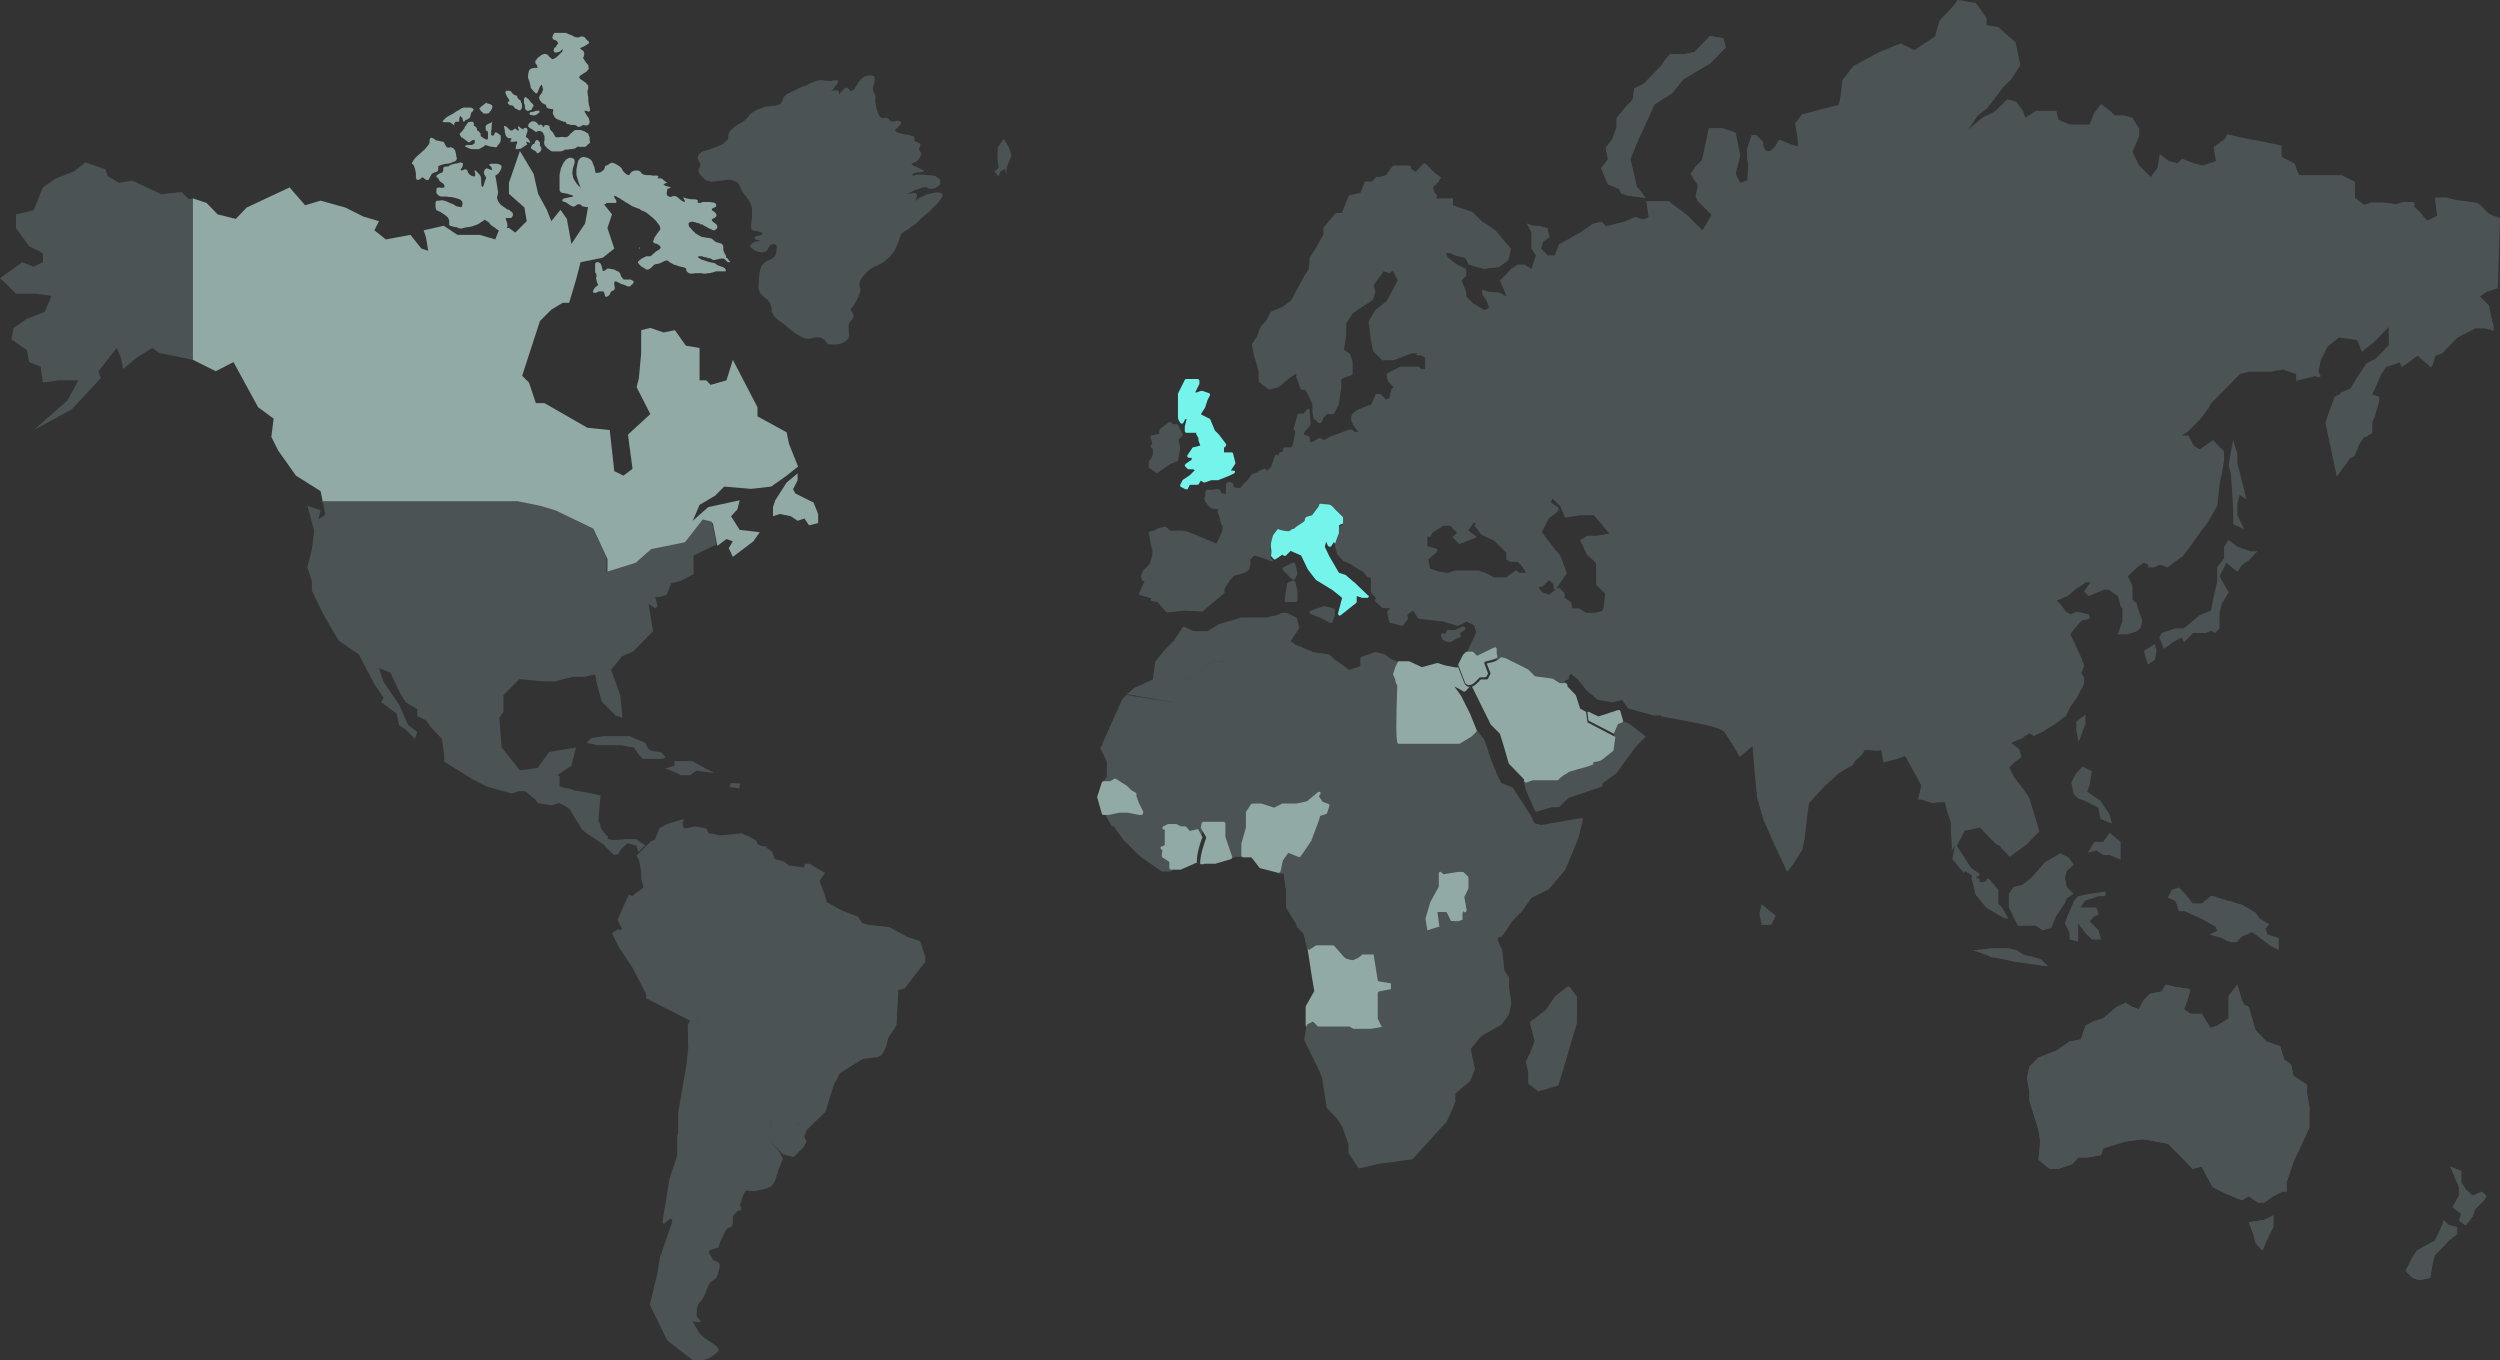 <svg id="eHWV4Bf8q9E1" xmlns="http://www.w3.org/2000/svg" xmlns:xlink="http://www.w3.org/1999/xlink" viewBox="0 0 548.2 298.3" shape-rendering="geometricPrecision" text-rendering="geometricPrecision">
<rect x="0" y="0" width="548.2" height="298.3" fill="#333333" stroke="none"/>
<style><![CDATA[
#eHWV4Bf8q9E239_ts {animation: eHWV4Bf8q9E239_ts__ts 3000ms linear infinite normal forwards}@keyframes eHWV4Bf8q9E239_ts__ts { 0% {transform: translate(264.6px,95.2px) scale(1,1)} 16.667% {transform: translate(264.6px,95.2px) scale(1.1,1.1)} 33.333% {transform: translate(264.6px,95.2px) scale(1,1)} 100% {transform: translate(264.6px,95.2px) scale(1,1)}} #eHWV4Bf8q9E240_ts {animation: eHWV4Bf8q9E240_ts__ts 3000ms linear infinite normal forwards}@keyframes eHWV4Bf8q9E240_ts__ts { 0% {transform: translate(289.412px,122.732px) scale(1,1)} 33.333% {transform: translate(289.412px,122.732px) scale(1,1)} 50% {transform: translate(289.412px,122.732px) scale(1.1,1.1)} 66.667% {transform: translate(289.412px,122.732px) scale(1,1)} 100% {transform: translate(289.412px,122.732px) scale(1,1)}}
]]></style>
<g><polygon points="279.5,103.9 280.4,104.4 280.8,104.8 281.2,105.2 281.7,104.4 281.7,103.1 282.5,102.2 282.5,100.9 283,100 283,99.2 283,98.7 282.1,99.2 280.8,99.6 280.8,100.9 279.9,100 279.1,102.6 278.2,103.5 278.6,103.9" clip-rule="evenodd" fill="#4c5354" fill-rule="evenodd"/><g><path d="M281.2,105.6c-.1,0-.2,0-.3-.1l-.8-.8-.7-.4h-.8c-.1,0-.2,0-.3-.1l-.4-.4c-.1-.1-.1-.2-.1-.3s0-.2.1-.3l.8-.8.9-2.5c0-.1.1-.2.3-.2.1,0,.3,0,.3.1l.2.2v-.4c0-.2.1-.3.3-.4l1.3-.4.8-.4c.1-.1.3-.1.4,0s.2.2.2.3v1.3c0,.1,0,.1,0,.2l-.4.8v1.2c0,.1,0,.2-.1.3l-.8.8v1.1c0,.1,0,.1,0,.2l-.4.9c-.2,0-.3.1-.5.1.1,0,0,0,0,0Zm-2.4-2h.7c.1,0,.1,0,.2,0l.9.4c0,0,.1,0,.1.1l.5.5.2-.3v-1.2c0-.1,0-.2.1-.3l.8-.8v-1.1c0-.1,0-.1,0-.2l.4-.8v-.6l-.3.2-1.1.4v1c0,.2-.1.3-.2.3s-.3,0-.4-.1l-.4-.4-.7,2c0,.1-.1.1-.1.1l-.7.8v0Z" fill="#4c5354"/></g><polygon points="310.9,126.4 311,126.1 310.4,126.2 309.9,125.8 306.9,126.6 305.2,127.8 303.1,128.7 303.2,129.2 302.8,130.3 301.9,131.5 303.3,132.9 305.6,133 304.7,134.2 305.1,136.2 307.5,136.8 308.4,135.6 308.2,134.6 310.2,133.2 307.6,131.5 307.4,130.5 306,129.2 309.2,128.1 310.5,127.5 310.4,126.9 310.6,126.6" clip-rule="evenodd" fill="#4c5354" fill-rule="evenodd"/><g><path d="M307.4,137.2c0,0,0,0,0,0l-2.5-.6c-.1,0-.2-.2-.3-.3l-.4-2c0-.1,0-.2.1-.3l.5-.6-1.6-.1c-.1,0-.2,0-.2-.1l-1.4-1.3c-.1-.1-.2-.3,0-.5l.9-1.2.3-1-.1-.4c0-.2.1-.3.2-.4l2.1-.9l1.7-1.1c0,0,.1,0,.1,0l2.9-.9c.1,0,.3,0,.4.1l.4.3.5-.1c.1,0,.3,0,.4.1s.1.3,0,.4l-.2.3c0,0,0,.1-.1.1l-.3.3.1.5c0,.2-.1.3-.2.4l-1.3.6-2.6.9.9.9c.1.1.1.1.1.2l.2.9l2.4,1.5c.1.1.2.2.2.3s-.1.2-.2.3l-1.8,1.3.1.8c0,.1,0,.2-.1.3l-.9,1.2c0,0-.1.1-.3.1Zm-2-1.3l1.9.5.7-.9-.2-.8c0-.1,0-.3.2-.4l1.6-1.1-2.1-1.3c-.1-.1-.2-.1-.2-.2l-.2-.9-1.3-1.2c-.1-.1-.1-.2-.1-.4c0-.1.1-.2.2-.3l3.2-1.1l1-.4-.1-.4c0-.1,0-.2.1-.3l.1-.1c0,0-.1,0-.1-.1l-.3-.3-2.7.8-1.7,1.1-1.9.8v.2c0,.1,0,.1,0,.2l-.4,1.1c0,0,0,.1-.1.1l-.7,1l1,1l2.1.1c.1,0,.3.1.3.2.1.1,0,.3,0,.4l-.8,1.1.5,1.6Z" fill="#4c5354"/></g><path d="M277.2,105.3l.4.9.9.4.8.6.8.7c0-.4.5-.8.5-1.2l-.3-.9c0-.4.3-.8.3-1.2l-.6-.4-.6-.3-.9-.4h-.9l-.4-.4-.9.4h-.2c.1.4.3.8.4,1.2l.7.6Z" clip-rule="evenodd" fill="#4c5354" fill-rule="evenodd"/><g><path d="M280.2,108.2c-.1,0-.2,0-.2-.1l-.8-.7-.8-.5-.8-.4c-.1,0-.1-.1-.2-.2l-.4-.8-.6-.5c-.1-.1-.1-.1-.1-.2c0-.2-.1-.3-.2-.5s-.2-.4-.2-.7c0-.1,0-.2.1-.3s.1-.1.2-.1h.1l.8-.4c.1-.1.3,0,.4.1l.3.3h.7c.1,0,.1,0,.2,0l.9.4.6.2.7.5c.1.1.2.2.2.3c0,.2-.1.5-.2.7-.1.1-.1.3-.1.4l.3.8c0,.1,0,.1,0,.2c0,.3-.2.5-.3.8-.1.2-.2.3-.2.4s-.1.3-.2.3-.2,0-.2,0Zm-2.3-2.3l.8.4.8.6.4.4c0-.1.1-.1.1-.2.1-.1.2-.3.2-.4l-.3-.8c0,0,0-.1,0-.1c0-.2.1-.5.2-.7c0-.1.1-.2.1-.3l-.4-.3-.6-.2-.8-.4h-.8c-.1,0-.2,0-.3-.1l-.2-.2-.5.3c0,.1.1.1.1.2.1.2.2.3.2.5l.6.5c0,0,.1.1.1.1l.3.7Z" fill="#4c5354"/></g><polygon points="302.8,122.9 301.7,124 302.7,126 304.2,125 304.2,124.2" clip-rule="evenodd" fill="#4c5354" fill-rule="evenodd"/><polygon points="302.8,125.8 302.8,127.6 303.7,128.4 304.6,128.1 306.7,127 306.9,126.4 306.7,125.5 306.2,125.3 305.8,124.5 304.2,125" clip-rule="evenodd" fill="#4c5354" fill-rule="evenodd"/><g><path d="M303.7,128.8c-.1,0-.2,0-.2-.1l-1-.8c-.1-.1-.1-.2-.1-.3v-1.8c0-.1.1-.3.2-.3l1.4-.8c0,0,.1,0,.1,0l1.6-.4c.2-.1.3,0,.4.2l.4.7.3.1c.1,0,.2.1.2.3l.2.9c0,.1,0,.1,0,.2l-.2.5c0,.1-.1.2-.2.2l-2,1.1-.9.4c-.1-.1-.1-.1-.2-.1Zm-.5-1.4l.7.5.7-.3l1.9-1l.1-.3-.1-.6-.2-.1c-.1,0-.2-.1-.2-.2l-.3-.5-1.3.4-1.2.7v1.4h-.1Z" fill="#4c5354"/></g><polygon points="253.9,103.4 252.4,102.4 252.4,101.4 252.9,100.9 253.4,99.9 253.4,98.5 252.9,98 253.4,97.5 252.9,96 254.8,95.5 254.8,94.5 256.8,93 257.3,93.5 258.2,93.5 258.7,94.5 259.2,95.5 258.2,96.5 258.7,98.5 258.2,100.9 256.8,101.4" clip-rule="evenodd" fill="#4c5354" fill-rule="evenodd"/><g><path d="M253.8,103.8c-.1,0-.1,0-.2-.1l-1.5-1c-.1-.1-.2-.2-.2-.3v-1c0-.1,0-.2.1-.3l.4-.5.4-.9v-1.2l-.4-.4c-.1-.1-.1-.4,0-.5l.3-.3-.4-1.3c0-.1,0-.2,0-.3s.1-.2.2-.2l1.7-.4v-.7c0-.1.1-.2.1-.3l2-1.5c.1-.1.4-.1.5,0l.4.4h.8c.1,0,.3.1.3.2l1,2c.1.1,0,.3-.1.4l-.8.8.4,1.8c0,.1,0,.1,0,.2l-.5,2.5c0,.1-.1.2-.2.3l-1.4.5-2.9,2c.2.1.1.1,0,.1Zm-1-1.6l1.1.7l2.7-1.8c0,0,.1,0,.1,0l1.3-.4.4-2.2-.5-1.9c0-.1,0-.3.1-.4l.8-.8-.8-1.5h-.7c-.1,0-.2,0-.3-.1l-.3-.3-1.5,1.2v.8c0,.2-.1.3-.3.4l-1.6.4.4,1.1c0,.1,0,.3-.1.4l-.2.2.2.2c.1.1.1.2.1.3v1.5c0,.1,0,.1,0,.2l-.5,1c0,0,0,.1-.1.1l-.4.4v.5h.1Z" fill="#4c5354"/></g><polygon points="360.9,43.4 358.9,40.9 357.5,34.9 358.9,31.4 362.8,22.9 366.7,20.4 369.1,17.4 371.6,15.9 375,13.9 378.4,10.4 377.9,8.4 375,7.9 373,9.9 371.6,11.4 369.1,11.9 366.2,11.9 365.3,12.9 364.3,14.4 360.4,18.4 358.4,19.4 358,21.9 356.5,23.4 354.5,25.9 354.5,27.9 353.6,30.4 352.1,32.4 352.6,34.9 351.1,36.9 352.6,40.4 355,41.4 355.5,42.4 357,42.9" clip-rule="evenodd" fill="#4c5354" fill-rule="evenodd"/><polygon points="360.9,43.4 358.9,40.9 357.5,34.9 358.9,31.4 362.8,22.9 366.7,20.4 369.1,17.4 371.6,15.9 375,13.9 378.4,10.4 377.9,8.4 375,7.9 373,9.9 371.6,11.4 369.1,11.9 366.2,11.9 365.3,12.9 364.3,14.4 360.4,18.4 358.4,19.4 358,21.9 356.5,23.4 354.5,25.9 354.5,27.9 353.6,30.4 352.1,32.4 352.6,34.9 351.1,36.9 352.6,40.4 355,41.4 355.5,42.4 357,42.9" fill="#4c5354"/><polygon points="335.4,234.9 334.9,232.9 335.9,230.9 336.9,228.4 335.9,224.4 337.4,223.3 339.4,221.8 341.4,218.8 343.9,216.8 345.4,218.8 345.4,222.3 345.4,224.4 341.4,237.9 339.4,238.4 337.4,238.9 335.4,237.4" clip-rule="evenodd" fill="#4c5354" fill-rule="evenodd"/><g><path d="M337.4,239.3c-.1,0-.2,0-.2-.1l-2-1.5c-.1-.1-.1-.2-.1-.3v-2.4l-.5-2c0-.1,0-.2,0-.3l1-2l.9-2.4-1-3.9c0-.1,0-.3.1-.4l1.5-1.1l1.9-1.5l2-2.9c0,0,0-.1.1-.1l2.5-2c.1-.1.2-.1.3-.1s.2.1.3.1l1.5,2c0,.1.1.1.1.2v5.6c0,0,0,.1,0,.1l-4,13.5c0,.1-.1.2-.3.3l-4.1,1.2c.1,0,.1,0,0,0Zm-1.6-2.1l1.7,1.3l3.6-.9l3.9-13.2v-5.4l-1.2-1.6-2.1,1.7-2,3c0,0-.1.1-.1.1l-3.3,2.4.9,3.8c0,.1,0,.2,0,.2l-1,2.5-.9,1.9.5,1.9c0,0,0,.1,0,.1v2.2Z" fill="#4c5354"/></g><polygon points="527.5,278.7 529,275.7 530,274.2 532.9,272.6 533.9,272.1 534.9,270.1 535.9,267.6 536.9,268.6 538.8,269.1 538.8,270.6 536.9,272.1 535.9,273.2 533.9,275.2 533.4,277.2 532.9,280.2 530.5,280.7 529,280.2" clip-rule="evenodd" fill="#4c5354" fill-rule="evenodd"/><polygon points="527.5,278.7 529,275.7 530,274.2 532.9,272.6 533.9,272.1 534.9,270.1 535.9,267.6 536.9,268.6 538.8,269.1 538.8,270.6 536.9,272.1 535.9,273.2 533.9,275.2 533.4,277.2 532.9,280.2 530.5,280.7 529,280.2" fill="#4c5354"/><polygon points="537.8,264.7 539.2,262.2 539.2,260.3 537.3,255.8 539.7,256.8 539.7,259.3 540.7,260.8 542.2,262.2 544.2,261.3 545.2,262.2 544.7,263.2 543.7,264.2 542.7,265.2 542.2,266.7 540.7,268.7 539.2,267.7 539.7,266.2" clip-rule="evenodd" fill="#4c5354" fill-rule="evenodd"/><polygon points="537.8,264.7 539.2,262.2 539.2,260.3 537.3,255.8 539.7,256.8 539.7,259.3 540.7,260.8 542.2,262.2 544.2,261.3 545.2,262.2 544.7,263.2 543.7,264.2 542.7,265.2 542.2,266.7 540.7,268.7 539.2,267.7 539.7,266.2" fill="#4c5354"/><polygon points="447,254.3 447.4,250.3 447,247.8 445,241.3 445,239.4 444.5,236.4 445,233.9 447,231.9 450.9,230.4 453.8,228.4 456.3,227.9 457.3,224.9 459.2,223.9 461.2,223.3 464.1,220.8 466.1,219.9 467.6,220.8 469,221.3 470,219.4 471.5,217.9 474,217.4 474.9,215.9 476.9,216.4 480.3,216.9 479.8,218.9 478.9,221.3 480.3,222.3 482.8,222.3 484.7,225.4 486.2,224.9 488.7,223.3 488.7,218.4 490.6,215.9 491.6,219.4 492.1,220.3 493.1,220.8 494.6,225.9 497,228.4 500,229.4 500.9,232.4 502.4,233.4 502.9,235.9 505.9,237.9 505.9,239.8 506.4,242.8 506.4,247.3 502.9,254.8 501.4,259.3 501.4,261.3 500.5,261.3 498.5,262.3 496.5,263.7 495.1,263.7 493.1,262.3 491.6,263.2 488.2,261.8 485.2,260.3 483.8,257.8 482.8,255.8 480.8,256.3 478.9,254.3 475.4,250.8 470,249.8 466.1,250.3 461.2,251.8 460.7,253.3 457.8,253.8 455.8,253.8 454.3,255.3 451.4,256.3 449.4,256.3" clip-rule="evenodd" fill="#4c5354" fill-rule="evenodd"/><polygon points="447,254.3 447.4,250.3 447,247.8 445,241.3 445,239.4 444.5,236.4 445,233.9 447,231.9 450.9,230.4 453.8,228.4 456.3,227.9 457.3,224.9 459.2,223.9 461.2,223.3 464.1,220.8 466.1,219.9 467.6,220.8 469,221.3 470,219.4 471.5,217.9 474,217.4 474.9,215.9 476.9,216.4 480.3,216.9 479.8,218.9 478.9,221.3 480.3,222.3 482.8,222.3 484.7,225.4 486.2,224.9 488.7,223.3 488.7,218.4 490.6,215.9 491.6,219.4 492.1,220.3 493.1,220.8 494.6,225.9 497,228.4 500,229.4 500.9,232.4 502.4,233.4 502.9,235.9 505.9,237.9 505.9,239.8 506.4,242.8 506.4,247.3 502.9,254.8 501.4,259.3 501.4,261.3 500.5,261.3 498.5,262.3 496.5,263.7 495.1,263.7 493.1,262.3 491.6,263.2 488.2,261.8 485.2,260.3 483.8,257.8 482.8,255.8 480.8,256.3 478.9,254.3 475.4,250.8 470,249.8 466.1,250.3 461.2,251.8 460.7,253.3 457.8,253.8 455.8,253.8 454.3,255.3 451.4,256.3 449.4,256.3" fill="#4c5354"/><polygon points="493.1,268 494.1,270.6 494.6,272.6 496.1,274.2 497,272.1 498.5,269 498.5,266.5 496.5,267.5" clip-rule="evenodd" fill="#4c5354" fill-rule="evenodd"/><polygon points="493.1,268 494.1,270.6 494.6,272.6 496.1,274.2 497,272.1 498.5,269 498.5,266.5 496.5,267.5" fill="#4c5354"/><polygon points="169.5,113.2 169.5,111.2 170,109.7 172.5,105.8 174.9,103.8 174.9,105.3 173.9,107.3 174.4,108.2 178.4,110.2 179.4,112.7 179.4,114.7 177.4,115.2 176.4,113.7 174.9,114.2 173.4,113.2 171,112.7" clip-rule="evenodd" fill="#91aaa6" fill-rule="evenodd"/><polygon points="333.5,134.9 334,134.9 331.5,135.3" clip-rule="evenodd" fill="#f2f2f2" fill-rule="evenodd"/><g><path d="M331.5,135.7c-.2,0-.3-.1-.4-.3c0-.2.1-.4.3-.4l2-.5c0,0,.1,0,.1,0h.5c.2,0,.4.1.4.3s-.1.4-.3.4l-2.6.5c0,0,0,0,0,0Z" fill="#4c5354"/></g><path d="M325.1,135.3l1,.5l5.4-.5l2.5-.5l2.4-.5l1,.5c-.2-.5-.3-1-.5-1.5v-3.5c.2-.2.3-.3.5-.5l-2-2.5-1-1h-1.5c-.2-.2-.3-.3-.5-.5l-2,1.5h-2.4-.5l-2-1-1.5-.5h-3.9-1l-1.5.5-1,1-2.4.5c-.2-.2-.3-.3-.5-.5h-.5l-1,1.5c-.7,0-1.4,0-2,0s-1.2-.4-1.5-.2-1.3.6-1.6.7c-.4.2-.6.2-.6.3.3.3,1.4,1.9,2,2.7s1.3,1.3,1.7,1.9c.5.6.7,1,1,1.5l4.4.5h.5l3.4,1l2-1l2,1l1.6-1.4Z" clip-rule="evenodd" fill="#4c5354" fill-rule="evenodd"/><g><path d="M323.6,137.2c-.1,0-.1,0-.2,0l-1.8-.9-1.8.9c-.1,0-.2.1-.3,0l-3.4-1h-.4l-4.5-.5c-.1,0-.2-.1-.3-.2-.1-.2-.2-.3-.3-.5-.2-.3-.4-.6-.7-1-.2-.3-.5-.5-.7-.8-.3-.3-.7-.7-1-1.1s-.8-1-1.1-1.5-.7-1-.9-1.1c-.1-.1-.1-.2-.1-.3c0-.4.3-.5.5-.5.1,0,.2-.1.3-.1.1-.1.3-.1.5-.2.4-.1.9-.3,1.1-.5.4-.3.8-.1,1.2,0c.2.1.4.1.6.1.4,0,.8,0,1.3,0c.2,0,.3,0,.5,0l.9-1.3c.1-.1.2-.2.3-.2h.5c.1,0,.2,0,.3.1l.2.2c.1.1.1.1.2.2l2.1-.4.9-.9c0,0,.1-.1.1-.1l1.5-.5c0,0,.1,0,.1,0h4.9c0,0,.1,0,.1,0l1.5.5l1.9,1h2.7l1.9-1.4c.2-.1.4-.1.5,0s.2.3.4.4h1.3c.1,0,.2,0,.3.1l1,1l2,2.5c.1.1.1.4,0,.5s-.3.3-.4.4v3.3l.5,1.4c0,.1,0,.3-.1.4s-.3.1-.4,0l-.9-.4-4.8,1-5.4.5c-.1,0-.1,0-.2,0l-.7-.4-1.3,1.3c-.2-.1-.3,0-.4,0Zm-7.3-1.8c0,0,.1,0,.1,0l3.3.9l1.8-.9c.1-.1.2-.1.3,0l1.7.9l1.3-1.3c.1-.1.3-.1.4-.1l.9.5l5.3-.5l4.9-1c.1,0,.2,0,.2,0l.2.1-.2-.6c0,0,0-.1,0-.1v-3.5c0-.1,0-.2.1-.3s.2-.2.3-.3l-1.8-2.2-.8-.8h-1.3c-.1,0-.2,0-.3-.1s-.2-.2-.3-.3l-1.7,1.3c-.1,0-.1.1-.2.1h-2.9c-.1,0-.1,0-.2,0l-2-1-1.4-.5h-4.8l-1.3.5-.9.9c-.1.1-.1.1-.2.1l-2.4.5c-.1,0-.2,0-.3-.1s-.2-.2-.3-.3v0h-.1l-.9,1.3c-.1.1-.2.2-.3.2-.2,0-.4,0-.7,0-.5,0-.9,0-1.3,0-.3,0-.5-.1-.7-.1s-.5-.1-.5-.1c-.3.2-.8.4-1.2.6-.2.1-.4.1-.5.2-.1,0-.1.1-.2.1.2.2.4.5.6.9.4.5.8,1.1,1.1,1.5s.6.7,1,1c.3.3.6.6.8.8.3.4.5.7.7,1c.1.1.1.2.2.3l4.2.5.3-.1Z" fill="#4c5354"/></g><polygon points="324.1,144.2 327.1,142.7 328,142.3 331.4,140.3 332.4,136.8 333.4,135.4 333.4,134.9 331.4,135.4 326.1,135.9 325.1,135.4 323.6,136.8 324.1,138.8 322.1,143.2 323.2,143.2" clip-rule="evenodd" fill="#4c5354" fill-rule="evenodd"/><g><path d="M324.1,144.6c-.1,0-.2,0-.3-.1l-.9-.9h-.9c-.1,0-.2-.1-.3-.2s-.1-.2,0-.4l2-4.3-.5-1.8c0-.1,0-.3.1-.4l1.5-1.5c.1-.1.3-.1.4-.1l.9.5l5.2-.5l1.9-.5c.1,0,.2,0,.3.1s.1.2.1.3v.5c0,.1,0,.1-.1.2l-.9,1.4-1,3.4c0,.1-.1.2-.2.2l-3.4,2-3.9,2c.1.1.1.1,0,.1Zm-1.4-1.7h.5c.1,0,.2,0,.3.1l.8.8l3.6-1.8l3.3-1.9.9-3.3c0,0,0-.1,0-.1l.8-1.3-1.4.4-5.4.5c-.1,0-.1,0-.2,0l-.7-.4-1.1,1.1.4,1.8c0,.1,0,.2,0,.2l-1.8,3.9Z" fill="#4c5354"/></g><path d="M349.2,167c-2.5,1-5.9,1.5-5.9,2-1,.5-2,1.5-2,1.5-5.4,0-5.4,0-5.4,0-1.5.5-1.5.5-1.5.5.5,2,.5,2,.5,2c2,4.5,2,4.5,2,4.5c3.4-1,3.4-1,3.4-1c1.5,0,1.5,0,1.5,0c2-2,2-2,2-2c2.9-1,2.9-1,2.9-1c4.4-1.5,4.4-1.5,4.4-1.5-1.5-3.5-1.5-3.5-1.5-3.5l-.4-1.5Z" clip-rule="evenodd" fill="#4c5354" fill-rule="evenodd"/><g><path d="M336.9,178c-.1,0-.3-.1-.3-.2l-2-4.5-.5-2.1c0-.2.1-.4.2-.4l1.5-.5c0,0,.1,0,.1,0h5.2c.3-.3,1-1,1.8-1.4.2-.4,1-.6,2.5-1c1.1-.3,2.4-.6,3.5-1.1.1,0,.2,0,.3,0s.2.1.2.2l.5,1.5l1.5,3.5c0,.1,0,.2,0,.3s-.1.2-.2.2l-7.3,2.5-1.9,1.9c-.1.1-.2.1-.3.1h-1.4l-3.4,1c.1,0,0,0,0,0Zm-2-6.7l.4,1.7l1.8,4.2l3.1-.9c0,0,.1,0,.1,0h1.3l1.8-1.9c0,0,.1-.1.1-.1l7-2.4-1.3-3.1-.4-1.2c-1.1.4-2.2.7-3.2,1-.8.2-1.8.5-2.1.7c0,.1-.1.2-.2.2-.9.5-1.9,1.4-1.9,1.4-.1.1-.2.1-.3.1h-5.1l-1.1.3Zm8.8-2.3v0v0Z" fill="#4c5354"/></g><polygon points="341.8,144.2 338.8,141.7 338.8,139.8 339.3,137.8 337.4,134.8 336.4,134.3 334,134.8 333.5,134.8 333.5,135.3 332.5,136.8 331.5,140.2 328.1,142.2 328.1,144.2 330.1,144.7 334.9,147.2 336.4,148.7 340.3,149.2 341.8,150.2 343.2,150.2 342.7,149.2 343.7,148.7 342.7,146.7" clip-rule="evenodd" fill="#4c5354" fill-rule="evenodd"/><g><path d="M343.2,150.6h-1.5c-.1,0-.1,0-.2-.1l-1.4-.9-3.8-.5c-.1,0-.2,0-.2-.1l-1.4-1.4-4.8-2.5-1.9-.5c-.2,0-.3-.2-.3-.4v-2c0-.1.1-.3.2-.3l3.3-1.9.9-3.3c0,0,0-.1,0-.1l.9-1.4v-.4c0-.2.2-.4.4-.4h.5l2.4-.5c.1,0,.2,0,.2,0l1,.5c.1,0,.1.1.1.1l2,3c.1.1.1.2,0,.3l-.5,2v1.7l2.8,2.4c0,0,.1.1.1.1l1,2.5l1,2c.1.2,0,.4-.2.5l-.7.3.3.7c.1.1,0,.3,0,.4s-.1.2-.2.2Zm-1.3-.7h.7l-.2-.5c-.1-.2,0-.4.2-.5l.7-.3-.8-1.7-.9-2.4-2.9-2.4c-.1-.1-.1-.2-.1-.3v-2l.5-1.9-1.8-2.8-.8-.4-2.5.5v.1c0,.1,0,.1-.1.2l-.9,1.4-1,3.4c0,.1-.1.2-.2.2l-3.2,1.9v1.5l1.7.4l4.9,2.5c0,0,.1,0,.1.1l1.4,1.4l3.8.5c.1,0,.1,0,.2.1l1.2,1Z" fill="#4c5354"/></g><path d="M309.4,92.1c-1-1-1-1-1-1-1-1-1-1-1-1-1,.5-1,.5-1,.5-2-.5-2-.5-2-.5-2,0-2,0-2,0-2,.5-2,.5-2,.5c0,1,0,1.9,0,1.9-.5.5-.5.5-.5.5c1,0,1,0,1,0c1,.5,1,.5,1,.5c1,.5,1,.5,1,.5.5,1,.5,1,.5,1-.5,1-.5,1-.5,1c.5,0,.5,0,.5,0c1,1,1,1,1,1c1-.5,1-.5,1-.5c1-.5,1-.5,1-.5s1,0,1.5,0s0-1.5,0-1.5c1-1,1-1,1-1c1-1.5,1-1.5,1-1.5-.5.1-.5.1-.5.1" clip-rule="evenodd" fill="#4c5354" fill-rule="evenodd"/><g><path d="M304.4,97.3c-.1,0-.2,0-.3-.1l-.9-.9h-.3c-.1,0-.3-.1-.3-.2-.1-.1-.1-.3,0-.4l.4-.7-.4-.7-1.8-.9h-.9c-.2,0-.3-.1-.3-.2-.1-.1,0-.3.1-.4l.4-.4v-1.8c0-.2.1-.3.3-.4l2-.5h2.1l1.9.5.9-.4c.1-.1.3,0,.4.1l1.9,1.8h.3c.1,0,.3.1.3.2.1.1.1.3,0,.4l-1,1.5-.9.9c.1.5.3,1.2,0,1.5-.1.2-.3.2-.5.2h-1.4l-1.9.9c0,0-.1,0-.1,0Zm-.9-1.7c.1,0,.1,0,.2.1l.8.8l1.8-.9c.1,0,.1,0,.2,0h1.3c0-.2-.1-.6-.2-1c0-.1,0-.3.1-.4l1-1l.6-.9c0,0-.1,0-.1-.1l-1.8-1.8-.8.4c-.1,0-.2,0-.3,0l-2-.5h-1.9l-1.6.4v1.7c0,0,0,.1,0,.1h.1c.1,0,.1,0,.2,0l2,1c.1,0,.1.1.2.2l.5,1c.1.1.1.2,0,.3l-.3.6Z" fill="#4c5354"/></g><path d="M318.6,97.6c-1.5-1.5-1.5-1.5-1.5-1.5-2-4-2-4-2-4-1.5-.5-1.5-.5-1.5-.5-1.5-1-1.5-1-1.5-1-1.5,1-1.5,1-1.5,1-1.5.5-1.5.5-1.5.5.5,0,.5,0,.5,0-1,1.5-1,1.5-1,1.5-1,1-1,1-1,1s.5,1.5,0,1.5-1.5,0-1.5,0c-1,.5-1,.5-1,.5-1,.5-1,.5-1,.5c0,.5,0,.5,0,.5.5,2,.5,2,.5,2-1,1-1,1-1,1c.5,1.5.5,1.5.5,1.5c0,1,0,1,0,1c1-.5,1-.5,1-.5c2,0,2,0,2,0c2.9,1,2.9,1,2.9,1c3.4,0,3.4,0,3.4,0c2,.5,2,.5,2,.5c1-3,1-3,1-3c.5,0,.5,0,.5,0-.5-2-.5-2-.5-2c1.5-.5,1.5-.5,1.5-.5l.7-1Z" clip-rule="evenodd" fill="#4c5354" fill-rule="evenodd"/><g><path d="M315.7,104.4c0,0-.1,0,0,0l-2-.5h-3.4c0,0-.1,0-.1,0l-2.9-1h-1.8l-.9.4c-.1.1-.3.1-.4,0s-.2-.2-.2-.3v-.9l-.5-1.4c0-.1,0-.3.1-.4l.8-.9-.4-1.8v-.6c0-.1.1-.3.2-.3l2-1c.1,0,.1,0,.2,0h1.3c0-.2-.1-.6-.2-1c0-.1,0-.3.1-.4l1-1l.6-.9c-.1-.1-.2-.2-.2-.3c0-.2.1-.4.3-.4l1.4-.5l1.4-1c.1-.1.3-.1.4,0l1.4,1l1.4.5c.1,0,.2.1.2.2l1.9,3.9l1.4,1.4c.1.1.1.3.1.4l-.5,1c0,.1-.1.2-.2.2l-1.1.4.4,1.7c0,.1,0,.2-.1.3s-.2.1-.3.1h-.2L316,104c0,.3-.2.4-.3.4Zm-5.3-1.2h3.4c0,0,.1,0,.1,0l1.6.4.9-2.7c.1-.2.2-.3.4-.3v0l-.4-1.5c0-.2.1-.4.2-.4l1.3-.4.3-.6-1.3-1.3c0,0-.1-.1-.1-.1l-1.9-3.8-1.3-.4c0,0-.1,0-.1,0l-1.2-.9-1.3.9c0,0-.1,0-.1,0l-.7.2c0,0,0,.1,0,.1l-1,1.5-.9.9c.1.5.3,1.2,0,1.5-.1.1-.3.2-.5.2h-1.4l-1.7.8v.3l.5,1.9c0,.1,0,.3-.1.4l-.8.8.4,1.3c0,0,0,.1,0,.1v.4l.4-.2c.1,0,.1,0,.2,0h2c0,0,.1,0,.1,0l3,.9Z" fill="#4c5354"/></g><path d="M320.2,162.8c0,0-10.8,0-12.7,0-.5,3-.5,3-.5,3-1.5,0-1.5,0-1.5,0c0,1.5,0,1.5,0,1.5-.5-.5-.5-.5-.5-.5-.5,5.9-.5,5.9-.5,5.9-1.5,1-1.5,1-1.5,1-.5,2.5-.5,2.5-.5,2.5-.5,1.5-.5,1.5-.5,1.5c1.5,3,1.5,3,1.5,3c1,2,1,2,1,2c1.5,2.5,1.5,2.5,1.5,2.5c2,1,2,1,2,1c2.9,3,2.9,3,2.9,3c1,1.5,1,1.5,1,1.5c2.5,0,2.5,0,2.5,0c2,1.5,2,1.5,2,1.5c3.4-.5,3.4-.5,3.4-.5c2.5-1,2.5-1,2.5-1c1.5,0,1.5,0,1.5,0c0-1,0-1,0-1-1-1-1-1-1-1-1.5-1.5-1.5-1.5-1.5-1.5-2-1.5-2-1.5-2-1.5.5-1.5.5-1.5.5-1.5c1,0,1,0,1,0c.5-3,.5-3,.5-3c2-2,2-2,2-2c1.5-3,1.5-3,1.5-3c.5-5.4.5-5.4.5-5.4c1.5-1,1.5-1,1.5-1c1-.5,1-.5,1-.5-1-2.5-1-2.5-1-2.5-1.5-4.5-1.5-4.5-1.5-4.5-1.5-2-1.5-2-1.5-2-1,1-1,1-1,1l-2.6,1.5Z" clip-rule="evenodd" fill="#4c5354" fill-rule="evenodd"/><g><path d="M316.3,192.4c-.1,0-.2,0-.2-.1l-1.9-1.4h-2.3c-.1,0-.2-.1-.3-.2l-1-1.5-2.9-2.9-1.9-1c-.1,0-.1-.1-.2-.1l-1.5-2.5-2.5-5c0-.1-.1-.2,0-.3l.5-1.5.5-2.4c0-.1.1-.2.2-.2l1.3-.9.5-5.8c0-.1.1-.3.2-.3s.2,0,.2,0v-.6c0-.2.2-.4.4-.4h1.2l.4-2.7c0-.2.2-.3.4-.3h12.6l2.4-1.4.9-.9c.1-.1.2-.1.3-.1s.2.1.3.2l1.5,2c0,0,0,.1.1.1l1.5,4.5l1,2.5c.1.2,0,.4-.2.5l-1,.5-1.3.9-.5,5.3c0,0,0,.1,0,.1l-1.5,3c0,0,0,.1-.1.1l-1.9,1.9-.5,2.9c0,.2-.2.3-.4.3h-.7l-.3,1l1.7,1.3l2.5,2.5c.1.1.1.2.1.3v1c0,.2-.2.4-.4.4h-1.4l-2.4,1-3.4.2c0,0,0,0,0,0Zm-4.3-2.3h2.2c.1,0,.2,0,.2.1l1.8,1.4l3.3-.5l2.4-1c0,0,.1,0,.1,0h1.1v-.5l-2.3-2.4-1.9-1.5c-.1-.1-.2-.3-.1-.4l.5-1.5c.1-.2.2-.3.4-.3h.7l.4-2.7c0-.1,0-.1.1-.2l1.9-1.9l1.4-2.9.5-5.4c0-.1.1-.2.2-.3l1.5-1l.7-.4-.9-2.2-1.5-4.4-1.2-1.6-.7.7-2.5,1.5c-.1,0-.1.1-.2.1h-12.4l-.4,2.7c0,.2-.2.3-.4.3h-1.1v1.1c0,.2-.1.3-.2.3s-.2,0-.3,0l-.4,5.1c0,.1-.1.2-.2.3l-1.3.9-.5,2.3-.5,1.4l2.4,4.8l1.4,2.4l1.9.9c0,0,.1,0,.1.1l2.9,3l.9,1.7Z" fill="#4c5354"/></g><polygon points="345.6,134.3 347.2,135.3 346.1,134.3" clip-rule="evenodd" fill="#f2f2f2" fill-rule="evenodd"/><g><path d="M347.2,135.7c-.1,0-.1,0-.2-.1l-1.6-1.1c-.1-.1-.2-.3-.1-.4c0-.2.2-.3.4-.3h.5c.1,0,.2,0,.3.1l1,1.1c.1.1.1.4,0,.5-.1.2-.2.2-.3.2Z" fill="#4c5354"/></g><polygon points="343.3,131.9 344.2,133.3 344.2,132.8" clip-rule="evenodd" fill="#f2f2f2" fill-rule="evenodd"/><g><path d="M344.2,133.7c-.1,0-.3-.1-.3-.2l-.8-1.4c-.1-.2-.1-.4.1-.5s.4-.1.5.1l.8,1c.1.1.1.2.1.2v.5c0,.1-.2.2-.4.3c0,0,0,0,0,0Z" fill="#4c5354"/></g><polygon points="318.1,101.5 317.1,101 317.1,101.5" clip-rule="evenodd" fill="#4c5354" fill-rule="evenodd"/><g><path d="M318.1,101.9h-1.1c-.2,0-.4-.2-.4-.4v-.5c0-.1.1-.2.2-.3s.2-.1.4,0l1.1.5c.2.1.3.2.2.4c0,.2-.2.3-.4.3Z" fill="#4c5354"/></g><polygon points="347.7,135.3 349.7,135.3 351.7,134.9 347.2,135.3" clip-rule="evenodd" fill="#f2f2f2" fill-rule="evenodd"/><g><path d="M347.7,135.7h-.5c-.2,0-.4-.2-.4-.4s.1-.4.3-.4l4.6-.5c.2,0,.4.1.4.3s-.1.4-.3.4l-2,.5-2.1.1Z" fill="#4c5354"/></g><polygon points="344.2,133.3 344.2,134.3 345.6,134.3 345.1,134.3" clip-rule="evenodd" fill="#f2f2f2" fill-rule="evenodd"/><g><path d="M345.6,134.6h-1.4c-.2,0-.4-.2-.4-.4v-1c0-.2.1-.3.2-.3.1-.1.3,0,.4.1l.8.9h.3c.2,0,.4.2.4.4s-.1.3-.3.3Z" fill="#4c5354"/></g><rect width="0.6" height="0.1" rx="0" ry="0" transform="translate(293.1 109.9)" clip-rule="evenodd" fill="#4c5354" fill-rule="evenodd"/><polygon points="321.1,102.9 319.6,101 318.1,101.5 321.6,102.9" clip-rule="evenodd" fill="#4c5354" fill-rule="evenodd"/><g><path d="M321.6,103.3h-.5c-.1,0-.2-.1-.3-.1l-.2-.2-2.7-1.1c-.1-.1-.2-.2-.2-.4s.1-.3.3-.3l1.5-.5c.2,0,.3,0,.4.1l1.2,1.5.6.3c.2.1.3.2.2.4.1.2-.1.3-.3.3Zm-2.4-1.7l.5.2-.2-.3-.3.1Z" fill="#4c5354"/></g><polygon points="302.9,96.1 303.4,95.1 302.9,94 301.9,93.5 301,93 300,93 299.1,94 298.6,94.5 299.5,95.6" clip-rule="evenodd" fill="#4c5354" fill-rule="evenodd"/><g><path d="M302.9,96.5c0,0,0,0,0,0l-3.4-.5c-.1,0-.2-.1-.2-.1l-1-1c-.1-.1-.1-.4,0-.5l1.4-1.6c.1-.1.2-.1.3-.1h1c.1,0,.1,0,.2,0l1.9,1c.1,0,.1.1.2.2l.5,1c0,.1,0,.2,0,.3l-.5,1c-.1.2-.3.3-.4.3Zm-3.2-1.3l3,.5.3-.6-.4-.8-1.7-.9h-.7l-1.1,1.2.6.6Z" fill="#4c5354"/></g><path d="M290.2,99c0,.5,0,.5,0,.5c0,1.5,0,1.5,0,1.5s0,2,.5,2c0,0,0,1,0,1.5c2,1,2,1,2,1c2,1,2,1,2,1c2.5,1,2.5,1,2.5,1v0c2,1,2,1,2,1c2,0,2,0,2,0c1,0,1,0,1,0c1,0,1,0,1,0c1-2.5,1-2.5,1-2.5c1-1,1-1,1-1-.5-2-.5-2-.5-2c0-1,0-1,0-1-.5-1.5-.5-1.5-.5-1.5c1-1,1-1,1-1-.5-2-.5-2-.5-2-1-1.5-1-1.5-1-1.5-.5,0-.5,0-.5,0-3.4-.5-3.4-.5-3.4-.5-1-1-1-1-1-1c0,.5,0,.5,0,.5h-1.5c-.5,0-.5-.5-.5-.5-.5,0-.5,0-.5,0-3.9,1.5-3.9,1.5-3.9,1.5-2,1-2,1-2,1-.5-.5-.5-.5-.5-.5c0,1,0,1,0,1l.3,1.5Z" clip-rule="evenodd" fill="#4c5354" fill-rule="evenodd"/><g><path d="M303,108.7h-4c-.1,0-.1,0-.2,0l-2-1-2.4-1-4-2c-.1-.1-.2-.2-.2-.3v-1.3c-.3-.3-.5-1-.5-2.2v-1.9l-.5-1.4c0,0,0-.1,0-.1v-1c0-.2.1-.3.2-.3s.3,0,.4.1l.3.3l1.7-.9l4-1.5c0,0,.1,0,.1,0h.5c.2,0,.4.2.4.4c0,.1.1.1.1.1h1.1v-.1c0-.2.1-.3.2-.3.1-.1.3,0,.4.1l.9.9l3.3.5h.4c.1,0,.2.1.3.2l1,1.5c0,0,0,.1.1.1l.5,2c0,.1,0,.3-.1.4l-.8.8.4,1.3c0,0,0,.1,0,.1v1l.5,1.9c0,.1,0,.3-.1.4l-.9.9-1,2.4c.2-.2,0-.1-.1-.1Zm-3.9-.7h3.6l.9-2.2c0,0,0-.1.1-.1l.8-.8-.4-1.8v-1l-.5-1.4c0-.1,0-.3.1-.4l.8-.8-.4-1.7-.8-1.3h-.3l-3.5-.5c-.1,0-.2,0-.2-.1l-.5-.5c-.1.1-.1.1-.2.1h-1.5c-.4,0-.7-.2-.8-.5h-.1l-3.9,1.5-1.9,1c-.1,0-.2,0-.3,0v.1l.5,1.4c0,0,0,.1,0,.1v2c0,.7.1,1.4.2,1.6.2,0,.3.2.3.4v1.2l3.7,1.9l2.4,1l1.9.8Z" fill="#4c5354"/></g><polygon points="337.9,181.1 336,180.6 336,180.1 334.5,181.1 335.5,182.6 338.9,184.6 342.3,185.1 338.4,189.5 335,190.5 333.5,191.5 334,192 333.5,191.5 333.5,192 332.1,193.5 332.1,198.4 333,199.9 335.5,196.4 339.4,194.5 342.8,190.5 345.7,183.6 346.7,179.6" clip-rule="evenodd" fill="#4c5354" fill-rule="evenodd"/><g><path d="M333,200.3c0,0,0,0,0,0-.1,0-.2-.1-.3-.2l-1-1.5c0-.1-.1-.1-.1-.2v-4.9c0-.1,0-.2.1-.3l1.4-1.4v-.3c0,0,0,0,0,0v0c0,0,0,0,0,0v0c0,0,0-.1,0-.1v0c0,0,0,0,0,0s0,0,0,0v0c0,0,0,0,0,0v0c0,0,0,0,0,0v0c0,0,0,0,0,0v0c0,0,0,0,0,0v0c0,0,0,0,0,0s0,0,0,0s0,0,0,0v0c0,0,0,0,0,0s0,0,0,0s0,0,0,0v0c0,0,0,0,0,0s.1-.1.1-.1l1.5-1c0,0,.1,0,.1,0l3.3-1l3.4-3.8-2.7-.4c0,0-.1,0-.1,0l-3.4-2c0,0-.1-.1-.1-.1l-1-1.5c-.1-.2-.1-.4.1-.5l1.5-1c.1-.1.3-.1.4,0s.2.2.2.3v.2l1.6.4l8.7-1.5c.1,0,.3,0,.3.1.1.1.1.2.1.3l-1,4-2.9,7c0,0,0,.1-.1.1l-3.4,4c0,0-.1.1-.1.1l-3.8,1.9-2.4,3.4c-.1-.1-.2,0-.4,0Zm-.6-2l.6.9l2.1-3c0,0,.1-.1.1-.1l3.8-1.9l3.3-3.9l2.9-6.9.8-3.3-8.2,1.4c-.1,0-.1,0-.2,0l-2-.5c-.1,0-.2-.1-.2-.2l-.6.4.7,1.1l3.3,1.9l3.3.5c.1,0,.3.1.3.2s0,.3-.1.4l-3.9,4.5c0,.1-.1.1-.2.1l-3.4,1-1,.7.2.2c.1.1.1.2.1.3s0,.2-.1.3-.4.1-.5,0l-1.3,1.3v4.6h.2Z" fill="#4c5354"/></g><g><polygon points="289.7,182.1 289.7,183.6 291.1,186.1 291.6,186.1 291.1,181.8" fill="#4c5354"/><polygon points="290.7,178.2 291.1,181.8 291.6,181.6" fill="#4c5354"/></g><g><path d="M291.6,186.5h-.5c-.1,0-.3-.1-.3-.2l-1.4-2.5c0-.1-.1-.1-.1-.2v-1.5c0-.2.1-.3.3-.4l1.1-.3-.4-3.3c0-.2.1-.4.3-.4s.4.1.4.3l1,3.5c0,.1,0,.2,0,.3-.1.1-.1.2-.2.2l-.2.1.5,4c0,.1,0,.2-.1.3-.2,0-.3.1-.4.1Zm-1.5-3l1.1,1.9-.4-3.1-.7.2v1Z" fill="#4c5354"/></g><g><path d="M291.6,186.5h-.5c-.1,0-.3-.1-.3-.2l-1.4-2.5c0-.1-.1-.1-.1-.2v-1.5c0-.2.1-.3.3-.4l1.6-.4-.9-3.1.7-.2l1,3.5c0,.1,0,.2,0,.3-.1.1-.1.2-.2.2l-1.6.4v1.1l1.3,2.2h.3v.8h-.2Z" fill="#4c5354"/></g><polygon points="291.7,186.1 293.7,185.6 296.6,184.6 297.1,183.6 299.5,183.1 303.5,180.7 302,177.7 302.5,176.2 303,173.7 304.5,172.7 304.9,166.7 293.2,160.3 291.2,161.3 291.2,161.8 291.7,164.3 292.7,165.3 291.7,171.2 289.2,174.2 289.7,174.2 289.2,174.2 288.7,174.7 289.7,176.2 291.2,176.7 290.7,178.2" clip-rule="evenodd" fill="#4c5354" fill-rule="evenodd"/><g><path d="M291.7,186.5c-.1,0-.1,0-.2-.1s-.1-.2-.2-.3l-1-7.9c0-.1,0-.1,0-.2l.4-1.1-1.1-.4c-.1,0-.1-.1-.2-.1l-1-1.5c-.1-.1-.1-.3,0-.5l.5-.6l2.4-2.9.9-5.6-.8-.9c-.1-.1-.1-.1-.1-.2l-.5-2.5v-.6c0-.1.1-.3.2-.3l2-1c.1-.1.2-.1.3,0l11.8,6.4c.1.1.2.2.2.4l-.5,5.9c0,.1-.1.2-.2.3l-1.3.9-.5,2.4-.5,1.4l1.4,2.8c.1.2,0,.4-.1.5l-3.9,2.5c0,0-.1,0-.1,0l-2.3.5-.4.8c0,.1-.1.2-.2.2l-2.9,1-2.1.7c.1,0,0,0,0,0Zm-.6-8.3l.9,7.4l1.5-.4l2.8-.9.4-.9c.1-.1.1-.2.3-.2l2.4-.5l3.6-2.3-1.3-2.7c0-.1-.1-.2,0-.3l.5-1.5.5-2.5c0-.1.1-.2.2-.2l1.3-.9.5-5.5-11.4-6.2-1.6.8v.3l.5,2.3.9.9c.1.1.1.2.1.3l-1,5.9c0,.1,0,.1-.1.2l-2,2.4c.1.1.1.2.1.3c0,.2-.2.4-.4.4h-.3l-.2.2.8,1.1l1.3.4c.2.1.3.3.2.5l-.5,1.6Z" fill="#4c5354"/></g><polyline points="291.7,186.1 293.7,185.6 296.6,184.6 297.1,183.6 299.5,183.1 303.5,180.7 302,177.7 302.5,176.2 303,173.7 304.5,172.7 304.9,166.7 293.2,160.3 291.2,161.3 291.2,161.8 291.7,164.3 292.7,165.3 291.7,171.2 289.2,174.2 289.7,174.2 289.2,174.2 288.7,174.7 289.7,176.2 291.2,176.7 290.7,178.2" clip-rule="evenodd" fill="#4c5354" fill-rule="evenodd"/><g><path d="M291.8,186.5l-.2-.7l2-.5l2.8-.9.4-.9c.1-.1.1-.2.3-.2l2.4-.5l3.6-2.3-1.3-2.7c0-.1-.1-.2,0-.3l.5-1.5.5-2.5c0-.1.1-.2.2-.2l1.3-.9.5-5.5-11.4-6.2-1.6.8v.3l.5,2.3.9.9c.1.1.1.2.1.3l-1,5.9c0,.1,0,.1-.1.2l-2,2.4c.1.1.1.2.1.3c0,.2-.2.4-.4.4h-.3l-.2.2.8,1.1l1.3.4c.2.1.3.3.2.5l-.5,1.5-.7-.2.4-1.1-1.1-.4c-.1,0-.1-.1-.2-.1l-1-1.5c-.1-.1-.1-.3,0-.5l.5-.6l2.4-2.9.9-5.6-.8-.9c-.1-.1-.1-.1-.1-.2l-.5-2.5v-.6c0-.1.1-.3.2-.3l2-1c.1-.1.2-.1.3,0l11.8,6.4c.1.1.2.2.2.4l-.5,5.9c0,.1-.1.2-.2.3l-1.3.9-.5,2.4-.5,1.4l1.4,2.8c.1.2,0,.4-.1.5l-3.9,2.5c0,0-.1,0-.1,0l-2.3.5-.4.8c0,.1-.1.2-.2.2l-2.9,1-2.2.7Z" fill="#4c5354"/></g><path d="M317.2,233.8c-.5,0-.5,0-.5,0-.5.5-.5.5-.5.5.5-.5.5-.5.5-.5-2.9-.5-2.9-.5-2.9-.5-3.4,2.5-3.4,2.5-3.4,2.5-3.9,3.5-3.9,3.5-3.9,3.5-2,0-2,0-2,0-2.5,1.5-2.5,1.5-2.5,1.5-1.5,0-1.5,0-1.5,0-.5-1-.5-1-.5-1-1-2-1-2-1-2c0,1,0,1,0,1c0-1,0-1,0-1-1,7-1,7-1,7-1.5.5-1.5.5-1.5.5-2.5-1-2.5-1-2.5-1-.5,1-.5,1-.5,1c1,1.5,1,1.5,1,1.5c1.5,4,1.5,4,1.5,4c0,2,0,2,0,2c2,3,2,3,2,3c3.9-1,3.9-1,3.9-1c3.9-.5,3.9-.5,3.9-.5c3.4-.5,3.4-.5,3.4-.5c7.3-8,7.3-8,7.3-8s1.5-3,2-4.5v0c-1,0-1,0-1,0l-.3-7.5Z" clip-rule="evenodd" fill="#4c5354" fill-rule="evenodd"/><g><path d="M298.1,256.2c-.1,0-.2-.1-.3-.2l-2-3c0-.1-.1-.1-.1-.2v-1.9l-1.4-3.9-.9-1.4c-.1-.1-.1-.3,0-.4l.5-1c.1-.2.3-.3.5-.2l2.3.9l1.1-.4.9-6.8c0,0,0,0,0-.1s0-.1.1-.2c0,0,.1-.1.1-.1s.1,0,.1,0v0v0c0,0,.1,0,.1,0c.1,0,.1,0,.2.1c0,0,.1.1.1.1s0,0,0,0l1.4,2.8h1.1l2.4-1.4c.1,0,.1-.1.2-.1h1.8l3.8-3.4l3.5-2.5c.1-.1.2-.1.3-.1l2.9.5h.5c.2,0,.4.2.4.4l.5,7.2h.6c.1,0,.2.1.3.2s.1.2.1.3c-.5,1.5-1.9,4.4-2,4.6c0,0,0,.1-.1.1l-7.3,8c-.1.1-.1.1-.2.1l-3.4.5-3.9.5-4.2,1c0,0,0,0,0,0Zm-1.6-3.5l1.7,2.7l3.7-.9l4-.5l3.3-.5l7.2-7.9c.2-.3,1.2-2.5,1.7-3.9h-.5c-.2,0-.4-.2-.4-.4l-.5-7.1-.4.4c-.1.1-.4.2-.5,0-.1-.1-.1-.2-.1-.3s0-.2.1-.3l-2.1-.4-3.3,2.4-3.9,3.5c-.1.1-.2.1-.2.1h-1.8l-2.4,1.4c-.1,0-.1.1-.2.1h-1.5c-.1,0-.3-.1-.3-.2l-.9-1.9c0,0,0,0,0,0l-.8,5.7c0,.1-.1.3-.2.3l-1.5.5c-.1,0-.2,0-.3,0l-2.1-.9-.2.5.9,1.3l1.5,4.1c0,0,0,.1,0,.1v2.1Z" fill="#4c5354"/></g><polygon points="310.9,230.4 309.9,230.4 308.4,228.4 307.4,226.4 306.9,226.4 306,226.9 306.9,226.4 306,225.9 304.5,226.4 300.5,227.4 300,232.9 299.1,233.4 299.1,237.9 300,239.8 300.5,240.8 302,240.8 304.5,239.3 306.4,239.3 310.4,235.9 313.8,233.4 311.4,232.4" clip-rule="evenodd" fill="#4c5354" fill-rule="evenodd"/><g><path d="M302,241.2h-1.5c-.1,0-.3-.1-.3-.2l-1.5-3c0-.1,0-.1,0-.2v-4.5c0-.1.1-.3.2-.3l.8-.4.5-5.2c0-.2.1-.3.3-.3l3.9-1l1.5-.5c.1,0,.2,0,.3,0l.9.5h.4c.1,0,.3.1.3.2l1,2l1.3,1.8h.8c.2,0,.3.1.4.3l.4,1.8l2.3.9c.1.1.2.2.2.3s0,.3-.2.3l-3.4,2.5-3.9,3.4c-.1.1-.2.1-.2.1h-1.9l-2.4,1.4c-.1.1-.1.1-.2.1Zm-1.2-.7h1.1l2.4-1.4c.1,0,.1-.1.2-.1h1.8l3.8-3.4l2.9-2.1-1.8-.7c-.1,0-.2-.1-.2-.3l-.4-1.7h-.7c-.1,0-.2-.1-.3-.2l-1.5-2-.9-1.8h-.2l-.9.5c-.2.1-.4,0-.5-.2c0-.1,0-.1,0-.2s.1-.3.2-.3l.3-.2-.2-.1-1.3.4-3.7.9-.5,5.2c0,.1-.1.2-.2.3l-.8.4v4.1l1.4,2.9Z" fill="#4c5354"/></g><path d="M325.1,215.4c-2.5.5-2.5.5-2.5.5c0,.5,0,.5,0,.5c0-.5,0-.5,0-.5-.5,0-.5,0-.5,0c0,2.5,0,2.5,0,2.5c1.5,2.5,1.5,2.5,1.5,2.5c0,1.5,0,1.5,0,1.5-1.5,1-1.5,1-1.5,1-.5-1-.5-1-.5-1-1-1.5-1-1.5-1-1.5-2-1-2-1-2-1-4.5,2-4.5,2-4.5,2c0,.5,0,.5,0,.5.5,0,.5,0,.5,0c.5-.5.5-.5.5-.5-.5.5-.5.5-.5.5c4,1.5,4,1.5,4,1.5c0,2,0,2,0,2c0,2.5,0,2.5,0,2.5-1,4-1,4-1,4-1,1.5-1,1.5-1,1.5.5,0,.5,0,.5,0c.5,7.5.5,7.5.5,7.5c1,0,1,0,1,0c.5-1.5,0-1.5,0-1.5c3.5-3,3.5-3,3.5-3c1-2.5,1-2.5,1-2.5-1-4.5-1-4.5-1-4.5c2.5-3,2.5-3,2.5-3c4.4-2.5,4.4-2.5,4.4-2.5c1.5-2,1.5-2,1.5-2c.5-2.5.5-2.5.5-2.5-.5-3.5-.5-3.5-.5-3.5c0-2,0-2,0-2v0c-1.5.5-1.5.5-1.5.5l-3.9.5Z" clip-rule="evenodd" fill="#4c5354" fill-rule="evenodd"/><g><path d="M318.6,241.7h-1c-.2,0-.4-.2-.4-.3l-.5-7.1h-.1c-.1,0-.3-.1-.3-.2-.1-.1-.1-.3,0-.4l1-1.4l1-3.9v-4.1l-3.7-1.4h-.4c-.2,0-.4-.2-.4-.4v-.5c0-.1.1-.3.2-.3l4.5-2c.1,0,.2,0,.3,0l2,1c.1,0,.1.1.1.1l1,1.5.3.7l1-.6v-1.4l-1.4-2.4c0-.1-.1-.1-.1-.2v-2.5c0-.2.2-.4.4-.4h.5l2.4-.5c0,0,0,0,0,0l4-.5l1.4-.5c.1,0,.2,0,.3.1s.2.2.2.3v2l.5,3.4c0,0,0,.1,0,.1l-.5,2.5c0,.1,0,.1-.1.2l-1.5,2c0,0-.1.1-.1.1l-4.4,2.5-2.3,2.8.9,4.3c0,.1,0,.1,0,.2l-1,2.5c0,.1-.1.1-.1.1l-3.2,2.7c.1.3.1.8-.2,1.6c0,.2-.1.3-.3.3Zm-.6-.8h.4c.1-.5.1-.7.1-.8-.1,0-.2-.1-.2-.2-.1-.1,0-.3.1-.4l3.4-2.9.9-2.3-1-4.4c0-.1,0-.2.1-.3l2.5-3c0,0,.1-.1.1-.1l4.4-2.4l1.4-1.9.5-2.3-.5-3.4v-1.5l-1,.3-4,.5-2.2.4v.2c0,.2-.3.4-.5.4v1.5l1.4,2.4c0,.1.1.1.1.2v1.5c0,.1-.1.2-.2.3l-1.5,1c-.1.1-.2.1-.3.1s-.2-.1-.2-.2l-.5-1-.9-1.4-1.7-.9-3.1,1.4c0,.1,0,.1,0,.2s0,.2-.1.3l-.1.1l3.4,1.3c.1.1.2.2.2.4v4.5l-1,4.1c0,0,0,.1-.1.1l-.6,1c.1.1.2.2.2.3l.5,6.9Zm.6-.7c0,0,0,0,0,0s0,0,0,0Z" fill="#4c5354"/></g><path d="M326.5,201.9c-5.4-2.5-5.4-2.5-5.4-2.5v0c-.5-.5-.5-.5-.5-.5-.5,1-.5,1-.5,1c0,1.5,0,1.5,0,1.5-2,0-2,0-2,0-1-2-1-2-1-2-2.5,0-2.5,0-2.5,0c.5,3.5.5,3.5.5,3.5-1,1.5-1,1.5-1,1.5c1,4,1,4,1,4c1,2.5,1,2.5,1,2.5s2,1,2.5,1l2.5.5c.5,1,.5,1,.5,1c1,2.5,1,2.5,1,2.5c2.5-.5,2.5-.5,2.5-.5c4-.5,4-.5,4-.5c1.5-.5,1.5-.5,1.5-.5-1-1.5-1-1.5-1-1.5-.5-4.5-.5-4.5-.5-4.5s-1-2-1-2.5.5-1,1-1c-2.5-1.5-2.5-1.5-2.5-1.5v-1.5h-.1Z" clip-rule="evenodd" fill="#4c5354" fill-rule="evenodd"/><g><path d="M322.6,216.2c-.2,0-.3-.1-.3-.2l-1-2.5-.4-.8-2.3-.5c0,0,0,0,0,0-.5,0-2.1-.8-2.6-1-.1,0-.1-.1-.2-.2l-1-2.5-1-4c0-.1,0-.2.1-.3l.9-1.4-.5-3.3c0-.1,0-.2.1-.3s.2-.1.3-.1h2.5c.1,0,.3.1.3.2l.9,1.8h1.4v-1.1c0-.1,0-.1,0-.2l.5-1c.1-.1.2-.2.3-.2s.2,0,.3.1l.4.5l5.4,2.5c.1.1.2.2.2.3v1.3l2.3,1.4c.1.1.2.3.2.4c0,.2-.2.3-.4.3-.3,0-.6.3-.6.6c0,.2.5,1.4,1,2.3c0,0,0,.1,0,.1l.5,4.4.9,1.4c.1.1.1.2,0,.3s-.1.2-.2.2l-1.5.5-4,.5-2.5.5c0,0,0,0,0,0Zm-6.1-5.6c.9.4,1.9.9,2.2.9l2.5.5c.1,0,.2.1.3.2l.5,1l.9,2.2l2.2-.4l4-.5.9-.3-.7-1.1c0,0-.1-.1-.1-.2l-.5-4.4c-.3-.5-1-2.1-1-2.6c0-.4.2-.8.5-1.1l-1.8-1.1c-.1-.1-.2-.2-.2-.3v-1.2l-5.2-2.4c0,0-.1,0-.1-.1l-.1-.1-.2.5v1.4c0,.2-.2.4-.4.4h-2c-.1,0-.3-.1-.3-.2l-.9-1.8h-1.8l.4,3.1c0,.1,0,.2-.1.3l-.9,1.4l1,3.8.9,2.1Z" fill="#4c5354"/></g><path d="M305.8,215.3c0,0,0,0,0,0c0-.1,0-.1-.1-.2c0,0-.1-.1-.1-.1s-.1,0-.1,0l-2.7-.5-.9-5.8c0-.2-.2-.3-.4-.3h-3c-.1,0-.2,0-.3.1-.5.5-1,.9-1.2.9-.1,0-.2,0-.3.1-.2.2-.2.1-.6,0-.2-.1-.4-.1-.5-.1-.2-.1-.8-.9-1.3-1.4-1-1.2-1.4-1.6-1.8-1.6h-3.9c-.1,0-.1,0-.2.1l-1.5,1c-.1.1-.2.2-.2.4l1,6.5.5,2.9-1.9,3.4c0,.1,0,.1,0,.2v4c0,.1.1.3.2.3.1.1.2.1.4,0l.7-.4.8.8c.1.1.2.1.3.1h6.8l.9.5c.1,0,.1,0,.2,0h4l3-.5c.1,0,.2-.1.3-.2s.1-.2,0-.3l-1-1.9v-5.1l2.6-.4c.2,0,.3-.2.3-.4v-2.1c0,.1,0,.1,0,0Z" fill="#91aaa6"/><path d="M297,192c-1.5,5.9-1.5,5.9-1.5,5.9-1.5,1.5-1.5,1.5-1.5,1.5-2,4-2,4-2,4-2,1.5-2,1.5-2,1.5-2,0-2,0-2,0-1.5,1.5-1.5,1.5-1.5,1.5.5,1.5.5,1.5.5,1.5v0c1.5-1,1.5-1,1.5-1s3.4,0,3.9,0s2.5,3,3,3s1,.5,1.5,0c.5,0,1.5-1,1.5-1c.5,0,3,0,3,0c1,6,1,6,1,6c3,.5,3,.5,3,.5c2.5,0,2.5,0,2.5,0c3,1.5,3,1.5,3,1.5c2.9,1.5,2.9,1.5,2.9,1.5c0-1,0-1,0-1-1.5-2-1.5-2-1.5-2c.5-1.5.5-1.5.5-1.5.5-3,.5-3,.5-3c1.5-.5,1.5-.5,1.5-.5-1-3-1-3-1-3-.5-3-.5-3-.5-3-.5-3-.5-3-.5-3c1-3.5,1-3.5,1-3.5c2-3.5,2-3.5,2-3.5c0-.5,0-.5,0-.5c0-2.5,0-2.5,0-2.5-1.5-1-1.5-1-1.5-1-2.5,0-2.5,0-2.5,0-1-1.5-1-1.5-1-1.5-3.9.5-3.9.5-3.9.5-4.4,1-4.4,1-4.4,1-2.5-1-2.5-1-2.5-1-3,.6-3,.6-3,.6c0,2,0,2,0,2" clip-rule="evenodd" fill="#4c5354" fill-rule="evenodd"/><g><path d="M313.8,218.6c-.1,0-.1,0-.2,0l-5.8-2.9h-2.4l-3-.5c-.2,0-.3-.2-.3-.3l-.9-5.6h-2.5c-.3.3-.9.9-1.5,1-.5.4-1,.2-1.3.1-.1,0-.3-.1-.4-.1-.4,0-.8-.4-1.8-1.6-.4-.5-1.1-1.3-1.3-1.4h-3.8l-1.4.9c-.1.1-.2.1-.3,0-.1,0-.2-.1-.2-.2l-.5-1.5c0-.1,0-.3.1-.4l1.5-1.5c.1-.1.2-.1.3-.1h1.8l1.8-1.4l1.9-3.9c0,0,0-.1.1-.1l1.4-1.4l1.4-5.8v-1.9c0-.2.1-.3.3-.4l2.9-.5c.1,0,.1,0,.2,0l2.4.9l4.3-1l4-.5c.1,0,.3,0,.4.2l.9,1.3h2.3c.1,0,.1,0,.2.1l1.5,1c.1.1.2.2.2.3v3c0,.1,0,.1,0,.2l-2,3.5-.9,3.3l1,5.9l1,2.9c.1.2,0,.4-.2.5l-1.3.4-.5,2.7-.5,1.4l1.4,1.8c0,.1.1.1.1.2v1c0,.1-.1.3-.2.3-.1.1-.2.1-.2.1Zm-5.9-3.7c.1,0,.1,0,.2,0l5.4,2.7v-.3l-1.4-1.9c-.1-.1-.1-.2-.1-.3l.5-1.5.5-2.9c0-.1.1-.2.2-.3l1.1-.4-.9-2.6-1-6c0-.1,0-.1,0-.2l1-3.5l2-3.5v-2.7l-1.2-.8h-2.3c-.1,0-.2-.1-.3-.2l-.9-1.3-3.7.5-4.4,1c-.1,0-.2,0-.2,0l-2.4-1-2.5.4v1.7c0,0,0,.1,0,.1l-1.5,6c0,.1-.1.1-.1.2l-1.4,1.4-1.9,3.9c0,.1-.1.1-.1.1l-2,1.5c-.1,0-.1.1-.2.1h-1.8l-1.2,1.2.3.8l1.1-.7c.1,0,.1-.1.2-.1h3.9c.4,0,.8.4,1.8,1.6.4.5,1.1,1.3,1.3,1.4.2,0,.4.1.5.1.4.1.5.1.6,0s.2-.1.3-.1c.2,0,.8-.4,1.2-.9.1-.1.2-.1.3-.1h3c.2,0,.3.1.4.3l.9,5.7l2.7.5l2.1.1Z" fill="#4c5354"/></g><path d="M329.9,191.6c.5,0,1-.5,1-.5c1.5.5,1.5.5,1.5.5c1,0,1,0,1,0c1.5-1,1.5-1,1.5-1c3.5-1,3.5-1,3.5-1c3.9-4.5,3.9-4.5,3.9-4.5-3.5-.5-3.5-.5-3.5-.5-3.5-2-3.5-2-3.5-2-1-1.5-1-1.5-1-1.5c1.5-1,1.5-1,1.5-1-.5-1-.5-1-.5-1-3.9-6-3.9-6-3.9-6-2.5-1-2.5-1-2.5-1-1.5-3-1.5-3-1.5-3v0c-1,.5-1,.5-1,.5-1.5,1-1.5,1-1.5,1-.5,5.5-.5,5.5-.5,5.5-1.5,3-1.5,3-1.5,3-2,2-2,2-2,2-.5,3-.5,3-.5,3-1,0-1,0-1,0-.5,1.5-.5,1.5-.5,1.5c2,1.5,2,1.5,2,1.5c1.5,1.5,1.5,1.5,1.5,1.5c1,1,1,1,1,1c0,.5,0,.5,0,.5c1.5.5,1.5.5,1.5.5s4.6,1,5,1Z" clip-rule="evenodd" fill="#4c5354" fill-rule="evenodd"/><g><path d="M333.4,192h-1c0,0-.1,0-.1,0l-1.3-.4c-.2.2-.6.5-1.1.5s-4.3-.8-5-1l-1.5-.5c-.2-.1-.3-.2-.3-.4v-.4l-2.4-2.4-1.9-1.5c-.1-.1-.2-.3-.1-.4l.5-1.5c.1-.2.2-.3.4-.3h.7l.4-2.7c0-.1,0-.1.1-.2l1.9-2l1.4-2.9.5-5.5c0-.1.1-.2.2-.3l1.5-1l1-.5c.1,0,.2-.1.3,0c.1,0,.2.1.2.2l1.4,2.9l2.3.9c.1,0,.1.1.2.1l3.9,6l.5,1c.1.2,0,.4-.1.5l-1.2.8.7,1.1l3.3,1.9l3.4.5c.1,0,.2.1.3.2s0,.3-.1.4l-3.9,4.5c0,.1-.1.1-.2.1l-3.4,1-1.4,1c0,.3,0,.3-.1.3Zm-.9-.7h.8l1.4-.9c0,0,.1,0,.1,0l3.3-1l3.4-3.9-2.8-.4c0,0-.1,0-.1,0l-3.5-2c-.1,0-.1-.1-.1-.1l-1-1.5c-.1-.2-.1-.4.1-.5l1.2-.8-.3-.7-3.9-5.9-2.4-1c-.1,0-.2-.1-.2-.2l-1.3-2.7-.7.3-1.3.9-.5,5.3c0,0,0,.1,0,.1l-1.5,3c0,0,0,.1-.1.1l-1.9,1.9-.5,2.9c0,.2-.2.3-.4.3h-.7l-.3,1l1.8,1.3l2.5,2.5c.1.1.1.2.1.3v.2l1.2.4c2.1.5,4.5,1,4.8,1s.6-.3.7-.4.2-.1.4-.1l1.7.6Z" fill="#4c5354"/></g><path d="M333.4,191.1h-.9l-1.4-.5c-.1,0-.3,0-.4.1s-.4.4-.7.4-2.7-.5-4.8-1l-1.5-.5c-.1,0-.2,0-.3.1s-.2.2-.2.3v.1h-1.2c-.1,0-.1,0-.2.1l-1.5,1c-.1.1-.2.2-.2.3s0,.2.1.3l.9.9v1.8l-1,1.9c0,.1,0,.1,0,.2l.5,3c0,.1.1.2.2.3l5.2,2.4v1.3c0,.1.1.3.2.3l2.5,1.5c.1,0,.1.1.2.1s.1,0,.2,0c.1-.1.2-.2.2-.3s0-.1.1-.1.2-.1.3-.2l1.9-2.9l1.5-1.5c.1-.1.1-.3,0-.5l-.9-1.4v-4.7l1.4-1.4c.1-.1.1-.2.1-.3v-.5c.1-.5-.1-.6-.3-.6Z" fill="#4c5354"/><path d="M311.2,224.8l-1.5,1.5c-.5,0-2-.5-2-.5-1,.5-1,.5-1,.5.5,0,.5,0,.5,0c1,2,1,2,1,2c1.5,2,1.5,2,1.5,2c1,0,1,0,1,0c.5,2,.5,2,.5,2c2.5,1,2.5,1,2.5,1c3,.5,3,.5,3,.5c1-1.5,1-1.5,1-1.5c1-4,1-4,1-4c0-2.5,0-2.5,0-2.5c0-2,0-2,0-2-4-1.5-4-1.5-4-1.5-1.5.5-1.5.5-1.5.5l-2,2Z" clip-rule="evenodd" fill="#4c5354" fill-rule="evenodd"/><g><path d="M316.6,234.1c0,0,0,0,0,0l-3-.5-2.6-1c-.1,0-.2-.1-.2-.3l-.4-1.7h-.7c-.1,0-.2-.1-.3-.1l-1.5-2-.9-1.8h-.3c-.2,0-.3-.1-.4-.3c0-.2,0-.3.2-.4l1-.5c.1,0,.2-.1.3,0c.5.2,1.3.4,1.7.5l1.4-1.4v0l2-2c0,0,.1-.1.1-.1l1.5-.5c.1,0,.2,0,.2,0l4,1.5c.1.1.2.2.2.4v4.5l-1,4.1c0,0,0,.1-.1.1l-1,1.5c.1,0,0,0-.2,0Zm-5.1-2.1l2.3.9l2.7.4.8-1.2l1-3.9v-4.1l-3.6-1.3-1.3.4-3.4,3.4c-.1.1-.2.1-.3.1-.5,0-1.5-.3-2-.5l-.1.1.9,1.8l1.3,1.8h.8c.2,0,.3.1.4.3l.5,1.8Z" fill="#4c5354"/></g><path d="M320.1,201.9h-.7l1-.3c0,.2-.1.3-.3.3Z" fill="#4c5354"/><path d="M323.9,220.9v1.5c0,.1-.1.2-.2.3l-1.5,1c-.1.1-.2.1-.3,0-.1,0-.2-.1-.2-.2l-.5-1-.9-1.4-1.7-.9-3.8,1.7c.1,0,.2.1.3.3c0,.2-.1.4-.2.4l-1.4.5-3.4,3.4c-.1.1-.2.1-.3.1-.5,0-1.5-.3-1.9-.5l-.8.4c-.1,0-.1,0-.2,0s-.1,0-.2,0l-1-.5c-.1-.1-.2-.2-.2-.3l-.2-.1h-1.9c-.2,0-.3-.1-.3-.2l-1-2c0-.1,0-.1,0-.2v-5.4c0-.2.1-.3.3-.4l2.6-.5v-1.7c0-.2.2-.4.4-.4h2.4c.1,0,.1,0,.2,0l5.4,2.7v-.3l-1.4-1.9c-.1-.1-.1-.2-.1-.3l.5-1.5.5-2.9c0-.1.1-.2.2-.3l1.1-.4-.9-2.6-.6-3.6l2.8-.9c0,0,0,.1,0,.1l-.9,1.4.9,3.8.9,2.3c.9.4,1.9.9,2.2.9l2.5.5c.1,0,.2.1.3.2l.5,1l1,2.5c0,.1,0,.2,0,.4-.1.1-.2.2-.3.2h-.1v2l1.4,2.4c0,.2,0,.3,0,.4Z" fill="#4c5354"/><polygon points="269.6,180.1 270.1,180.1 271.6,178.2 272.1,177.7 271.1,177.7 269.1,175.7 268.1,173.6 267.7,173.6 264.7,175.2 262.3,177.2 260.8,179.2 260.3,180.6 260.3,181.6 260.8,182.6 263.2,182.1 263.2,182.6 263.7,180.6 266.2,180.6 268.1,180.6" clip-rule="evenodd" fill="#f2f2f2" fill-rule="evenodd"/><g><path d="M260.8,183c-.1,0-.3-.1-.3-.2l-.5-1c0-.1,0-.1,0-.2v-1c0,0,0-.1,0-.1l.5-1.5c0,0,0-.1.1-.1l1.5-2c0,0,0,0,.1-.1l2.5-2l3-1.6c.1,0,.1,0,.2,0h.5c.1,0,.3.1.3.2l1,2l1.8,1.8h.8c.2,0,.3.1.3.2.1.1,0,.3-.1.4l-.5.5-1.4,1.9c-.1.1-.2.2-.3.2h-.4l-1.4.5c0,0-.1,0-.1,0h-4.4l-.4,1.7c0,.2-.2.3-.4.3s-.3-.2-.3-.4v0l-2.1.5c0,0,0,0,0,0Zm-.1-1.5l.3.7l2.1-.4.3-1.2c0-.2.2-.3.4-.3h4.3l1.4-.5c0,0,.1,0,.1,0h.3l1.3-1.7h-.1c-.1,0-.2,0-.3-.1l-2-2c0,0-.1-.1-.1-.1l-.9-1.8h-.2l-2.9,1.5-2.4,1.9-1.4,1.9-.5,1.4v.7h.3Z" fill="#4c5354"/></g><polyline points="269.6,180.1 270.1,180.1 271.6,178.2 272.1,177.7 271.1,177.7 269.1,175.7 268.1,173.6 267.7,173.6 264.7,175.2 262.3,177.2 260.8,179.2 260.3,180.6 260.3,181.6 260.8,182.6 263.2,182.1 263.2,182.6 263.7,180.6 266.2,180.6 268.1,180.6" clip-rule="evenodd" fill="#4c5354" fill-rule="evenodd"/><g><path d="M260.8,183c-.1,0-.3-.1-.3-.2l-.5-1c0-.1,0-.1,0-.2v-1c0,0,0-.1,0-.1l.5-1.5c0,0,0-.1.1-.1l1.5-2c0,0,0,0,.1-.1l2.5-2l3-1.6c.1,0,.1,0,.2,0h.5c.1,0,.3.1.3.2l1,2l1.8,1.8h.8c.2,0,.3.1.3.2.1.1,0,.3-.1.4l-.5.5-1.4,1.9c-.1.1-.2.2-.3.2h-.5v-.8h.3l1.3-1.7h-.1c-.1,0-.2,0-.3-.1l-2-2c0,0-.1-.1-.1-.1l-.9-1.8h-.2l-2.9,1.5-2.4,1.9-1.4,1.9-.5,1.4v.8l.3.7l2.1-.4.3-1.2c0-.2.2-.3.4-.3h4.4v.8h-4.1l-.4,1.7c0,.2-.2.3-.4.3s-.3-.2-.3-.4v0l-2.1.4c0,0,0,0,0,0Z" fill="#4c5354"/></g><polygon points="268,180.6 268.5,180.6 269.5,180.2" clip-rule="evenodd" fill="#f2f2f2" fill-rule="evenodd"/><g><path d="M268.5,181h-.5c-.2,0-.4-.1-.4-.3s.1-.4.3-.4l1.6-.4c.2,0,.4.1.4.3s0,.4-.2.5l-1,.4c-.1-.1-.2-.1-.2-.1Z" fill="#4c5354"/></g><polyline points="268,180.6 268.5,180.6 269.5,180.2" clip-rule="evenodd" fill="#f2f2f2" fill-rule="evenodd"/><g><path d="M268.5,181h-.5v-.8h.5l1-.3.2.7-1,.4c-.1,0-.2,0-.2,0Z" fill="#4c5354"/></g><polygon points="297,183.6 296.5,184.6 293.6,185.6 291.6,186.1 290.7,189.1 291.6,191.6 292.1,192.6 294.1,191.6 296,191.6 297,192.1 297,190.1 300,189.6 302.4,190.6 306.8,189.6 310.7,189.1 307.8,186.1 305.8,185.1 304.4,182.6 303.4,180.6 299.5,183.1" clip-rule="evenodd" fill="#4c5354" fill-rule="evenodd"/><g><path d="M292.1,193c0,0-.1,0-.1,0-.1,0-.2-.1-.2-.2l-.5-1-1-2.5c0-.1,0-.2,0-.3l1-3c0-.1.1-.2.3-.2l2-.5l2.8-.9.4-.9c.1-.1.1-.2.3-.2l2.4-.5l3.9-2.5c.1-.1.2-.1.3,0c.1,0,.2.1.2.2l1,2l1.4,2.4l1.9,1c0,0,.1,0,.1.1l2.9,3c.1.1.1.3.1.4s-.2.2-.3.2l-3.9.5-4.4,1c-.1,0-.2,0-.2,0l-2.3-1-2.5.4v1.7c0,.1-.1.3-.2.3-.1.1-.3.1-.4,0l-.9-.5h-1.8l-1.9,1c-.3-.1-.3,0-.4,0Zm-1-3.9l.9,2.4.3.6l1.6-.8c.1,0,.1,0,.2,0h2c.1,0,.1,0,.2,0l.4.2v-1.4c0-.2.1-.3.3-.4l2.9-.5c.1,0,.1,0,.2,0l2.3,1l4.3-1l3.2-.4-2.4-2.4-1.9-1c-.1,0-.1-.1-.2-.1l-1.5-2.5-.8-1.6-3.6,2.3c0,0-.1,0-.1.1l-2.3.5-.4.8c0,.1-.1.2-.2.2l-2.9,1-1.8.5-.7,2.5Z" fill="#4c5354"/></g><polygon points="290.2,205 292.1,203.5 294.1,199.6 295.6,198.1 297,192.1 296,191.6 294.1,191.6 292.1,192.6 290.7,193.1 289.7,194.1 288.7,194.6 288.7,195.6 289.7,196.1 289.2,198.6 288.7,201 287.2,201 285.8,202 284.8,203 286.3,204.5 286.7,206.5 288.2,205" clip-rule="evenodd" fill="#4c5354" fill-rule="evenodd"/><g><path d="M286.7,206.9c0,0,0,0,0,0-.2,0-.3-.2-.4-.3l-.5-1.9-1.4-1.4c-.1-.1-.1-.4,0-.5l1-1l1.5-1c.1,0,.1-.1.2-.1h1.2l.9-4.4-.7-.4c-.1-.1-.2-.2-.2-.3v-1c0-.1.1-.3.2-.3l.9-.5.9-.9c0,0,.1-.1.1-.1l1.5-.5l1.9-1c.1,0,.1,0,.2,0h2c.1,0,.1,0,.2,0l1,.5c.2.1.2.3.2.4l-1.5,6c0,.1,0,.1-.1.2l-1.4,1.4-1.9,3.9c0,.1-.1.1-.1.1l-2,1.5c-.1,0-.1.1-.2.1h-1.8l-1.4,1.4c-.1,0-.2.1-.3.1Zm-1.4-3.9l1.2,1.2c0,0,.1.1.1.2l.3,1.3l1-1c.1-.1.2-.1.3-.1h1.8l1.8-1.4l1.9-3.9c0,0,0-.1.1-.1l1.4-1.4l1.4-5.6-.6-.2h-1.8l-1.9,1-1.4.5-.9.9c0,0-.1.1-.1.1l-.8.4v.5l.8.4c.2.1.2.2.2.4l-1,5c0,.2-.2.3-.4.3h-1.4l-1.4.9-.6.6Z" fill="#4c5354"/></g><polygon points="287.3,201 288.7,201 289.2,198.5 289.7,196.1 288.7,195.6 288.7,194.6 286.3,194.6 282.4,194.6 282.4,196.1 282.4,199 284.8,202.9 285.8,201.9" clip-rule="evenodd" fill="#4c5354" fill-rule="evenodd"/><g><path d="M284.8,203.3c0,0,0,0,0,0-.2,0-.3-.1-.3-.2l-2.4-3.9c0-.1-.1-.1-.1-.2v-4.4c0-.2.2-.4.4-.4h6.3c.2,0,.4.2.4.4v.7l.8.4c.2.1.2.2.2.4l-1,4.9c0,.2-.2.3-.4.3h-1.3l-1.4.9-.9.9c-.1.1-.2.2-.3.2Zm-2-4.4l2.1,3.4.6-.6l1.5-1c.1,0,.1-.1.2-.1h1.2l.9-4.3-.7-.4c-.1-.1-.2-.2-.2-.3v-.6h-5.6v3.9Z" fill="#4c5354"/></g><polygon points="292.1,192.6 291.6,191.6 290.6,189.1 291.6,186.2 291.1,186.2 289.7,183.7 289.7,182.2 291.6,181.7 290.6,178.2 289.2,178.7 288.7,180.2 287.2,184.2 284.8,187.7 282.3,186.7 280.8,188.6 280.3,191.1 281.8,191.1 282.3,194.6 286.2,194.6 288.7,194.6" clip-rule="evenodd" fill="#4c5354" fill-rule="evenodd"/><g><path d="M288.7,195h-6.4c-.2,0-.3-.1-.4-.3l-.4-3.2h-1.1c-.1,0-.2,0-.3-.1s-.1-.2-.1-.3l.5-2.5c0-.1,0-.1.1-.2l1.5-2c.1-.1.3-.2.4-.1l2.2.9l2.2-3.2l1.5-3.9.5-1.5c0-.1.1-.2.2-.2l1.5-.5c.1,0,.2,0,.3,0s.2.1.2.2l1,3.5c0,.1,0,.2,0,.3-.1.1-.1.2-.2.2l-1.7.4v1.1l1.3,2.2h.3c.1,0,.2.1.3.2s.1.2.1.3l-.9,2.9.9,2.4.5,1c.1.2,0,.4-.1.5l-3.4,2c-.4-.1-.5-.1-.5-.1Zm-6.1-.7h5.9l3-1.8-.3-.7-1-2.5c0-.1,0-.2,0-.3l.8-2.5c-.1,0-.2-.1-.3-.2l-1.5-2.5c0-.1-.1-.1-.1-.2v-1.5c0-.2.1-.3.3-.4l1.6-.4-.8-2.7-.9.3-.4,1.3-1.5,4c0,0,0,.1,0,.1l-2.4,3.5c-.1.1-.3.2-.4.1l-2.2-.9-1.2,1.7-.4,2h1c.2,0,.3.1.4.3l.4,3.3Z" fill="#4c5354"/></g><polyline points="292.1,192.6 291.6,191.6 290.6,189.1 291.6,186.2 291.1,186.2 289.7,183.7 289.7,182.2 291.6,181.7 290.6,178.2 289.2,178.7 288.7,180.2 287.2,184.2 284.8,187.7 282.3,186.7 280.8,188.6 280.3,191.1 281.8,191.1 282.3,194.6 286.2,194.6 288.7,194.6" clip-rule="evenodd" fill="#4c5354" fill-rule="evenodd"/><g><path d="M288.7,195h-6.4c-.2,0-.3-.1-.4-.3l-.4-3.2h-1.1c-.1,0-.2,0-.3-.1s-.1-.2-.1-.3l.5-2.5c0-.1,0-.1.1-.2l1.5-2c.1-.1.3-.2.4-.1l2.2.9l2.2-3.2l1.5-3.9.5-1.5c0-.1.1-.2.2-.2l1.5-.5c.1,0,.2,0,.3,0s.2.1.2.2l1,3.5c0,.1,0,.2,0,.3-.1.1-.1.2-.2.2l-1.7.4v1.1l1.3,2.2h.3c.1,0,.2.1.3.2s.1.2.1.3l-.9,2.9.9,2.4.5,1-.7.3-.5-1-1-2.5c0-.1,0-.2,0-.3l.8-2.5c-.1,0-.2-.1-.3-.2l-1.5-2.5c0-.1-.1-.1-.1-.2v-1.5c0-.2.1-.3.3-.4l1.6-.4-.8-2.7-.9.3-.4,1.3-1.5,4c0,0,0,.1,0,.1l-2.4,3.5c-.1.1-.3.2-.4.1l-2.2-.9-1.2,1.7-.4,2h1c.2,0,.3.1.4.3l.4,3.2h6v.7h-.2Z" fill="#4c5354"/></g><polygon points="273.5,181.6 273.5,179.6 273.5,178.1 273,178.1 272,177.6 271.5,178.1 270,180.1 269.5,180.1 269.5,181.6 270,185.1 271.5,187.5 272.5,187.5 272.5,185.1" clip-rule="evenodd" fill="#4c5354" fill-rule="evenodd"/><g><path d="M272.5,187.9h-1c-.1,0-.3-.1-.3-.2l-1.5-2.5c0,0,0-.1,0-.1l-.5-3.5v-1.5c0-.2.2-.4.4-.4h.3l1.4-1.8.5-.5c.1-.1.3-.1.4-.1l.9.5h.4c.2,0,.4.2.4.4v3.5c0,0,0,.1,0,.1l-1,3.4v2.4c0,.2-.2.3-.4.3Zm-.8-.7h.4v-2.1c0,0,0-.1,0-.1l1-3.4v-3.1h-.1c-.1,0-.1,0-.2,0l-.7-.4-.3.3-1.5,2c-.1.1-.2.2-.3.2h-.1v1.1l.5,3.4l1.3,2.1Z" fill="#4c5354"/></g><polygon points="269.5,181.7 269.5,180.2 268.5,180.7 268,180.7 268,181.2 268,183.6 269.5,188 271.5,187.5 270,185.1" clip-rule="evenodd" fill="#4c5354" fill-rule="evenodd"/><g><path d="M269.5,188.4c-.2,0-.3-.1-.4-.3l-1.5-4.4c0,0,0-.1,0-.1v-2.9c0-.2.2-.4.4-.4h.4l.9-.5c.1-.1.3-.1.4,0s.2.2.2.3v1.4l.5,3.3l1.5,2.4c.1.1.1.2,0,.3s-.1.2-.3.2l-2.1.7c0,0,0,0,0,0Zm-1.1-4.8l1.4,4l1.2-.3-1.2-2c0,0,0-.1-.1-.1l-.5-3.4c0,0,0,0,0-.1v-.9l-.4.2c-.1,0-.1,0-.2,0h-.1v2.6h-.1Z" fill="#4c5354"/></g><polygon points="296.6,245.3 298.1,244.8 299.1,237.9 299.1,233.4 300,232.9 300.5,227.5 304.4,226.5 305.9,226 306.4,226 305.4,225.5 303.5,225.5 303.9,226 303.5,225.5 300.5,226 296.6,226 295.6,225.5 288.8,225.5 287.8,224.5 286.8,225 286.3,228 289.8,234.9 290.3,236.4 291.2,242.8 293.7,245.3 294.2,244.3" clip-rule="evenodd" fill="#4c5354" fill-rule="evenodd"/><g><path d="M293.7,245.6c-.1,0-.2,0-.3-.1L291,243c-.1-.1-.1-.1-.1-.2l-1-6.4-.5-1.4-3.4-6.9c0-.1,0-.1,0-.2l.5-3c0-.1.1-.2.2-.3l1-.5c.1-.1.3,0,.4.1l.9.9h6.7c.1,0,.1,0,.2,0l.9.5h3.8l2.9-.5c0,0,0,0,0,0v0c0,0,0,0,0,0s0,0,0,0h1.9c.1,0,.1,0,.2,0l1,.5c.2.1.2.3.2.4c0,.2-.2.3-.4.3h-.4l-1.4.5-3.7.9-.5,5.2c0,.1-.1.2-.2.3l-.8.4v4.2l-1,7c0,.1-.1.3-.3.3l-1.5.5c-.1,0-.2,0-.3,0l-2.1-.9-.3.7c.1.1-.1.2-.2.2c0,0,0,0,0,0Zm.5-1.7c0,0,.1,0,.1,0l2.3.9l1.1-.4.9-6.7v-4.4c0-.1.1-.3.2-.3l.8-.4.5-5.2c0-.2.1-.3.3-.3l3.3-.8c0,0,0,0,0,0l-.4-.4-2.7.5h-4c-.1,0-.1,0-.2,0l-.9-.5h-6.8c-.1,0-.2,0-.3-.1l-.8-.8-.6.3-.4,2.7l3.4,6.8.5,1.5l1,6.4l2,2l.3-.5c.1-.2.2-.3.4-.3ZM304.3,226c0,0,0,.1,0,.1v0l.7-.2h-.8c.1,0,.1.1.1.1Z" fill="#4c5354"/></g><path d="M269.5,173.6c2-.5,2-.5,2-.5c2.5-.5,2.5-.5,2.5-.5l.5-1c0-.5,0-4,0-4" clip-rule="evenodd" fill="#4c5354" fill-rule="evenodd"/><g><path d="M269.6,174l-.2-.7l2-.5l2.3-.5.4-.8v-3.9h.8v4c0,.1,0,.1,0,.2l-.5,1c-.1.1-.1.2-.3.2l-2.5.5-2,.5Z" fill="#4c5354"/></g><polygon points="41.3,43.6 39.8,42.1 35.4,42.6 29,39.6 26.1,40.1 23.6,38.6 23.1,37.1 18.7,35.6 16.2,37.6 12.3,39.1 9.4,41.1 7.4,46.1 3.5,47 3.5,50 6.4,54 9.4,55.5 9.4,57.5 7.4,58.5 4.9,57.5 0,61 1.5,62.4 3.5,64.4 7.9,64.4 11.3,64.9 9.8,68.4 5.9,69.9 3,71.9 2.5,74.4 5.9,76.8 6.4,79.4 8.9,80.4 9.4,83.9 12.8,83.4 17.2,83.4 14.8,87.8 7.4,94.3 15.7,89.8 22.1,82.9 21.6,81.4 25.6,76.3 26.5,78.4 27,80.9 30,78.4 33.4,76.3 34.9,77.4 42.3,78.9 42.3,43.6" clip-rule="evenodd" fill="#4c5354" fill-rule="evenodd"/><polygon points="118.4,111.2 121.9,112.2 130.2,116.2 133.2,122.6 133.2,125.6 139.6,123.6 143.1,120.7 145.5,120.2 150.4,119.2 154.4,114.2 156.3,114.7 157.3,119.7 159.3,118.2 160.7,118.7 159.8,120.2 160.7,122.1 165.2,118.7 166.6,116.7 162.2,116.2 160.3,113.2 161.7,111.7 162.2,109.7 155.3,111.2 151.9,114.2 153.4,110.7 156.8,108.7 158.8,106.7 164.7,107.2 169.1,106.7 172.5,104.3 175,102.3 173,97.3 172.5,94.8 166.1,91.3 166.1,89.3 160.7,78.9 159.3,83.4 155.8,84.4 154.9,83.4 153.4,83.4 153.4,76.3 150.4,75.8 148,72.4 145.5,72.9 142.6,71.9 140.6,72.4 140.6,74.9 140.6,77.4 140.1,82.9 139.6,84.9 142.6,90.8 137.7,95.3 138.7,102.8 136.7,104.3 134.7,103.3 133.7,94.3 128.8,93.8 119.4,88.4 117.5,88.4 116,83.9 114.5,82.4 118.4,70.4 120.9,67.9 123.4,66.4 124.8,66.4 126.3,61.4 127.3,57.5 132.2,56.5 134.7,54.5 133.2,50 134.2,47 132.2,44.5 129.2,44 128.3,49 125.3,53.5 124.3,48 122.9,46 120.9,48.5 119.9,46 118,42.5 117,38.1 114,33.1 111.6,40.1 111.6,42.5 115,45.5 115.5,48.5 113,51 111.6,50 109.6,50 108.6,52.5 105.2,51.5 100.3,51.5 97.3,49.5 92.9,50.5 93.4,52 93.9,55 92.4,54.5 90,51.5 84.6,52.5 82.1,50.5 83.1,48.5 79.7,47.5 75.7,45.5 70.3,44 66.9,45 63.5,41.1 54.1,45.5 51.7,48 47.7,47 45.3,44.5 42.3,43.5 42.3,78.9 47.3,81.4 51.2,79.4 56.6,89.3 60,91.8 59.5,95.8 61,98.8 64.9,104.3 70.3,107.7 70.8,110.2 113.5,110.2" clip-rule="evenodd" fill="#91aaa6" fill-rule="evenodd"/><polygon points="182.2,20 182.4,19.8 182.7,19.6 183,19.1 183.4,18.6 183.7,18.2 183.8,17.9 183.6,17.6 183,17.6 182.4,17.7 182,17.8 181.6,17.7 181.2,17.7 180.8,17.7 180.5,17.6 180.1,17.6 179.8,17.6 179.5,17.6 179.2,17.7 178.9,17.8 178.6,17.9 177.8,18.2 176.9,18.7 175.7,19.1 174.7,19.6 173.7,20.1 172.8,20.5 172.1,21 171.8,21.4 171.7,21.7 171.6,22.1 171.4,22.3 171.2,22.7 171,22.9 170.6,23 170.1,23.2 169.4,23.2 168.6,23.3 167.8,23.4 167,23.7 166.1,24 165.4,24.4 164.8,24.8 164.3,25.2 164.1,25.6 163.8,25.9 163.3,26.4 162.6,26.9 161.8,27.3 161,27.9 160.4,28.4 159.9,29 159.7,29.6 159.7,30.1 159.5,30.7 159,31.1 158.5,31.6 157.8,31.9 157.1,32.2 156.3,32.5 155.5,32.8 154.8,33 154.1,33.2 153.6,33.5 153.3,33.8 153.1,34.2 153,34.5 153,34.9 153.3,35.4 153.5,35.8 153.6,36.1 153.5,36.4 153.4,36.7 153.2,37.1 153.2,37.4 153.2,37.7 153.4,38.1 153.7,38.5 154.1,38.9 154.4,39.2 154.8,39.5 155.3,39.7 155.8,39.8 156.5,39.8 157.3,39.7 158.1,39.6 158.9,39.5 159.7,39.4 160.4,39.5 161.1,39.7 161.7,40 162.1,40.5 162.4,41.2 162.7,41.9 163.1,42.5 163.5,43 163.9,43.5 164.3,44.1 164.6,44.7 164.9,45.5 164.9,46.6 164.9,47.7 164.8,48.5 164.7,49.2 164.7,49.8 164.8,50.1 164.8,50.4 165,50.5 165.4,50.6 165.8,50.7 166.3,50.7 166.7,50.9 167.1,51 167.2,51.2 167.2,51.3 166.8,51.6 166.2,51.7 165.6,51.9 165.4,52.1 165.5,52.3 165.7,52.5 166,52.6 166.4,52.7 166.6,52.8 166.8,52.8 166.7,52.9 166.4,52.9 166,52.9 165.6,53 165.2,53.2 164.8,53.5 164.6,53.7 164.5,54.1 164.8,54.4 165.2,54.7 165.7,55 166.2,55.2 166.8,55.3 167.3,55.3 167.9,55.2 168.2,54.9 168.4,54.6 168.5,54.3 168.7,54.1 168.9,53.8 169,53.7 169.3,53.6 169.5,53.5 169.8,53.5 170.3,53.8 170.3,54.6 170.2,55.5 169.9,56.2 169.7,56.4 169.4,56.6 169,56.9 168.5,57.1 168.1,57.3 167.7,57.6 167.3,57.9 167,58.3 166.8,58.8 166.6,59.5 166.5,60.3 166.4,61.2 166.4,62.1 166.3,63 166.4,63.6 166.6,64.1 166.8,64.4 167.2,64.8 167.6,65.2 168.1,65.6 168.5,66 168.9,66.5 169.1,67.1 169.2,67.7 169.2,68.4 169.5,68.9 169.8,69.4 170.3,69.9 170.8,70.3 171.4,70.7 171.9,71.1 172.4,71.5 172.8,71.9 173.4,72.3 174.1,72.9 174.9,73.4 175.6,73.8 176.4,74.2 177.2,74.3 177.9,74.2 178.5,74 179.1,74 179.7,74 180.1,74.1 180.5,74.3 180.8,74.5 181,74.8 181.2,75.1 181.3,75.2 181.5,75.4 181.7,75.5 182,75.5 182.4,75.5 182.9,75.6 183.3,75.5 183.7,75.5 184.2,75.4 184.6,75.2 185,75.1 185.4,74.8 185.7,74.6 186,74.3 186.1,73.9 186.2,73.5 186.1,72.7 186.1,72 186.1,71.5 186.1,71.1 186.3,70.8 186.4,70.5 186.6,70.3 186.9,70 187.2,69.4 187,68.7 186.6,68.1 186.6,67.6 186.9,67.4 187.2,66.9 187.6,66.3 188,65.6 188.3,64.9 188.6,64.1 188.7,63.5 188.5,62.8 188.4,62.3 188.6,61.6 189,60.9 189.6,60.2 190.2,59.5 190.9,59 191.5,58.6 191.9,58.4 192.4,58.2 193,57.9 193.7,57.5 194.3,57 195,56.4 195.7,55.6 196.3,54.7 196.7,53.7 197.1,52.8 197.3,52.1 197.5,51.6 197.7,51.2 198,51 198.2,50.8 198.5,50.6 199,50.4 199.2,50.2 199.6,49.9 200.2,49.5 200.8,49.1 201.4,48.5 202,47.9 202.7,47.3 203.4,46.7 204.1,46.1 204.7,45.4 205.3,44.9 205.8,44.3 206.2,43.8 206.5,43.3 206.7,43 206.7,42.7 206.5,42.4 205.9,42.2 205.1,42.2 204.3,42.4 203.3,42.6 202.5,43 201.6,43.4 201,43.8 200.7,44.1 200.7,44 200.8,43.7 201,43.3 201.1,42.8 201,42.5 200.5,42.3 199.5,42.5 199.1,42.5 199.2,42.4 199.8,42.1 200.6,41.7 201.5,41.4 202.4,41.1 203.1,41 203.4,41.2 203.7,41.4 204.1,41.4 204.6,41.4 205.1,41.2 205.6,40.9 206,40.6 206.2,40.2 206.2,39.8 206.1,39.4 205.8,39.1 205.5,38.9 205.1,38.6 204.5,38.5 204,38.4 203.3,38.4 202.4,38.3 201.7,38.3 201.1,38.3 200.7,38.4 200.4,38.5 200.2,38.5 200.2,38.5 200.1,38.4 200.1,38.2 200.4,38 200.8,37.9 201.2,37.8 201.8,37.8 202.3,37.7 202.6,37.6 202.6,37.5 202.2,37.2 201.6,36.9 201,36.6 200.5,36.4 200.2,36.3 199.9,36.1 199.9,36 200,35.9 200.3,35.7 200.8,35.5 201.2,35.2 201.5,34.8 201.8,34.4 201.9,34 202,33.7 201.9,33.4 201.7,33.1 201.5,32.9 201.5,32.7 201.6,32.4 201.8,32.1 201.8,31.8 201.8,31.6 201.6,31.4 201.2,31.2 200.8,31.1 200.5,30.9 200.5,30.7 200.5,30.5 200.5,30.3 200.5,30.1 200.3,29.9 200,29.8 199.4,29.6 198.7,29.5 198,29.4 197.3,29.2 196.7,29 196.4,28.8 196.3,28.4 196.8,28 197.2,27.6 197.5,27.2 197.6,26.9 197.5,26.7 197.3,26.6 197,26.5 196.6,26.5 196.1,26.6 195.6,26.7 195.4,26.6 195.1,26.4 195,26.3 194.9,26.1 194.6,25.9 194.3,25.8 193.9,25.9 193.1,25.8 192.6,25 192.2,23.8 192,22.8 191.9,22.1 192,21.4 191.9,20.8 191.6,20.2 191.4,19.6 191.5,18.8 191.8,18 191.8,17.2 191.8,16.9 191.6,16.7 191.3,16.6 191,16.5 190.6,16.5 190.4,16.6 190.1,16.6 189.8,16.7 189.4,16.9 189,17.2 188.7,17.5 188.4,17.8 188.2,18.1 188,18.5 187.8,18.8 187.6,19.1 187.4,19.5 187.2,19.7 187,19.8 186.8,19.9 186.6,19.9 186.4,19.9 186.3,19.7 186.1,19.5 185.9,19.3 185.6,19.2 185.4,19.3 185.1,19.5 184.9,19.7 184.6,20 184.3,20.3 184.1,20.7 183.9,20.8 183.9,20.8 184,20.6 184,20.3 183.9,20 183.6,19.8 183.1,19.8" clip-rule="evenodd" fill="#4c5354" fill-rule="evenodd"/><polygon points="98.2,34.5 98.2,34.7 98,34.9 97.7,35.2 97.5,35.4 97.2,35.6 96.9,35.6 96.6,35.6 96.5,35.6 96.5,35.6 96.4,35.4 96.3,35.3 96,35.1 95.8,34.9 95.8,34.5 95.8,34.4 96.2,34 96.5,33.7 96.8,33.5 97,33.3 97.3,33.4 97.7,33.5 98.1,33.7 98.3,34" clip-rule="evenodd" fill="#91aaa6" fill-rule="evenodd"/><g><path d="M96.6,36c-.1,0-.2,0-.3-.1c0,0-.1-.1-.2-.2l-.1-.1-.4-.4c-.1-.1-.1-.1-.1-.2l-.1-.3c0-.1,0-.1,0-.2l.1-.2c0-.1.1-.1.1-.2l1.2-1c0-.1.2-.1.3-.1l.8.2.4.2c.1,0,.1.1.2.1l.2.3c0,.1.1.2,0,.2l-.1.5c0,0,0,.1,0,.1l-.1.1-.2.3-.5.5c0,0-.1,0-.1.1l-.2.1c0,0-.1,0-.1,0L97,36h-.4Zm.1-.7h.4l.2-.1.6-.7v-.3l-.1-.2-.3-.1-.5-.1h-.1l-.5.5-.3.3v.1l.6.6c0-.1,0-.1,0,0Z" fill="#91aaa6"/></g><polygon points="140.3,54.7 140.3,54.6 140.3,54.5 140.3,54.3 140.3,54.2 140.2,54.2 140.2,54.3 140.2,54.5" clip-rule="evenodd" fill="#91aaa6" fill-rule="evenodd"/><polygon points="118.3,28.1 118.8,28.4 119.1,28.5 119.1,28.5 118.8,28.1 118.8,28 118.8,27.9 118.7,27.8 118.6,27.7 118.6,27.8 118.4,27.8 118.3,27.9 118.2,28 118.3,28" clip-rule="evenodd" fill="#91aaa6" fill-rule="evenodd"/><g><path d="M119,28.9c0,0,0,0,0,0l-.4-.1c0,0-.1,0-.1-.1l-.4-.3c0,0,0,0,0,0l-.1-.1c0,0-.1-.1-.1-.1-.1-.1-.1-.2-.1-.3s0-.2.1-.3l.1-.1c0,0,.2-.1.2-.1h.1c.2-.1.4-.1.5,0c0,0,.1.1.1.1l.1.1c0,.1,0,.1,0,.2v0l.2.4c0,.1.1.1.1.2s-.1.3-.2.3c.1.2,0,.2-.1.2Z" fill="#91aaa6"/></g><polygon points="138.1,61.3 138.3,61.3 138.7,61.5 139,61.8 138.9,62 138.6,62.4 138.4,62.5 138.3,62.7 138.1,62.8 137.9,62.8 137.7,62.8 137.6,62.8 137.2,62.6 136.7,62.4 136.3,62.3 136.1,62.2 135.7,62 135.5,61.9 135.1,61.7 134.8,61.7 134.7,62 134.7,62.5 134.8,63 134.8,63.4 134.5,63.7 134.1,63.9 133.9,64 133.8,64.4 133.7,64.6 133.5,64.8 133.2,65 132.9,65.1 132.7,65 132.6,64.6 132.5,64.2 132.3,63.9 131.9,63.9 131.5,63.9 131.3,63.9 131.1,64 130.7,64.2 130.2,64.2 130,64 130.1,63.7 130.3,63.3 130.6,62.9 130.8,62.8 131.1,62.6 131.1,62.3 130.9,61.9 130.8,61.4 130.7,61 130.8,60.6 130.8,60.3 130.7,60 130.5,59.7 130.5,59.1 130.5,58.5 130.5,58 130.6,57.6 130.8,57.5 131.2,57.5 131.6,57.7 131.8,58 132,58.6 132.1,59.1 132.2,59.4 132.5,59.4 132.7,59.3 132.9,59.1 133.2,58.9 133.6,58.9 134.1,59 134.7,59.1 135.2,59.4 135.7,59.6 136,60 136.2,60.6 136.5,61 136.7,61.2 136.7,61.3" clip-rule="evenodd" fill="#91aaa6" fill-rule="evenodd"/><polygon points="159,58.9 159,59 159.2,59.2 159.1,59.5 158.6,59.5 158.2,59.5 157.9,59.5 157.5,59.5 157.3,59.5 157,59.5 156.7,59.6 156.4,59.7 156,59.8 155.5,59.9 155.1,59.9 154.9,60 154.5,60 154.2,60 153.9,59.9 153.6,59.9 153.2,59.9 152.9,59.9 152.6,59.9 152.3,59.9 152,60 151.6,60 151.4,60 151.1,59.9 150.9,59.8 150.5,59.4 150.5,59 150.2,58.7 149.4,58.5 148.9,58.4 148.4,58.2 148,58.1 147.7,58 147.4,57.8 147.2,57.7 147,57.6 146.8,57.5 146.5,57.2 146.2,57.1 145.8,57.2 145.2,57.5 144.5,57.8 143.9,57.9 143.5,58 143.1,58.4 142.7,58.8 142.2,59.1 141.7,59.1 141.3,58.8 140.9,58.6 140.6,58.4 140.3,58.1 140.1,57.9 139.9,57.6 139.9,57.4 140.2,57.1 140.7,56.7 141.3,56.4 141.7,56.2 142.1,56.2 142.3,56.2 142.4,56.2 142.6,56.2 142.9,56 143.2,55.7 143.9,55.1 144.6,54.7 144.9,54.3 144.7,53.9 144.1,53.5 143.4,53.3 143.2,53 143.5,52.1 144.2,51.1 144.8,50.3 144.7,49.6 143.9,48.5 143.3,47.9 142.7,47.4 142.1,46.9 141.7,46.6 141.1,46.3 140.6,46.1 140.2,45.8 139.6,45.6 139.1,45.4 138.6,45.2 138,44.8 137.5,44.5 137.1,44.3 136.7,44 136.3,43.8 136.1,43.6 135.5,43.3 135,43 134.7,42.9 134.7,43.3 135.1,43.9 135.2,44.3 135,44.5 134.2,44.5 133.6,44.5 133.4,44.5 133,44.5 132.8,44.7 132.6,44.8 132.2,44.9 132,45 131.5,45.1 131,45.2 130.6,45.2 130.3,45.3 130.1,45.4 129.8,45.4 129.5,45.4 129.1,45.4 128.5,45.4 127.6,45.2 127.4,44.9 127.1,44.8 126.7,44.8 126.1,45.2 125.8,45.3 125.6,45.3 125,45 124.7,44.8 124.3,44.5 123.9,44.3 123.5,44.2 123.3,44 123.3,43.8 123.4,43.7 123.7,43.5 124.2,43.4 124.7,43.3 125.1,43.2 125.4,43.2 125.7,43 125.7,43 125.5,42.8 125,42.7 124.5,42.5 123.9,42.4 123.5,42.3 123.3,42.3 122.9,42.1 122.8,41.9 122.7,41.7 122.7,41.2 122.7,40.4 122.7,39.9 122.7,39.3 122.7,38.3 123,36.9 123.5,35.8 124.1,35 124.8,34.6 125.3,34.6 125.8,34.8 126,35.1 126,35.7 125.6,37 125.5,38 125.7,39 126,39.6 126.4,40.2 126.8,40.7 127.2,41 127.4,41.4 127.4,41.3 126.9,40.1 126.4,38.4 126.4,37.1 126.6,36.1 126.8,35.2 127.3,34.6 128,34.4 128.8,34.6 129.4,34.9 129.8,35.3 130,35.8 130.1,36.1 130.3,36.5 130.4,36.9 130.5,37.5 130.6,37.9 131,37.9 131.6,37.8 132.1,37.5 132.5,37.1 132.6,36.8 132.7,36.4 133.2,36.2 133.7,35.9 134,35.7 134.4,35.7 135.1,36 135.9,36.5 136.3,36.9 136.5,37.3 136.7,37.6 137.1,38 137.5,38.3 138,38.4 138.2,38 138.6,37.6 139.2,37.4 139.9,37.4 140.4,37.6 140.6,37.9 140.7,38 140.9,38.2 141.6,38.4 142.1,38.4 142.6,38.4 143.1,38.5 143.6,38.5 144.1,38.5 144.3,38.6 144.4,38.8 144.3,38.9 144.1,39.1 144.3,39.1 144.8,39.1 145.2,39.2 145.5,39.5 145.9,39.8 146.2,40 146.3,40.1 146.2,40.1 145.9,40.2 145.7,40.3 145.5,40.4 145.8,40.7 146.4,40.9 147,41 147,41.2 146.7,41.3 146.4,41.4 146.3,41.5 146.3,41.9 146.2,42.1 146.2,42.4 146.2,42.6 146.4,43 147,43.2 147.6,43 148.1,43 148.5,43.2 149.1,43.7 149.6,44.1 150.1,44.3 150.2,44.1 150,43.7 149.8,43.4 149.8,43.3 150.2,43.4 150.5,43.5 151,43.6 151.6,43.7 152,43.7 152.4,43.7 152.8,43.8 153,43.9 153,44 153,44.3 153,44.4 153.2,44.5 153.4,44.5 153.7,44.5 154,44.3 154.4,44.3 155,44.3 155.7,44.3 156.4,44.4 156.9,44.6 157.1,45 156.9,45.4 156.4,45.6 156.1,45.8 156.1,46.1 156.4,46.3 156.7,46.5 157,46.8 157.1,47.1 157.1,47.4 156.9,47.6 156.7,47.8 156.4,47.9 156.1,48.1 156.1,48.3 156.3,48.6 156.7,48.9 157.1,49.2 157.3,49.6 157.3,49.9 157.1,50.2 156.7,50.5 156.5,50.5 156.4,50.5 156,50.3 155.5,50.1 155,49.8 154.6,49.6 154.2,49.4 154,49.2 153.6,49.2 153.4,49 152.9,48.9 152.3,48.7 151.8,48.6 151.3,48.7 151,48.9 151,49.3 151.1,49.7 151.5,50.1 152,50.7 152.3,50.9 152.5,51.2 152.9,51.4 153.2,51.6 153.6,51.8 154,52 154.4,52 154.7,52.1 155.5,52.2 156,52.3 156.4,52.6 156.7,52.9 157.1,53.1 157.7,53.3 158.2,53.4 158.6,53.9 158.6,54.3 158.6,54.5 158.6,54.8 158.8,55.4 159.1,55.9 159.2,56.2 159.3,56.6 159.6,56.7 159.8,57.1 160.1,57.3 160,57.5 159.6,57.5 159.3,57.2 159.1,57 158.7,56.7 158,56.7 157.2,56.9 156.7,57 156.3,57 155.9,56.7 155.5,56.6 155.2,56.6 154.9,56.4 154.4,56.4 154,56.2 153.7,56.2 153.4,56.2 153.2,56.2 153,56.4 153.3,56.6 153.8,56.9 154.7,57.2 155.3,57.4 155.7,57.5 156.1,57.6 156.3,57.6 156.5,57.7 156.7,57.7 156.9,57.8 157.1,58 157.5,58.2 158,58.4 158.6,58.6" clip-rule="evenodd" fill="#91aaa6" fill-rule="evenodd"/><polygon points="100.2,34.7 100.1,34.5 100,33.8 99.8,33 99.4,32.5 98.9,32.3 98.7,32.3 98.3,32.4 98,32.3 97.7,31.9 97.5,31.5 97.3,31.1 96.7,31 96.2,30.9 95.8,30.8 95.4,30.7 95.2,30.4 94.8,30.3 94.6,30.2 94.4,30.2 94.3,30.4 94.2,30.7 94.2,31.2 94.1,31.5 94,31.7 93.6,32.2 93.1,32.8 92.4,33.4 92.1,33.7 91.6,34.1 91,34.7 90.5,35.4 90.3,35.9 90.5,36 90.5,36 90.7,36.2 91,37 91.2,38 91.2,38.8 91.3,39.3 91.6,39.5 92.1,39.3 92.4,39 92.7,38.9 92.9,39 93.2,39.3 93.6,39.5 94,39.4 94.3,38.8 94.7,38.1 95.3,37.8 95.9,37.6 96.1,37.2 96.1,36.8 96.1,36.5 96.4,36.3 97.3,36 97.8,35.9 98.3,35.9 98.9,35.7 99.4,35.5 99.7,35.4 100,35.2 100.1,35" clip-rule="evenodd" fill="#91aaa6" fill-rule="evenodd"/><polygon points="107.9,26.7 107.9,27 107.8,27.6 107.8,28.3 107.7,28.7 107.7,29.1 107.7,29.3 107.7,29.6 108.1,29.8 108.3,29.6 108.5,29.2 108.6,29 109,29.1 109.5,29.5 109.8,29.7 109.8,30 109.8,30.3 109.8,30.7 109.8,30.8 109.7,31.1 109.5,31.5 109.1,31.9 109,32.2 108.7,32.3 108.1,32.2 107.3,32.1 106.8,31.9 106.4,31.8 106.2,32 106,32.2 105.7,32.3 105.4,32.5 105,32.7 104.5,32.7 104.1,32.7 103.9,32.7 103.5,32.7 103,32.6 102.4,32.3 102,32.2 102.1,31.9 102.5,31.8 103,31.8 103.4,31.8 103.7,31.7 104.1,31.4 104.1,31 104.1,30.7 103.7,30.7 103.2,31 103,31.2 102.7,31.2 102.2,30.8 101.8,30.5 101.4,30.2 101.1,30.1 101,29.8 100.8,29.5 100.8,29.3 101,29.1 101.4,28.7 101.6,28.4 101.8,28.2 101.8,28.1 102,27.7 102.4,27.2 102.5,27 102.7,26.8 103.1,26.7 103.6,26.7 103.9,26.9 103.9,27.1 103.9,27.3 103.9,27.6 104.2,27.7 104.5,28 104.6,28.3 104.6,28.6 105,28.8 105.2,29.1 105.4,29.3 105.4,29.6 105.4,29.8 105.6,30 105.9,30.2 106.2,30.4 106.6,30.6 106.9,30.6 107,30.3 107,29.8 107,29.5 107,29.2 107,28.9 106.8,28.7 106.6,28.7 106.6,28.7 106.5,28.3 106.5,28 106.5,27.7 106.6,27.5 106.8,27.3 107.2,27.1 107.5,27 107.8,26.8" clip-rule="evenodd" fill="#91aaa6" fill-rule="evenodd"/><polygon points="102.2,26.3 102.1,26.3 101.9,26.6 101.6,26.7 101.5,26.4 101.4,25.9 101.1,25.6 100.9,25.4 100.8,25.7 100.7,26.1 100.7,26.5 100.6,26.7 100.3,26.7 99.9,26.7 99.6,27.1 99.6,27.4 99.6,27.6 99.5,27.4 99.2,27.2 98.8,26.9 98.5,26.8 98,26.8 97.4,26.8 97,26.7 97.3,26.3 97.7,25.9 98.1,25.6 98.6,25.3 99.4,24.9 100.1,24.4 100.7,24.1 101.1,23.8 101.6,23.6 102.2,23.6 102.4,23.6 102.6,23.6 102.9,23.6 103.3,23.6 103.7,23.8 103.9,24 103.7,24.3 103.5,24.6 103.3,24.7 103.3,24.9 103.2,25.2 103.1,25.7 102.9,25.9 102.5,26.2" clip-rule="evenodd" fill="#91aaa6" fill-rule="evenodd"/><polygon points="111.9,28.6 111.7,28.4 111.2,27.9 110.7,27.6 110.5,27.7 110.6,28.2 110.7,28.6 110.7,29 110.8,29.3 110.9,29.7 111.1,30 111.3,30.2 111.5,30.3 111.8,30.3 112,30.3 112.2,30.4 112.1,30.6 111.9,30.9 112,31.1 112.2,31.1 112.6,31.1 113.1,31 113.3,31 113.4,31.1 113.4,31.3 113.2,31.8 113.1,32.3 113.1,32.7 113.4,32.7 114.2,32.6 114.8,32.2 115.4,31.8 115.6,31.7 115.6,31.6 115.4,31.3 115.4,31.1 115.6,31.1 115.8,31.2 116.2,31.3 116.3,31.3 116.1,30.8 115.7,30.3 115.4,30.1 115.3,30 115.4,29.6 115.6,29 115.7,28.6 115.6,28.2 115.3,28 114.9,28.1 114.8,28.2 114.8,28.4 114.6,28.3 114.2,28.1 113.9,27.8 113.7,27.7 113.6,27.8 113.6,28 113.7,28.3 113.8,28.4 113.7,28.6 113.4,28.6 113.2,28.3 112.9,28.2 112.7,28.3 112.4,28.6 112.2,28.6 112,28.6" clip-rule="evenodd" fill="#91aaa6" fill-rule="evenodd"/><polygon points="117.4,31 117.4,31 117.3,31.1 117.2,31.5 116.9,31.6 116.7,31.8 116.5,32.1 116.4,32.5 116.6,32.6 116.9,32.9 117.2,33 117.5,33.2 117.7,33.5 117.9,33.6 118.2,33.5 118.5,33.2 118.7,32.9 118.7,32.5 118.6,32.2 118.4,32 118.4,31.6 118.4,31.3 118.2,31 118,30.8 117.9,30.7 117.8,30.7 117.7,30.7 117.5,30.8" clip-rule="evenodd" fill="#91aaa6" fill-rule="evenodd"/><polygon points="127,28.5 127.2,28.5 127.6,28.6 128.2,28.8 128.6,29.1 129,29.3 129.1,29.7 129.3,30.1 129.3,30.6 129.3,31 129.4,31.2 129.3,31.4 129,31.6 128.6,32 128.3,32.2 127.9,32.2 127.4,32.2 127,32.2 126.8,32.1 126.6,32.2 126.3,32.4 126,32.6 125.8,32.6 125.4,32.7 125,32.7 124.6,32.8 124.2,32.8 123.9,32.8 123.6,33 123.3,33.1 122.9,33.2 122.5,33.2 122,33.2 121.5,33.2 121,33.2 120.7,33 120.4,32.8 120.1,32.6 119.7,32.2 119.4,31.8 119.3,31.3 119.4,30.7 119.4,30.2 119.4,29.8 119.2,29.5 119.1,29.2 118.9,28.9 118.6,28.7 118.2,28.7 117.8,28.8 117.7,28.9 117.4,28.9 117.2,28.7 116.6,28.3 116.2,28.1 115.8,27.7 115.9,27.2 116.3,26.8 116.7,26.6 117.1,26.6 117.4,26.7 117.8,27 118.1,27.4 118.3,27.7 118.7,28 119.1,27.9 119.3,27.7 119.4,27.5 119.8,27.4 120.1,27.5 120.3,27.5 120.5,27.7 120.5,28 120.7,28.5 121.2,29 121.5,29.5 121.7,29.9 121.9,30.1 122.5,30.1 123.3,30 123.8,30.1 124.1,30.1 124.4,30 124.8,29.7 125.1,29.3 125.4,29.1 125.8,28.7 126.2,28.5" clip-rule="evenodd" fill="#91aaa6" fill-rule="evenodd"/><polygon points="107.9,23.8 107.8,23.9 107.7,24.2 107.4,24.5 107.2,24.8 106.9,24.9 106.5,24.9 106.2,24.9 106.1,24.9 106,24.9 105.9,24.8 105.8,24.6 105.5,24.4 105.3,24.1 105.1,23.8 105.3,23.6 105.6,23.3 106,23 106.4,22.7 106.6,22.5 106.9,22.7 107.4,22.8 107.8,23 108,23.3" clip-rule="evenodd" fill="#91aaa6" fill-rule="evenodd"/><polygon points="121.5,10.5 121.8,10.4 122.1,9.9 122.4,9.5 122.2,9.1 121.8,8.8 121.4,8.7 121.1,8.3 121.2,7.9 121.4,7.4 121.6,7.2 122,7.2 122.8,7.2 123.7,7.2 124.1,7.2 124.5,7.4 125,7.6 125.5,7.8 126,8.1 126.5,8.2 126.9,8.2 127.4,8 127.7,8 128.1,8.1 128.4,8.4 128.7,8.8 129.1,9.1 129.2,9.4 128.7,9.8 128,10.2 127.5,10.4 127.2,10.6 127.4,10.8 127.8,11.1 128,11.3 128.1,11.6 128.1,12 128,12.4 127.9,12.6 127.9,12.8 128.1,13.1 128.5,13.7 129,14.3 129.1,15.1 128.6,15.7 127.8,16.2 127.2,16.6 127,17 127.2,17.3 127.8,17.7 128.5,18.2 129,18.8 129,19.4 128.8,20.1 128.9,20.8 129,21.4 129,22 129.1,22.8 129.3,23.6 129.4,24.3 129,24.5 128.6,24.3 128.2,24.3 128.2,24.5 128.6,25.2 129.1,25.9 129.3,26.7 129.2,27.2 128.9,27.4 128.8,27.5 128.6,27.5 128.6,27.5 128.4,27.5 127.9,27.4 127.5,27.6 127.2,27.8 126.9,27.8 126.8,27.8 126.7,27.8 126.6,27.8 126.6,27.7 126.3,27.5 126,27.4 125.6,27.4 125.2,27.4 124.9,27.3 124.5,27.2 124.3,27.2 124.1,26.9 124,26.7 123.9,26.7 123.6,26.7 123.1,26.5 122.6,26.3 122.1,26.1 121.7,25.8 121.4,25.3 121.2,24.8 121.3,24.3 121.3,24 121.2,23.9 120.8,23.9 120.3,23.8 119.9,23.6 119.8,23.3 119.7,23 119.3,22.8 118.9,22.6 118.7,22.4 118.5,22.1 118.3,21.8 118.2,21.4 118.4,20.9 118.8,20.4 119,19.9 119.1,19.5 119,19.3 118.9,18.9 118.8,18.6 118.7,18.6 118.4,19 118.1,19.7 117.9,20.2 117.7,20.5 117.4,20.4 117.2,20.2 116.9,19.9 116.6,19.5 116.4,19.3 116.3,18.7 116.1,17.9 115.8,17.1 115.8,16.4 115.9,15.9 116,15.5 116.2,15.2 116.6,15 117.1,14.9 117.4,14.9 117.6,14.9 117.8,14.9 117.9,14.9 117.8,14.6 117.7,14.2 117.4,13.9 117.4,13.7 117.4,13.3 117.7,13 117.9,12.7 118.3,12.4 118.8,12 119.5,11.8 120.1,12 120.5,12.5 120.9,12.8 121,13 121.4,12.9 121.8,12.7 122.3,12.3 122.8,11.8 123.3,11.3 123.4,10.8 123.4,10.7 123.2,10.9 122.8,11.3 122.1,11.5 121.6,11.5 121.4,11.1" clip-rule="evenodd" fill="#91aaa6" fill-rule="evenodd"/><polygon points="118.1,24.2 118.2,24.3 118.3,24.4 118.3,24.6 118.1,24.8 117.7,25.1 117.5,25.2 117.3,25.3 116.9,25.3 116.3,25.2 116.1,25 116.1,24.8 116.3,24.6 117,24.5 117.5,24.3 118,24.3" clip-rule="evenodd" fill="#91aaa6" fill-rule="evenodd"/><polygon points="116.3,22.3 116.1,22 115.8,21.7 115.3,21.3 115.1,21.3 114.9,21.7 114.9,22 114.9,22.3 114.9,22.6 115.1,23.1 115.1,23.7 115.3,24.1 115.6,24.3 115.9,24.3 116.2,24.2 116.5,24.1 116.7,23.8 116.8,23.5 117,23.3 117,23.1 116.8,22.8 116.5,22.5 116.3,22.3" clip-rule="evenodd" fill="#91aaa6" fill-rule="evenodd"/><polygon points="114.2,22.1 114.2,22.3 114.4,22.7 114.5,23.3 114.4,23.8 114.2,24 114.1,24.2 113.9,24.2 113.6,24.1 113.3,23.9 113,23.8 112.8,23.6 112.6,23.3 112.3,23.1 111.9,23.1 111.6,22.9 111.3,22.6 111.4,22.3 111.6,22.3 111.7,22.2 111.6,21.8 111.2,21.2 110.9,20.6 110.8,20.2 111,19.9 111.4,19.9 111.7,19.9 112,20 112.3,20.4 112.6,20.7 113,20.9 113.2,20.9 113.4,21.1 113.5,21.5 113.8,21.8 114.1,22" clip-rule="evenodd" fill="#91aaa6" fill-rule="evenodd"/><polygon points="111.8,46.1 111.9,46.3 112.3,46.5 112.5,47 112.4,47.4 112.1,47.8 111.8,47.8 111.6,47.8 111.3,47.8 111.1,47.8 110.9,47.8 110.9,47.9 111,48.3 111.2,48.9 111.3,49.5 111.2,49.9 110.8,50.2 110.2,50.4 109.9,50.6 109.5,50.6 108.8,50.2 108.5,49.9 108,49.6 107.6,49.3 107.3,48.9 107.1,48.7 106.8,48.5 106.6,48.4 106.5,48.3 106.3,48.2 106.2,48.2 106,48.4 105.5,48.7 105.1,49 104.5,49.3 103.9,49.5 103.3,49.7 102.6,49.8 102,49.9 101.6,50 101.3,50.1 101,50.1 100.8,50.1 100.5,50 100.1,49.8 99.8,49.8 99.4,49.7 99.1,49.6 98.9,49.6 98.7,49.5 98.5,49.3 98.5,48.9 98.5,48.4 98.3,47.8 97.8,47.3 97.2,46.9 96.6,46.5 96.2,46.3 95.7,46.1 95.6,45.8 95.5,45.4 95.5,44.9 95.5,44.5 95.6,44.1 95.9,44 96.4,44 96.9,43.9 97.4,44 98,44.2 98.4,44.4 98.9,44.6 99.4,44.8 100,45.2 100.4,45.3 100.9,45.4 101.1,45.4 101.3,45.3 101.4,44.8 101.4,44.3 101,43.8 100.2,43.5 99.4,43.3 98.9,43.2 98.5,43.2 97.9,43.1 97.2,43.1 96.7,43.1 96.4,43 96.1,42.8 95.7,42.4 95.7,41.9 95.7,41.5 95.8,41.2 96.3,41.1 96.9,41.2 97.4,41.1 97.5,40.8 97.3,40.4 97.1,40.2 96.8,40 96.4,39.7 96.1,39.1 95.7,38.8 95.7,38.5 96.1,38.2 96.5,38 96.8,37.9 97,37.8 97.2,37.4 97.2,37 97.2,36.8 97.4,36.6 97.8,36.5 98.3,36.5 98.7,36.2 99,36.1 99.7,35.9 100.4,35.8 101,35.6 101.5,35.8 101.5,36.2 101.3,36.8 101,37.1 101.1,37.4 101.5,37.3 102,37.1 102.3,37.2 102.5,37.4 102.6,37.8 103,38.3 103.5,38.6 104,38.7 104.2,38.5 104.2,38.1 104.1,37.6 104,37.4 104.3,37.4 104.7,37.8 105.1,38.2 105.4,38.7 105.5,39.4 105.5,40.1 105.6,40.8 105.9,41 106.1,40.5 106.3,39.8 106.5,39.3 106.6,38.9 106.4,38.6 106.2,38.2 106.1,37.8 106.2,37.4 106.4,37.1 106.7,36.9 107,37 107.3,37.1 107.7,37.3 107.8,37.2 108,37.1 107.8,36.9 107.8,36.8 107.7,36.6 107.4,36.3 107.2,36.1 107.7,35.9 108.1,35.9 108.6,35.9 109,35.9 109.3,36 109.7,36.1 109.9,36.3 110,36.6 109.9,37 109.6,37.6 109.3,38 109.1,38.2 108.8,38.4 108.6,38.5 108.7,39 108.8,39.5 108.9,40.1 109,40.8 109.1,41.4 109.2,42 109.2,42.4 109.1,42.8 109.1,42.9 109,43.1 109,43.5 109.2,44.1 109.5,44.5 109.7,44.8 110.2,45.2 110.8,45.6 111.2,45.9 111.6,46" clip-rule="evenodd" fill="#91aaa6" fill-rule="evenodd"/><polygon points="218.1,37.6 219,36.8 218.7,34.7 218.8,32.3 220.1,30.5 221.1,32 221.8,34.1 220.7,36.8 220.7,38.2 220.3,37 219.4,37.6 218.9,38.7" clip-rule="evenodd" fill="#4c5354" fill-rule="evenodd"/><polygon points="257.7,96 254.8,95.5 256.3,93.3 258,93.7 258.9,95.1" clip-rule="evenodd" fill="#4c5354" fill-rule="evenodd"/><g><path d="M257.7,96.4c-.1,0-.1,0,0,0l-2.9-.5c-.1,0-.2-.1-.3-.2c0-.1,0-.3,0-.4l1.6-2.2c.1-.1.2-.2.4-.1l1.7.4c.1,0,.2.1.2.2l.8,1.4c.1.2.1.4-.1.5l-1.2.8c-.1,0-.2.1-.2.1Zm-2.3-1.2l2.1.4.8-.6-.6-1-1.3-.3-1,1.5Z" fill="#4c5354"/></g><polygon points="316.3,139.1 316.6,139.3 317.5,139 317.6,138.4 319,138.5 320.9,137.6 320.9,137.7 319.6,138.7 319.9,139.4 319,139.7 317.8,140.4 317.6,140.4 317.1,140.2 316.5,139.9" clip-rule="evenodd" fill="#4c5354" fill-rule="evenodd"/><g><path d="M317.8,140.8h-.2c0,0-.1,0-.1,0l-.5-.2-.6-.3c-.1,0-.2-.1-.2-.2l-.2-.8c0-.2,0-.3.1-.4s.3-.1.4,0l.1.1.5-.2.1-.4c0-.2.2-.3.4-.3l1.3.1l1.8-.8c.1-.1.3,0,.4,0c.1.1.2.2.2.3v.1c0,.1-.1.2-.1.3l-1.1.8.2.4c0,.1,0,.2,0,.3s-.1.2-.2.2l-.9.3-1.1.7c-.1-.1-.2,0-.3,0Zm-.1-.8v0l1.1-.6.6-.2-.1-.3c0,0,0,0,0,0h-.1c-.1,0-.1,0-.2,0l-1-.1v.3c0,.1-.1.2-.2.3l-.8.3v0l.7.3Z" fill="#4c5354"/></g><polygon points="174,245.3 171.7,243.7 170.3,243.1 169.3,244.8 168.9,247.6 168.9,250.3 170.7,252 171.7,253.1 174,253.7 176.3,251.4 176.8,250.3 175.4,247" clip-rule="evenodd" fill="#4c5354" fill-rule="evenodd"/><polygon points="174,245.3 171.7,243.7 170.3,243.1 169.3,244.8 168.9,247.6 168.9,250.3 170.7,252 171.7,253.1 174,253.7 176.3,251.4 176.8,250.3 175.4,247" fill="#4c5354"/><path d="M284.3,96.1c0-.6,0-1.2,0-1.8l-.4-.3.8-2.9h1.1l1-1l.1,1.9.1,1.1-1.5,1.7v1.5l-.8-.4-.4.2Z" clip-rule="evenodd" fill="#4c5354" fill-rule="evenodd"/><g><path d="M285.6,96.8c-.1,0-.1,0-.2,0l-.7-.4-.3.1c-.1,0-.2,0-.3-.1s-.1-.2-.1-.3c0-.5,0-1,0-1.6l-.2-.2c-.1-.1-.2-.3-.1-.4l.8-2.9c0-.2.2-.3.4-.3h.9l.8-.9c.1-.1.3-.1.4-.1.1.1.2.2.2.3l.1,1.9.1,1.1c0,.1,0,.2-.1.3l-1.4,1.6v1.4c0,.1-.1.3-.2.3c0,.2-.1.2-.1.2Zm-.8-1.1c.1,0,.1,0,.2,0l.3.1v-.9c0-.1,0-.2.1-.3l1.4-1.5-.1-.9-.1-1.1-.4.4c-.1.1-.2.1-.3.1h-.9l-.7,2.4.2.1c.1.1.2.2.2.3c0,.4,0,.9.1,1.3-.1,0-.1,0,0,0Z" fill="#4c5354"/></g><g><path d="M131.7,181.5c0-1-.5-1.5-.5-1.5.4-4.6.5-5.4.5-5.6v0c0,0,0,0,0,0s0,0,0,0s0,0-.1,0c-.5-.1-4.5-1-5.4-1-.5,0-1-.5-1.5-.5-.1.1-.2.2-.4.3l.4-.3c-1,0-2-.5-2-.5c0-1.3,0-1.8,0-2h.1l-.5-.5l1.5-1l1.5-1l1-4-5.9,1-2.5,3.5-3.9.5-2-2.5-2-2.5-.5-6.5l1-1.5h-.1v-3.5l2-2l1.5-1.5l4.9.5h2.9l3.9-1h2.5l2.4-.5.5,2.5l1,3.5l3,3l1.5.5-.5-5-2-5.5l2.4-3l2.4-1l4.4-4.5-.5-3-.5-3l1.5,1l.5-.5-.5-2h1l1.5-.5l1-2.5l2-.5l2.9-1.5v-4.1l2.5-1.2l2.5-1.2-1-5-2-.5-3.9,5-4.9,1-2.5.5-3.4,3-6.4,2v-3l-2.9-6.5-8.3-4-3.4-1-4.9-1h-42.7l.5,3-1.5,1l.5-2-2.9-1l1.5,5.5-.5,4-1,4l1,3.1v2l2.4,5l2,3.5l1.5,2.5l2.2,1.5l2.2,1.5.5,1v0l2.9,5.5l2,3-.5,1l3.4,2.5.5,2.5l1.5,1l2,2l.5-1.5-2-1.5-2-4.5-3.4-5-1-3l2.5,1l2.4,5l1,1.5l2.5,1.5v1.5l2,1l1,1.5l2.4,2.5.5,3.5v1.5l6.4,4l3,1.5l5.4,1.5l1.5-.5h1.5l2.4,2c-.1.1-.1.1-.1.1.5.5.5.5.5.5.4.1.7.1,1,.2.3,0,.5.1.7.1.3.1.5.1.7.1.1,0,.1,0,.2,0c.4.1.4.1.4.1c1.5-.5,1.5-.5,1.5-.5s0-.1,0-.1c.3.2.5.3.8.4.1.1.2.1.3.2.2.1.4.2.5.3.4.2.6.4.7.4l.1.1c1.7,2.9,2.3,3.7,2.4,4c0,0,0,0,0,0s0,0,.1.1c0,.1,0,.1,0,.1s0,0,0,0c.9.9.9.9.9.9c4.5,3,4.5,3,4.5,3c.5-2,.5-2,.5-2-.7-.6-1.2-1.5-1.6-2Zm-39.8-35v0v0v0Zm7.8,4v0l2.9-1v0l-2.9,1Zm29.8,24.8c0,0,0,0,0,0v0c0,0,0,0,0,0Z" clip-rule="evenodd" fill="#4c5354" fill-rule="evenodd"/><path d="M135.6,187.3c.5-1,.5-1,.5-1c1.5-1.4,1.5-1.4,1.5-1.4.5.1.9.2,1.1.3.8.2.8.2.8.2.5,1.4.5,1.4.5,1.4c1.5-1.4,1.5-1.4,1.5-1.4l-2-1.4c-2.5,0-2.5,0-2.5,0s-1.4.2-2.4.2c-.5,0-.9-.1-1-.2-.5,0-.5,0-.5-.5-.2.7-.3,1.2-.4,1.5-.1.5-.1.5-.1.5s0,0,.1.1c.3.3,1.5,1.4,1.9,1.9.5-.2,1-.2,1-.2Z" clip-rule="evenodd" fill="#4c5354" fill-rule="evenodd"/><path d="M201.8,206.4l-2.7-.9-4.1-2.2-4.5-.5-.7-.2-.7-.2-.5-.7-.5-.7-1.8-.7-1.8-.7-3.2-1.8c-.2-.6-.3-1.2-.5-1.8l-.7-1.8-.4-1l.2-.3l1-1.5-3.4-2h-1l-.2.8-3.3-.4-1.1-.9-2-.5-.5-1.5-1.4-1.1c.2-.2.2-.2.2-.2-.5,0-.5,0-.5,0s-.1,0-.1,0l-.2-.1-.1.1c-1.1-.4-1.1-.4-1.1-.4-.5-1-.5-1-.5-1-.5-.3-1-.5-1.3-.7-.4-.2-.6-.3-.9-.4s-.5-.2-.6-.3c-.2-.1-.2-.1-.2-.1-.6.1-1.1.1-1.6.2-3.2.3-3.3.3-3.3.3-.3-.1-.6-.1-.8-.2-.1,0-.2,0-.3-.1-.3-.1-.5-.1-.7-.1-.6-.1-.6-.1-.6-.1-.5-1-.5-1-.5-1-.2,0-.3-.1-.4-.1-.4-.1-.7-.1-1-.2-.1,0-.2,0-.2,0-.8-.2-.8-.2-.8-.2s-.5.1-1,.2c-.1,0-.3.1-.4.1-.3.1-.5.1-.7.1-.1,0-.2,0-.2,0-.1,0-.1,0-.2,0-.3-.2-.3-1-.3-1.4-1.1.6-1.6.8-1.8.9c0,0,0,0,0,0c2-1,2-1,2-1c0-.5,0-.5,0-.5-.6.2-1.2.3-1.6.5-1.8.5-1.8.5-1.8.5-.5.2-.9.4-1.1.6s-.5.2-.6.3-.2.1-.2.1s0,0,0,0c-1,2.5-1,2.5-1,2.5-1,.5-1,.5-1,.5-.2.2-.3.3-.5.5-1,1-1,1-1,1-1.5,1.5-1.5,1.5-1.5,1.5.5,1,.5,1,.5,1c.5,2.5.5,2.5.5,2.5c0,1.5,0,1.5,0,1.5.5,2,.5,2,.5,2-2,1.5-2,1.5-2,1.5-.2.2-.3.3-.4.4l-.8-.3-.5,1-2,4.5l1,2-.5.3-.2-.3-1.5.9l1.5,3.1l3,4.5l3,5.8v.9l5.3,2.7l4.3,2.2-.5,1l.1,5.1-.4,3.7-.9,5.2-.9,5.2c0,2,0,3,0,3.7c0,.1,0,.2,0,.2c0,.1,0,.2,0,.3s0,.2,0,.2c0,.2-.1.3-.1.4-.1.2-.1.6-.1,1.5c0,.7,0,1.6,0,3.1l-1.7,5.1-1.5,9.2c0,.3,0,.4.1.5c0,0,.1.1.1.1s.1,0,.1,0s.1,0,.2-.1c.4-.3,1.1-1.1,1.4-.9.1,0,.2.2.2.6l-2.7,7.9-.6,3.6-1.6,6.7l1.9,3.9l1.9,3.9L149,296l2.7,2.1c.3.1.6.2,1,.2c1.1.1,2.7,0,4.7-1.9.5-.6-.2-1.2-1.1-1.8-.3-.2-.6-.4-.9-.6-.6-.4-1.2-.8-1.6-1.2-.3-.3-.6-.6-.7-.9l-1.2-2.1c.4,0,.8.1,1.1.1.2,0,.3,0,.4,0c.6-.1-.2-.6-.5-1.1c0-.1-.1-.1-.1-.2-.1-.6,0-1.5.2-2.3.1-.4.3-.6.6-.9.2-.3.5-.6.7-1c.2-.3.3-.7.5-1.1.1-.3.2-.6.3-.8.2-.4.3-.8.5-1.1.1-.2.3-.3.4-.4s.3-.2.4-.3c.1,0,.1-.1.2-.1.1-.1.2-.2.4-.3.1-.1.1-.1.1-.2.1-.3.3-.6.4-1c.1-.3.1-.5.2-.8c0-.1,0-.2.1-.4c0-.2,0-.4,0-.6s-.1-.3-.2-.4c-.3-.3-.9-.4-1.2-.6c0-.1-.1-.2-.1-.2-.2-.3-.4-.5-.5-.8-.1-.2-.2-.3-.3-.5s-.1-.3,0-.4c0-.1.2-.2.3-.3.1,0,.2-.1.3-.1.5-.2,1.1-.3,1.5-.5c0-.2.1-.3.1-.5.1-.4.3-.8.5-1.3.3-.6.7-1.6,1.1-2.1s1-.3,1.2-.8c.2-.4.2-1.1.2-1.6c0-.2,0-.3,0-.5.3-.4.5-.6.7-.8.1-.1.1-.1.2-.2s.2-.2.3-.2.1-.1.2-.1c0,0,.1,0,.1,0c.1,0,.2,0,.2,0s.1,0,.1-.1c.1-.2.1-.3,0-.5s-.2-.3-.2-.5c0-.3.1-.6.3-1.1.1-.3.3-.9.5-1.3c0-.1.1-.2.1-.3.1-.2.2-.3.3-.4s.3-.1.5-.1c.3,0,.7.1,1.2.1.2,0,.4,0,.7-.1.5-.1,1.1-.2,1.8-.4.3-.1.6-.2.9-.3s.5-.3.7-.5.4-.5.5-.7c.2-.4.4-.9.5-1.4.1-.3.2-.6.3-.9c0-.1.1-.3.1-.4.1-.2.2-.5.3-.7.3-.6.4-1.1.7-1.7l-1-1.9c-.2-.2-.5-.5-.8-.8s-.5-.5-.6-.6-.1-.1-.1-.2.1-.1.1-.2l-.4-.7v-2.4c.2-.8.3-1.6.5-2.4l.9-1.4l1,.3l2.3,1.3l1.4,1.3l1.4,2.7c.2-.4.3-.9.5-1.3l1.8-1.8l2.3-2.2l1.8-5.8l1.4-2.7l5-3.1l3.2-.4.9-.4.5-.9.5-.9c.1-.6.3-1.2.4-1.8.4-.7.9-1.5,1.4-2.2.1-.3.3-.6.5-.9.1-2.5.3-5,.4-7.6l1.4-.4l4.5-5.8v-1.3c-.5-1.1-.8-2.1-1.1-3.2ZM153,224.2l-.2-.2h.2c0,.1,0,.1,0,.2c0,0,0,0,0,0s0,0,0,0Z" clip-rule="evenodd" fill="#4c5354" fill-rule="evenodd"/><polygon points="149.3,170 151.3,170 152.7,169 156.6,169.5 154.7,168.5 151.8,166.9 147.9,166.9 147.9,167.9 145.9,168.5 148.4,169.5" clip-rule="evenodd" fill="#4c5354" fill-rule="evenodd"/><path d="M144.9,164.9c0,0-1.5,0-2.5-.5-.2-.2-.4-.4-.5-.7-.1-.1-.1-.2-.1-.2-.1-.2-.2-.3-.2-.4-.1-.1-.1-.2-.1-.2s0,0-3.5-1.5c0,0,0,0-5.4,0c0,0,0,0-2,.3-.3,0-.6.1-1,.2l-1,1c0,0,0,0,2.5.5c0,0,0,0,2,0c0,0,0,0,3,0c0,0,0,0,1.2.2.1,0,.2,0,.3.1.2,0,.5.1.9.1.2,0,.3.1.5.1c0,0,0,0,1,1.5c0,0,0,0,1,1c0,0,3,0,3.9,0c1,0,1-.5,1-.5s0,0-1-1Z" clip-rule="evenodd" fill="#4c5354" fill-rule="evenodd"/><polygon points="162.1,172.9 162.3,171.8 160.2,171.7 160,172.6 161,172.7" clip-rule="evenodd" fill="#4c5354" fill-rule="evenodd"/></g><path d="M307.7,162.6l-.5,3c0,.2-.2.3-.4.3h-1.1v1.1c0,.1-.1.3-.2.3c0,0-.1,0-.1,0-.1,0-.2,0-.3-.1l-.4-.4-11.6-6.3-1.5.8v.4l.5,2.3.9.9c.1.1.1.2.1.3l-1,6c0,.1,0,.1-.1.2l-2.5,3-2.5,2.1c0,0-.1.1-.2.1l-2.5.5h-2.9l-1.9,1c-.1,0-.2,0-.3,0l-2.9-1h-1.7l-.9,1.3c-.1.1-.2.2-.3.2h-.5c-.1,0-.1,0-.2,0l-.9-.5h-.8c-.1,0-.2,0-.3-.1l-2-2c0,0,0-.1-.1-.1l-.9-1.8h-.1l-2.9,1.5-2.4,1.9-1.4,1.9-.4,1.4v.9c0,.2-.2.4-.4.4h-1.5c-.1,0-.1,0-.2,0l-.9-.5h-1.3l-.1.1v4c0,.1,0,.2-.1.3c0,0-.3.3-.6.4l.1.1c.1.1.1.2.1.4-.1.4-.2.8-.2,1c0,0,0,0,.1,0l1.4,1c.1.1.2.2.2.3v1.5c0,.2-.2.4-.4.4h-1.9c-.1,0-.2,0-.2-.1l-4.2-2.9-.5-.5c-.1,0-.2,0-.2-.1l-3-3c0,0,0,0,0,0s0,0-.1,0l-2.4-3.3h-.2c0,0,0,0,0,0v0c0,0,0,0,0,0-.1,0-.2-.1-.3-.2c0,0,0,0,0,0l-1.4-2.4c-.1-.1-.1-.3,0-.4s.2-.2.3-.2h.5l2.4-.5h1c0,0,0,0,0,0h1l2.3.4-.7-1.3-.5-1.5c0,0,0-.1,0-.1v-.4l-.7-.3c0,0-.1,0-.1-.1l-1-1-2.2-1.3-.8.4c0,0-.1,0-.2,0h-1.5c-.1,0-.3-.1-.3-.2-.1-.1-.1-.3,0-.4l.9-1.4v-3.3l-1.4-2.9c-.1-.1,0-.3.1-.4l.3-.3c0-.1,0-.2,0-.3l4.4-9.8c0,0,0-.1.1-.1l.8-.8l10,1.6l1.1-3c0,0,1.4-2,2.6-2.2s2.6-1.9,3-2s.7-.4.9-.9s2-1,2-1s1.8.3,1.7,0c-.2-.3-.8-2.7-.8-2.7l-2.7-3.8l2.4-1.5l5-1.5c0,0,.1,0,.1,0h5.4l2.3-.5.7-.3c.1-.1.2-.2.3-.2h1c0,0,.1,0,.2,0l2,1c.1,0,.2.1.2.2l.5,2c0,.1,0,.2-.1.3l-1.8,2.7l1.1.8l1.4.5c0,0,.1,0,.1.1l2.4,1l3.4.5c.1,0,.1.1.2.1l1,1l1.4.9l1.8,1.4l2.5-.8v-1.7c0-.2.1-.3.3-.4l2.9-1c.1,0,.1,0,.2,0l2,.5c0,0,.1,0,.1.1l1.4,1l1.4.5c.1,0,.2.1.2.2s0,.2,0,.3l-.5,1-.4,1.3c.1.3.4.9.5,1.4l.5.9c0,.1,0,.1,0,.2-.2,5.1-.3,10.8-.1,12h.2c.1,0,.2,0,.3.1.4-.1.4,0,.4.1Z" clip-rule="evenodd" fill="#4c5354" fill-rule="evenodd"/><path d="M289.8,135.6l1.9,1c.1,0,.1,0,.2,0c0,0,.1,0,.1,0c.1,0,.2-.1.2-.2l.5-1.5c0,0,0-.1,0-.1v-1c0-.2-.1-.3-.3-.4l-1.9-.5c-.1,0-.1,0-.2,0l-2.9,1c-.1.1-.2.2-.3.3c0,.2.1.3.2.4l2.5,1Z" clip-rule="evenodd" fill="#4c5354" fill-rule="evenodd"/><path d="M283.7,127.3c-.1,0-.2,0-.3,0l-1,.5c-.1.1-.2.2-.2.3l-.5,3.5c0,.1,0,.2.1.3s.2.1.3.1h2c.2,0,.4-.2.4-.4v-2c0,0,0-.1,0-.1l-.5-2c-.1,0-.2-.1-.3-.2Z" clip-rule="evenodd" fill="#4c5354" fill-rule="evenodd"/><path d="M283.7,123.4c-.1,0-.2,0-.3,0l-2,1c-.1.1-.2.2-.2.3s0,.2.1.3l2,2c.1.1.2.1.3.1c0,0,0,0,.1,0s.2-.1.3-.2l.5-1c0-.1,0-.2,0-.3l-.5-2c-.1-.1-.2-.2-.3-.2Z" clip-rule="evenodd" fill="#4c5354" fill-rule="evenodd"/><path d="M327.5,107c-2.4-1.5-2.4-1.5-2.4-1.5-1,0-1,0-1,0-1.5-1-1.5-1-1.5-1-1-1.5-1-1.5-1-1.5-3.4-1.5-3.4-1.5-3.4-1.5-1,0-1,0-1,0c0-.5,0-.5,0-.5-.5,0-.5,0-.5,0-1,3-1,3-1,3-2-.5-2-.5-2-.5-3.4,0-3.4,0-3.4,0-2.9-1-2.9-1-2.9-1-2,0-2,0-2,0-1,.5-1,.5-1,.5.5,2,.5,2,.5,2-1,1-1,1-1,1-.5,1.3-.8,1.9-.9,2.2-.1,0-.1-.1-.2-.1h-1.9-.1c-.5-.1-.6-.1-.9-.2-.4-.1-.7,0-1.1,0l-.4.1c-.3-.3-.8-.5-1.7-.9-.4-.2-.7-.3-1-.5l-3.4-1.7c0,0,0,0,0,0v-1.3c0-.2-.1-.3-.2-.3-.1-.2-.2-.9-.2-1.6v-1.9c0,0,0-.1,0-.1l-.4-1.4v-.9c0-.1-.1-.3-.2-.3l-1.7-1c-.1-.1-.3-.1-.4,0l-1.6.9c-.1,0-.2-.1-.4-.2v-.8c0-.2-.1-.3-.2-.3l-1.2-.5-.9-.5c-.1-.1-.3-.1-.5.1l-.4.5c-.1,0-.1.1-.1.2l-.4,1.9-.3.7h-1.5c-.2,0-.4.2-.4.4v1.4l-.4.9c0,0,0,.1,0,.2v1.3l-.8.9c-.1.1-.1.2-.1.2v1.4l-.4.9c0,.1,0,.2,0,.3l.4.8-.3.6-.1-.1c0,0-.1-.1-.1-.1l-1.7-1.1-.3-.8c0-.1-.1-.2-.2-.2l-.8-.5-.3-.8c-.1-.2-.3-.3-.5-.2l-1,.3c-.1,0-.1.1-.2.1l-1.2,1.6c0,0-.1,0-.1.1-.1.1-.2.1-.4.3-.1.1-.2.2-.3.4-.2.2-.4.5-.6.6-.3.1-1.1-.1-1.4-.3c0,0,0-.1,0-.2c0-.2,0-.4-.2-.5-.2-.2-.9-.5-1.3-.1-.2.2-.2.6-.2,1c0,.1,0,.2,0,.4s0,.4,0,.6c0,.1,0,.4.1.4-.2,0-.8-.1-1.1-.2c0,0-.1-.1-.1-.2c0-.2-.1-.5-.4-.6s-.6-.1-.9,0c-.1,0-.3.1-.4.1s-.3,0-.4,0c-.4,0-.8-.1-1.1.1s-.2.6-.2.9c0,.1,0,.2,0,.3c0,0,0,.1-.1.2-.1.2-.2.5,0,.9s.8,1.2,1.3,1.6c.4.2.8.2,1.1.2h.3l.2.3-.1.3c0,.1,0,.1,0,.2l.4.9.3,1.4c0,.1,0,.1.1.2l.3.4c0,.1,0,.2,0,.3c0,.2,0,.4-.1.8-.2.4-.5,1.3-.8,1.9-.2.3-.3.6-.4.7c0,.1-.1.2-.1.2s0,0,0,0c-.6-.3-1.2-.5-1.9-.8-1.6-.7-3.2-1.4-4.4-1.8-1.2-.3-2-.3-2.7-.2-.3,0-.6,0-1,0l-1-.8c-.1-.1-.2-.1-.3-.1l-1.3.3c0,0-.1,0-.1,0-.6.4-1.5.8-1.7.7-.1,0-.2,0-.3.1s-.1.2-.1.3l.6,3.2c0,.1.1.2.2.3c0,0,0,0,0,0v1.2l-.6,2.1-1.3,1.3c0,0-.1.1-.1.1-.1.2-.2.4-.3.7l-.2.4c0,.1,0,.2,0,.2l.2.7c0,.2.2.3.3.3h.3l-1.2,2.6c0,.1,0,.2,0,.3s.1.2.2.2l2.5.7c0,0-.1.1-.1.1-.1.1-.1.2,0,.3c0,.1.1.2.3.2l1.1.2l1.9,2.2c.1.1.2.1.3.1v0l3.8-.4l3.7.2c.1,0,.2,0,.3-.1l4.6-3.9c.1,0,.1-.1.1-.2c0-.2,0-.3,0-.5s0-.3.2-.6l.2-.3c.4-.6,1.4-2.2,1.9-2.3s.7-.2.7-.2c.1,0,.1,0,.2,0s.1-.1.2-.1c0,0,.1,0,.1,0s.1,0,.2-.1c0,0,.1,0,.1,0c.6-.2,1.4-.5,1.6-1s.5-1.4.2-2.1c.2-.1.4-.3.6-.5.1-.1.2-.3.3-.3s.1,0,.4,0c.1,0,.2.1.3.1.3.1.8.3,1.3.4.3.1.6.2.8.3.2,0,.3.1.4.2.2.1.4.2.7.2.1,0,.2,0,.3,0c0,0,0,0,.1,0l-.7-.8c0,0,.2-.9,0-1.8-.2-1,.5-2.8.5-2.8l1-1.3c0,0,.3.2,1.4.4c1.7.3,1.2-.3,1.9-.4.7-.2.2-.1.9-.6s1.7-1,1.7-1.3c0-.4.2-.7.5-.8s1.1-.3,1.1-.3l1.5-2c0,0-.1-.7.8-.5s1.6-.1,2.2.6s2.3,2.3,2.3,2.3v1.4c0,0-.8.2-.9.5c0,.3,0,1.6,0,1.6l-.6,1.6-.2.7-.3-.3v0l.3.3.5,1.9c0,0,.1.1.1.1l1.2,1.4c0,.1.1.1.2.1.8.2,1.7.7,2.5,1.3.4.3.9.5,1.3.8c0,0,0,0,0,0v0c.1.1.2.1.3.1l1,1.2c.1.1.2.1.3.1c0,0,0,0,0,0s0,0,.1,0l.4.2v3c0,.1,0,.2.1.2l1.2,1.4c.1.1.2.1.3.1c0,0,0,0,0,0c.1,0,.2,0,.3-.1l.5-.5c0,0,.1-.1.1-.1l.4-1.2c0-.1,0-.1,0-.2l-.1-.3.3-.1c.1,0,.2-.2.2-.3s0-.3-.1-.4l-.8-.7v-1.4l.9-.6l1-.2l5.1,6.3h7.4l3.3-2.9-1.7-3c0,0-1.7-.2-3.3-.4l-2.1-.7c-.1-.7-.3-1.3-.4-2l1.9-1.7c.1-.1.1-.2.1-.4c0-.1-.1-.2-.3-.3l-2-.6c.2-.4.1-.9.1-1.3c0-.2,0-.5,0-.7l.1-.1c.4.2.5.2.5.2.5-1,.5-1,.5-1c2.4-1.5,2.4-1.5,2.4-1.5c1.5,0,1.5,0,1.5,0c1.5,1.5,1.5,1.5,1.5,1.5-1,1-1,1-1,1c1.5,1.5,1.5,1.5,1.5,1.5c3.9-1.5,3.9-1.5,3.9-1.5-1.9-1.5-1.9-1.5-1.9-1.5c1-1.5,1-1.5,1-1.5c3.4-.5,3.4-.5,3.4-.5.5-1,.5-1,.5-1l1.5-1.5c1-.5,1-.5,1-.5.5-2.5.5-2.5.5-2.5c0-1,0-1,0-1-2.4-.8-2.4-.8-2.4-.8Zm-23.9,17.9l-.7.5-.6-1.2c0,0,.1,0,.1-.1l.4-.5l1,.9-.2.4Z" clip-rule="evenodd" fill="#4c5354" fill-rule="evenodd"/><path d="M250.7,178l-1-2-.5-1.4v-.5c0-.1-.1-.3-.2-.3l-.9-.5-1-1-2.4-1.5c-.1-.1-.3-.1-.4,0l-.9.5h-1.4c-.2,0-.3.1-.4.3l-1,3.1c0,.1,0,.1,0,.2l1,3.5c0,.2.2.3.4.3h1.1l2.4-.5h1.8l2.5.5h.5c.1,0,.2-.1.3-.2.1-.2.1-.4.1-.5Z" fill="#91aaa6"/><g><polygon points="454.7,196 453.2,194.5 452.8,192.5 453.2,191 454.7,189.6 453.7,188.1 451.8,187.1 448.4,189.1 446.9,190.8 445.4,192.5 443.5,194 441.5,194.5 440.5,196 440.5,199 441.5,201 442.5,203 444,203 446.4,203 447.9,204 449.8,203.5 450.8,201 451.8,199.5 452.8,198 453.2,197" clip-rule="evenodd" fill="#4c5354" fill-rule="evenodd"/><polygon points="455.7,196.5 454.8,197.5 453.3,201 452.8,202.5 453.8,204.5 453.8,206 455.7,206.5 455.7,205 455.7,202.5 457.2,204.5 458.7,206 460.7,206 460.2,204 458.2,202 459.2,201 460.2,200.5 459.7,199 456.2,199 457.2,197.5 460.2,196.5 461.7,196.5 461.7,195.5 458.2,196" clip-rule="evenodd" fill="#4c5354" fill-rule="evenodd"/><path d="M447.1,210.2c-.1,0-.2,0-.3-.1-.2,0-.4-.1-.7-.2s-.6-.2-1-.2c-.4-.1-.8-.2-1.3-.3c0,0,0,0-1.5-1c0,0,0,0-1.9-.5c0,0,0,0-3.4,0c0,0,0,0-4.4.5c0,0,3.4,1,3.9,1.5c1,0,5.3,1,5.3,1s0,0,3.4.5c0,0,0,0,1,.1.2,0,.4.1.7.1.1,0,.3,0,.4.1.5.1,1.1.1,1.8.2c0,0,0,0-1.5-1.5.2,0,.2,0-.5-.2Z" clip-rule="evenodd" fill="#4c5354" fill-rule="evenodd"/><polygon points="496.8,203.6 497.6,202.7 495.5,201.4 494.6,200.1 491.7,198.4 490.2,198 488.8,197.5 488.8,197.6 486.9,197 484.9,196.4 482.8,198.1 480.8,198.1 479.5,196.4 477.8,194.6 477,194.9 476.2,195.1 475.8,196 475.3,196.8 477,197.6 477.4,198.5 477.6,199.2 477.8,199.8 479.1,199.8 479.5,200 479.9,200.2 482.8,201.5 485.8,203.2 486.2,204.1 485.4,204.5 484.5,204.9 485.4,205.2 486.2,205.4 487.4,205.8 488.1,206.2 488.8,206.5 488.8,206.5 488.8,206.4 489.1,206.6 490.4,206.6 491.7,205.3 492.7,204.9 493.8,204.4 495.1,205.3 498,207.5 499.7,208.3 499.7,208.3 499.7,205.7 497.2,204.9" clip-rule="evenodd" fill="#4c5354" fill-rule="evenodd"/><polygon points="386.3,198.3 385.8,200.3 386.3,202.8 388.4,202.8 389.4,200.8 387.9,199.6" clip-rule="evenodd" fill="#4c5354" fill-rule="evenodd"/><polygon points="457.3,156.7 457.3,156.7 455.3,158.2 455.3,160.2 455.8,162.7 457.3,158.7" clip-rule="evenodd" fill="#4c5354" fill-rule="evenodd"/><polygon points="471.3,142 470.1,142.7 470.5,144.2 471,145.7 472.5,144.7 472.9,142.7 472.5,141.2" clip-rule="evenodd" fill="#4c5354" fill-rule="evenodd"/><polygon points="454.2,171.6 454.7,174.1 455.7,175.1 457.2,175.6 460.1,177.1 460.6,179.6 463.1,180.6 462.6,178.6 460.6,175.6 457.7,173.6 458.2,172.1 458.7,169.1 456.7,168.1 455.2,169.6" clip-rule="evenodd" fill="#4c5354" fill-rule="evenodd"/><polygon points="461.2,184.6 459.3,184.6 457.8,187 459.7,186.5 461.2,187.5 462.6,187.5 465,188.5 465,184.6 462.6,182.6" clip-rule="evenodd" fill="#4c5354" fill-rule="evenodd"/><polygon points="477.4,140.3 478.4,139.8 478.9,140.8 480.9,138.8 481.8,138.8 483.8,138.8 484.8,138.3 485.7,138.8 486.7,137.8 486.7,134.4 487.2,132.4 488.7,129.9 486.7,126.4 488.2,123.4 490.6,125.4 491.6,123.9 493.1,122.9 495,120.9 493.6,120.9 490.6,119.9 488.7,118.4 487.7,119.9 487.7,122.4 486.2,124.4 486.2,127.4 485.3,131.4 484.8,133.9 482.3,134.9 478.9,137.8 477,137.8 474,138.8 473.5,139.8 474.5,142.3 476.5,140.8" clip-rule="evenodd" fill="#4c5354" fill-rule="evenodd"/><polygon points="489.7,96.5 489.2,99 488.7,102 489.2,104 489.7,111.5 489.7,115 492.1,116 490.6,113 490.6,110.5 491.1,108.5 492.6,109.5 490.6,101.5 490.6,99.5" clip-rule="evenodd" fill="#4c5354" fill-rule="evenodd"/><path d="M547.7,63.2c.5-15.4.5-15.4.5-15.4-1.5-.5-1.5-.5-1.5-.5-.2-.1-.4-.2-.6-.3-.4-.2-.4-.2-.4-.2l-2-2c-.1-.1-.3-.2-.5-.3-.6-.2-1.4-.2-1.4-.2-1.1-.2-1.8-.3-2.3-.3-1.1-.2-1.1-.2-1.1-.2-2-.5-2-.5-2-.5-1.5,0-1.5,0-1.5,0-1,0-1,0-1,0c.5,4,.5,4,.5,4l-2,1c-.4,0-1-.8-1.3-1.3-.1-.1-.2-.2-.2-.2-1.5-1.5-1.5-1.5-1.5-1.5c0-1,0-1,0-1-2.5,0-2.5,0-2.5,0-1.5.5-1.5.5-1.5.5-.9-.2-1.6-.3-2-.3-.3,0-.5-.1-.6-.1s-.2,0-.2,0c-.2,0-.2,0-.2,0-2.5,0-2.5,0-2.5,0-.2.1-.3.1-.5.2-1,.3-1,.3-1,.3-2-1.5-2-1.5-2-1.5c0-3.5,0-3.5,0-3.5-.7-.4-1.3-.7-1.7-.9-1.2-.6-1.2-.6-1.2-.6-4.9,0-4.9,0-4.9,0-4.4,0-4.4,0-4.4,0-.5-1-.5-1-.5-1-.5-1.5-.5-1.5-.5-1.5-.7-.4-1.3-.7-1.7-.9-1.2-.6-1.2-.6-1.2-.6c0-2.5,0-2.5,0-2.5-1.1-.2-2.1-.4-3-.6s-1.7-.4-2.5-.5c-.2-.1-.5-.1-.7-.1-2-.4-3.3-.7-4.2-.9-.1,0-.2,0-.3-.1-1.2-.3-1.2-.3-1.2-.3-.5,1-.5,1-.5,1-.8.6-1.3,1-1.7,1.3-.8.6-.8.6-.8.6.5,3,.5,3,.5,3-.2.1-.4.1-.5.2-2.4.8-2.4.8-2.4.8-2-.5-2-.5-2-.5-2.5-1-2.5-1-2.5-1-.2.2-.4.4-.6.6-.4.4-.4.4-.4.4-2-.5-2-.5-2-.5-.2-.2-.5-.4-.6-.5-1.3-1-1.3-1-1.3-1-.5,3-.5,3-.5,3-1.5,2-1.5,2-1.5,2-.8-.8-1.3-1.3-1.7-1.7-.8-.8-.8-.8-.8-.8-1.5-3-1.5-3-1.5-3c1.5-3.5,1.5-3.5,1.5-3.5c0-1.5,0-1.5,0-1.5-1.5-2.5-1.5-2.5-1.5-2.5-.5-.1-.9-.2-1.1-.3-.8-.2-.8-.2-.8-.2-2,0-2,0-2,0-.2-.2-.4-.4-.6-.6-.4-.4-.4-.4-.4-.4-2-1.5-2-1.5-2-1.5-.2.2-.3.5-.5.7-1,1.3-1,1.3-1,1.3-1,2.5-1,2.5-1,2.5-4.4,0-4.4,0-4.4,0-.2-.1-.3-.1-.4-.2-.3-.1-.5-.2-.7-.3-.1,0-.2-.1-.3-.1-1-.4-1-.4-1-.4-.5-2-.5-2-.5-2-4.4,0-4.4,0-4.4,0-.3.2-.6.3-.8.5-1.6,1-1.6,1-1.6,1-.5-1.5-.5-1.5-.5-1.5-1.5-2-1.5-2-1.5-2-.7-.2-1.2-.3-1.5-.4-.5-.1-.5-.1-.5-.1-2.5,2.5-2.5,2.5-2.5,2.5-.2.1-.4.2-.5.3-2.4,1.2-2.4,1.2-2.4,1.2-.9.8-1.6,1.3-2,1.7-.3.2-.5.4-.6.5s-.2.1-.2.2c-.2.1-.2.1-.2.1c2-3,2-3,2-3c.2-.2.5-.3.7-.5c1.3-1,1.3-1,1.3-1c1.3-1.7,2.1-2.7,2.6-3.4.8-1.1.8-1.1.8-1.1c2-2,2-2,2-2c.1-.2.2-.4.3-.5.2-.3.4-.6.6-.9.1-.1.2-.2.2-.3.8-1.3.8-1.3.8-1.3-1-5-1-5-1-5-1-.9-1.7-1.5-2.3-2-.7-.6-1.1-1-1.3-1.2-.1-.1-.2-.1-.2-.2.3.1.3.1.3.1-.2,0-.4-.1-.5-.1-2.4-.4-2.4-.4-2.4-.4c0-1.5,0-1.5,0-1.5-.5-.7-.8-1.2-1.1-1.6s-.5-.8-.7-1c-.1-.2-.2-.3-.3-.4c0-.1-.1-.1-.1-.1-.1-.1-.1-.1-.1-.2-.1-.1-.1-.1-.1-.1s-.1,0-.3,0c-.1,0-.3,0-.5-.1-.1,0-.2,0-.3,0-1.1-.3-2.6-.5-2.9-.5c0,.3-1.2,1.7-2.3,2.8-.8.9-1.6,1.7-1.6,1.7-1,3.5-1,3.5-1,3.5-.8.6-1.5,1-2.1,1.4-2.4,1.6-2.4,1.6-2.4,1.6-.9-.5-1.6-.8-2-1-.3-.1-.5-.2-.6-.3-.1,0-.2-.1-.2-.1-.2-.1-.2-.1-.2-.1-4.9,2-4.9,2-4.9,2-1.7.9-2.9,1.6-3.7,2-1.8,1-1.8,1-1.8,1-.5.6-.8,1-1.1,1.4s-.5.7-.7.9c-.1.1-.2.3-.3.4c0,0-.1.1-.1.1-.1.1-.1.1-.1.2-.1.1-.1.1-.1.1s-.5,5.5-1,5.5-7.9,2-7.9,2c-1.5,2-1.5,2-1.5,2s1,4.5.5,5l-1.5-.5c-2.5-1-2.5-1-2.5-1s-.4.8-.9,1.5c-.3.4-.7.8-1.1,1-1.5.5-1.5-2-1.5-2-.2-.2-.3-.4-.5-.5-1-1-1-1-1-1-1,0-1,0-1,0-1,3-1,3-1,3v2.5c.5.5,0,4.5,0,4.5-.4.1-.6.2-.9.3-.6.2-.6.2-.6.2-1-2-1-2-1-2c1-4,1-4,1-4-.5-2.5-.5-2.5-.5-2.5-.5-2.5-.5-2.5-.5-2.5-.2-.1-.4-.1-.5-.2-2.4-.8-2.4-.8-2.4-.8-3,0-3,0-3,0-1.5,7-1.5,7-1.5,7-1.5,1.5-1.5,1.5-1.5,1.5-.1.2-.2.3-.3.5-.7,1-.7,1-.7,1c.3.5.5.8.7,1.2.1.1.1.2.2.3.1.2.2.3.3.4.4.6.4.6.4.6-.5,2.5-.5,2.5-.5,2.5.5,1,.5,1,.5,1c.4.4.7.7,1,1c2,2,2,2,2,2-.4.7-.7,1.2-.9,1.6-.1.1-.2.3-.2.4-.1.2-.3.4-.4.6-.5.8-.5.8-.5.8-.4-.4-.8-.8-1.1-1.1-2.3-2.3-2.3-2.3-2.3-2.3-1-.7-1.7-1.3-2.3-1.7-.7-.5-1.1-.8-1.3-1-.1-.1-.2-.1-.2-.2-.1-.1-.1-.1-.1-.1-2.5,0-2.5,0-2.5,0-2.5,0-2.5,0-2.5,0c.5,3.5.5,3.5.5,3.5-1,.5-1,.5-1,.5-.5-.1-.9-.2-1.1-.3-.8-.2-.8-.2-.8-.2-.3.1-.6.2-.8.3-1.6.7-1.6.7-1.6.7-2,.5-2,.5-2,.5-.7.2-1.2.3-1.5.4-.5.1-.5.1-.5.1-1-1-1-1-1-1-2,.5-2,.5-2,.5-.2.1-.4.2-.5.4-2.4,1.6-2.4,1.6-2.4,1.6-1.1.6-1.8,1-2.3,1.3-1.1.6-1.1.6-1.1.6-.1.1-.2.1-.3.2-.7.3-.7.3-.7.3-1,2.5-1,2.5-1,2.5-1.5,0-1.5,0-1.5,0-.4-.4-.6-.7-.9-.9-.6-.6-.6-.6-.6-.6.5-1.5.5-1.5.5-1.5.4-.2.6-.4.8-.6.6-.4.6-.4.6-.4-.5-2-.5-2-.5-2-.7-.2-1.2-.3-1.5-.4-.5-.1-.5-.1-.5-.1-1,0-1,0-1,0-1.5-.5-1.5-.5-1.5-.5c1,2,1,2,1,2c0,3.5,0,3.5,0,3.5c1,1.5,1,1.5,1,1.5-1,3-1,3-1,3-1.5-1-1.5-1-1.5-1-1.5,0-1.5,0-1.5,0-1.5,1-1.5,1-1.5,1-.4.4-.6.7-.8.9-.6.6-.6.6-.6.6-1,1-1,1-1,1c1.5,3.5,1.5,3.5,1.5,3.5l-1-.5c-.1-.1-.2-.1-.3-.2-.1,0-.3-.1-.4-.1-.2-.1-.5-.1-.7-.1-.8-.1-1.5-.1-1.5-.1-1.5-.5-1.5-.5-1.5-.5c0,1,0,1,0,1c1,1.5,1,1.5,1,1.5.5,1.5.5,1.5.5,1.5-1,.5-1,.5-1,.5-.8-.5-1.3-.8-1.7-1-.8-.5-.8-.5-.8-.5-1.5-1.5-1.5-1.5-1.5-1.5c0-1,0-1,0-1-1-2.5-1-2.5-1-2.5c1-1,1-1,1-1c0-1.5,0-1.5,0-1.5-2-1-2-1-2-1-2-1.5-2-1.5-2-1.5-.5-1-.5-1-.5-1c1,0,1,0,1,0c1,.5,1,.5,1,.5l2,.5c.5,0,1,1.5,1,1.5.2.1.4.1.6.2c2.8.8,2.8.8,2.8.8c1.1-.2,1.8-.3,2.3-.3c1.1-.2,1.1-.2,1.1-.2.2-.2.5-.3.7-.5c1.3-1,1.3-1,1.3-1c.5-2.5.5-2.5.5-2.5-1.1-1.2-1.8-2.1-2.3-2.7-1.1-1.3-1.1-1.3-1.1-1.3-.4-.2-.7-.5-1-.7-2-1.3-2-1.3-2-1.3-.7-.7-1.2-1.2-1.5-1.5-.5-.5-.5-.5-.5-.5-2.9-1-2.9-1-2.9-1-.4-.1-.6-.2-.8-.3-.6-.2-.6-.2-.6-.2c0-1.5,0-1.5,0-1.5-2,0-2,0-2,0-1.5,0-1.5,0-1.5,0-.1,0-.2,0-.2,0l.2-.4c.1-.1,0-.3-.1-.4l-.4-.4-.4-1.2l1.3-1.3c.1-.1.1-.2.1-.3s.4-.5.4-.6l-1.4-1-2-2c-.1-.1-.4-.1-.5,0l-1.7,1.8-1-.7v-.3c0-.2-.2-.4-.4-.4h-3.4c-.1,0-.2.1-.3.2l-1.4,1.9-1.3.4h-.6c-.1,0-.2,0-.3.1l-.9.9h-1.3c-.2,0-.3.1-.3.2l-.9,2.3-2.3.5c-.1,0-.2.1-.3.2l-1,2.5-.4,1.2h-1.2c-.1,0-.2.1-.3.1l-2.5,3c-.1.1-.1.2-.1.2v1.4l-1.9,3.4-1,1.5c0,0,0,.1-.1.1L287,59l-1,1.5-2.9,5.4-1.9,1.4-2.4,1c-.1,0-.2.1-.2.2l-1,1.9-.9.9c0,0-.1.1-.1.1l-.5,1-.5,1.5-1,1.4c-.1.1-.1.2-.1.3l.5,2.5.5,1.5.5,1.9v2c0,.1.1.2.1.3l2,1.5c.1.1.1.1.2.1c0,0,.1,0,.1,0l2-.5c.1,0,.1,0,.1-.1l2.4-2l1.2-.8.2.2v.1c-.1.1-.1.2-.1.3.5,1.2.7,1.7.7,2c.1.3.1.3.3.6.3.5.7.3.9.2c0,0,0,0,.1.1.4.5,1.2,2.2,1.5,3c.2.5.1.8.1,1.1c0,.2,0,.4,0,.6.1.6.1,1.1.2,1.4s.2.4.4.4c0,0,0,0,0,0s.1.1.2.2c.2.3.5.6.8.6c0,0,.1,0,.1,0c.3-.1.5-.5.6-.9c0-.1.1-.2.1-.3l.8-.8h1.3c.1,0,.3-.1.3-.2l1-2c0,0,0-.1,0-.1l.5-3.5v-1.8l.7-.4l1.5-.5c.2-.1.3-.2.3-.4v-2.5c0,0,0-.1,0-.1l-.5-1.5c0-.1-.1-.1-.1-.2l-1.3-.9.5-3.3v-2.4l1.4-2.3l4.4-2.9c.1,0,.1-.1.1-.2l.5-1.5c0-.1,0-.2,0-.2l-.4-1.3.9-1.3l1.3-1.8l1.2.4c.1,0,.2,0,.3-.1s.1-.2.1-.3c.5,0,.5,0,.5,0c1,2,1,2,1,2-2.4,4.5-2.4,4.5-2.4,4.5-2.5,2-2.5,2-2.5,2-1.5,2.5-1.5,2.5-1.5,2.5.5,4,.5,4,.5,4c.5,2.5.5,2.5.5,2.5c1,1,1,1,1,1c1,1,1,1,1,1c2.5,0,2.5,0,2.5,0c3.9-1.5,3.9-1.5,3.9-1.5c1,0,1,0,1,0l.4-.1c-.4.5-.4.5-.4.5c1,0,1,0,1,0c1,.5,1,.5,1,.5c0,2.5,0,2.5,0,2.5-.4,0-.7,0-.9,0l-.5-.5h-1-3l-3,1.5v1l.5,1l.5.5.5.5-.5.5v.1c-.3,1.1-.4,1.6-.4,1.8-.3.1-.6.2-.8.3-1.2-1.2-1.2-1.2-1.2-1.2-1,0-1,0-1,0s-.8,1.7-1,2.3c-4.3,1.5-6.2,2.3-2.4,6.5c5.9,6.6,2.3,7.9,9.4,9.4c7,1.5,10.4,2.9,12,3.1c1.2.2,4.2,2.2,5.5,3.1-.9.9-.9.9-.9.9c1.5-.5,1.5-.5,1.5-.5-1,2-1,2-1,2-.4.5-.6.9-.9,1.2-.6.8-.6.8-.6.8.2.2.3.5.5.7c1,1.3,1,1.3,1,1.3.9.5,1.6.8,2,1c.3.1.5.2.6.3.1,0,.2.1.2.1.2.1.2.1.2.1c2.5,2.5,2.5,2.5,2.5,2.5c0,1.5,0,1.5,0,1.5.1.1.2.1.3.2.7.3.7.3.7.3c1.5,0,1.5,0,1.5,0c1,1,1,1,1,1c.5.8.8,1.3,1,1.7c0,.1.1.1.1.2.1.2.2.3.2.4.1.2.1.2.1.2-.5.5-.5.5-.5.5c1.5,1.5,1.5,1.5,1.5,1.5c2,0,2,0,2,0c.2-.2.3-.3.5-.5c1-1,1-1,1-1c1,1,1,1,1,1c0,1,0,1,0,1c.5,0,.5,0,.5,0c1-1.5,1-1.5,1-1.5.4-.5.6-.9.8-1.2.6-.8.6-.8.6-.8s-.5-1.4-1-2.7c-.1-.3-.2-.5-.3-.8-.1-.1-.1-.2-.2-.3-.2-.4-.4-.7-.5-.7-.3-.3-1.6-2-2.5-3.2-.5-.7-1-1.3-1-1.3.3-.6.5-1,.7-1.4.8-1.6.8-1.6.8-1.6c2-1.5,2-1.5,2-1.5c0-.5,0-.5,0-.5.5.5.5.5.5.5-.5-1-.5-1-.5-1-1.5-1-1.5-1-1.5-1c.1-.3.2-.6.3-.9c1.8,1.8,1.8,1.8,1.8,1.8.2.6.4,1.1.6,1.4.1.3.2.5.2.6s.1.2.1.2c.1.2.1.2.1.2c3.4-.5,3.4-.5,3.4-.5c2.9,0,2.9,0,2.9,0c1.1,1.2,1.8,2.1,2.3,2.7c1.1,1.3,1.1,1.3,1.1,1.3-2.9.5-2.9.5-2.9.5-2,0-2,0-2,0-.6.4-.9.6-1.1.7-.4.2-.4.2-.4.2.2.4.3.8.5,1.1.1.3.3.6.4.9.2.4.3.6.4.8c0,.1.1.1.1.2.2.4.2.4.2.4s.8.6,1.3,1.1c.3.3.6.7.6.8c0,.5,0,4.5,0,4.5c2,2,2,2,2,2-.2,1.6-.3,2.6-.4,3.2l-.3.6-1.7.4h-1.8l-1.4-.9c-.1,0-.1-.1-.2-.1h-1.6v-1.1c0-.1-.1-.2-.2-.3l-1.3-.9v-.8c0-.1,0-.2-.1-.3l-1-1c-.1-.1-.3-.1-.5,0l-1.8,1.4-1.2-.4-1.4-1c-.1-.1-.3-.1-.4,0s-.2.2-.2.3v3.5c0,0,0,.1,0,.1l.5,1.5c0,0,0,.1,0,.1l1.9,2.8-.5,1.9v2c0,.1,0,.2.1.3l2.9,2.4l1,2.4l1,2c.1.3.5.3.7,0l.3-.6l1.5,1.2l2,2.5l2.4,2c0,0,.1.1.2.1l2.9.5c0,0,.1,0,.1,0l2.2-.5l1.3,1.8c0,.1.1.1.2.1l5.4,1.5c0,0,.1,0,.1,0h1c.2,0,.4-.2.4-.4v.5c.6.2,1.6.4,2.9.6c1.7.3,3.8.7,5.7,1.1.8.2,1.5.3,2.2.5c1.7.4,2.9.9,3.3,1.4v0l1.9,3l1.4,2.4l1.4-1.2l1.4-1.2c.3,3.8.6,7.5,1,11.3l1.4,4.9l1.2,2.7l1.2,2.7l1.4,3l1.4,3l1.4-1.8l1.9-3l.5-2.4c.2-1.4.3-2.8.5-4.2.1-1.2.3-2.5.5-3.7l3.3-3.6l3.3-3l3.1-1.8c.1-.9,1.3-1.5,1.9-2.2.2-.2.4-.5.4-.8c0-.1.3-.2.6-.2.1,0,.2,0,.3,0c.8,0,1.9.2,2.5.1.2,0,.3-.1.4-.1l.5,2.7l2.8-.7l1.9-.7.4.5v.1l3.2,5.8-.7,3.2c.2-.1.5-.1.9,0c.8.2,1.8.7,2.5.7.1,0,.3,0,.4-.1l2.1-.1.4,1.8.9,2.7c0,.1,0,.3,0,.5c0,.1,0,.2,0,.3c0,.2,0,.5,0,.8c0,.5,0,1,.1,1.5.1,1.2.1,2.3.1,2.9c0,.1,0,.1,0,.2l.7-1.3-.6,3.1l2.6,3.1.1-.5l1.6.9v.4l-.1.2.9,3.7l2.4,2.9l4,2.3h.4.4l-.7-1.2-.7-1.2-.8-.8v-3.1l-2-2.3-.4-.2-.4.7-1.3.2v-.7l-.9-.5.6-.1.4-.5-1-.7-1-.7-2.1-3.3-1-1.5l1.7-3.3l3.3-.7.7.6v.1l2.9,2.9.6.3.5.2-.2.1.5.5l1.6,1.7l3.8-2.8l2.7-2.8L445,175l-1.1-1.7-2.2-2.8-1.1-2.2l1.1-1.1.8-.6.8-.6-.5-1.7-1.8-1.4l2.6-1.1.4-.4l1-.6l1,.6l2-1l2.6-1.6l1.2-.9l1.2-.9l1-2l1.4-2l1.6-3v-1.4l-.6-1l.6-1.6-.6-1.8-2.4-5.1.4-.6l2-2.4l1.6-.4.2-.2v-.4l-.2-.4-2.6-.6-1.4.6-1-.6-1-1.4-1-1l2.4-1l1.6-1.4l1.2-.8l1.2-.8h1l-.7,1-.7,1l1,1l1-.4l1.2-.5l1.2-.5v0h.6.4l2,1.4.2.7.2.7.2.8.4.6v0v0v.2v2.4l-1,3h2l2-.6l1-.8.2-.8.2-.8-.7-1.8-.7-2.3h-.4l-.2-.4-.2-.2v-1.6-1.4l-1-2l1-1l1.3-1.2v0l1.2-.8l1,.4c-.1.6-.2.6-.2.6.5,0,.5,0,.5,0c1,0,1,0,1,0c1-.5,1-.5,1-.5.5,0,.5,0,.5,0c.4.1.6.2.8.3.6.2.6.2.6.2.4-.3.8-.6,1.1-.8c2.3-1.7,2.3-1.7,2.3-1.7c1.5-2,1.5-2,1.5-2c1-1.4,1.7-2.4,2.3-3.2.4-.6.7-1,1-1.3.3-.4.5-.7.6-.8.1-.2.1-.2.1-.2c2-3.5,2-3.5,2-3.5.5-4.5.5-4.5.5-4.5.2-1,.3-1.9.5-2.5.5-2.9.5-2.9.5-2.9c0-2,0-2,0-2-.6-.6-1.1-1.1-1.4-1.4-1-1.1-1-1.1-1-1.1l-2.9,2c-.5,0-1.5-1-1.5-1-1-2-1-2-1-2-1.5,0-1.5,0-1.5,0c.2-.1.3-.2.5-.3c1-.7,1-.7,1-.7c2.5-2.5,2.5-2.5,2.5-2.5.6-.8,1-1.3,1.3-1.7.6-.8.6-.8.6-.8.5-1,.5-1,.5-1c6.4-6.5,6.4-6.5,6.4-6.5c2-.5,2-.5,2-.5c4.9,0,4.9,0,4.9,0c.8-.2,1.3-.3,1.7-.3.8-.2.8-.2.8-.2.2.1.4.1.5.2c2.4.8,2.4.8,2.4.8c0,1.5,0,1.5,0,1.5s1-.2,2-.5c1-.2,2.1-.5,2.4-.5c0,.5,1,0,1,0-.5-1-.5-1-.5-1c.5-2.5.5-2.5.5-2.5.2-.4.3-.7.5-1c1-2,1-2,1-2c2.5-2,2.5-2,2.5-2c.5.1.9.1,1.3.2.6.1,1,.1,1.4.2c1.3.2,1.3.2,1.3.2c1,2.5,1,2.5,1,2.5.8-.6,1.3-1,1.7-1.3.2-.2.4-.3.5-.4s.1-.1.2-.1c.1-.1.1-.1.1-.1c3.4-3.5,3.4-3.5,3.4-3.5c0,4,0,4,0,4-2.9,3-2.9,3-2.9,3-.2.1-.5.2-.7.3-1.3.7-1.3.7-1.3.7-2,3-2,3-2,3-.5.8-.8,1.3-1,1.7c0,.1-.1.1-.1.2-.1.1-.1.2-.2.3-.2.3-.2.3-.2.3s0,0-.1,0c-.2.1-.7.3-1.1.5-.2.1-.3.2-.5.2-.4.2-.8.5-.8.7-.5,0-1,.5-1,.5-2,5.5-2,5.5-2,5.5c2.5,11.9,2.5,11.9,2.5,11.9.7-1,1.3-1.7,1.7-2.3.3-.4.5-.7.7-1c.1-.2.2-.3.3-.4.2-.3.2-.3.2-.3c1-.5,1-.5,1-.5.2-.5.3-.8.5-1.2.5-1.3.5-1.3.5-1.3c1-1.5,1-1.5,1-1.5.5-.2.9-.4,1.1-.6s.5-.2.6-.3.2-.1.2-.1s0,0,0,0c0-2.5,0-2.5,0-2.5.5-1,.5-1,.5-1c1-3.5,1-3.5,1-3.5c0-1,0-1,0-1-1.5-.5-1.5-.5-1.5-.5c2-4.5,2-4.5,2-4.5c1-1.5,1-1.5,1-1.5.2-.1.3-.1.5-.2c1-.3,1-.3,1-.3c1.5-.5,1.5-.5,1.5-.5.5,1,.5,1,.5,1c1.3-.9,2.1-1.5,2.6-1.9.8-.6.8-.6.8-.6l2.9,2.5c.5,0,1-2.5,1-2.5.4-.1.6-.2.9-.3.6-.2.6-.2.6-.2s2.9-3,3.4-3.5l3.9-2c.5,0,2,0,2,0c2,.5,2,.5,2,.5c0-1,0-1,0-1-.5-2-.5-2-.5-2-.1-.6-.2-1.1-.3-1.4-.2-1.1-.2-1.1-.2-1.1-2-2-2-2-2-2c1.5-1,1.5-1,1.5-1l2.4-.8Z" clip-rule="evenodd" fill="#4c5354" fill-rule="evenodd"/></g><g><path d="M270.2,187.9l-1.5-4.4v-2.9c0-.2-.2-.4-.4-.4h-4.4c-.2,0-.3.1-.4.3l-.2,1l1.2,2.1v.1c0,0-1.5,4-1.3,5.7v.1h.7c.1,0,.1,0,.2-.1h2.3c0,0,.1,0,.1,0l3.4-1c.1,0,.2-.1.2-.2.1-.1.1-.2.1-.3Z" fill="#91aaa6"/><path d="M262.5,189.4c-.3-1.8.9-5.3,1.2-5.8l-1-1.8-1.8.4-.8-.9c-.1-.1-.2-.1-.3-.1h-.9l-.9-.5c-.1,0-.1,0-.2,0h-1.5c-.1,0-.1,0-.2,0l-1,.5c-.2.1-.2.3-.2.4c0,.2.2.3.4.3h.1v3.4c-.2.1-.4.3-.6.3s-.3.1-.3.2c-.1.1,0,.3.1.4l.3.3c-.1.5-.3,1.2,0,1.5.1.1.2.2.3.2l1.2.8v1.3c0,.2.2.4.4.4h2c.1,0,.1,0,.1,0l3.4-1.5h.2v.2Z" fill="#91aaa6"/></g><path d="M268.4,144.9c.2.3-1.7,0-1.7,0s-1.8.5-2,1c-.3.5-.5.8-.9.9s-1.8,1.8-3,2-2.6,2.2-2.6,2.2l-1.1,3-10.1-1.8.2-.2c.1-.1.2-.1.3-.1h.1l.9-.9c0,0,.1-.1.1-.1l4.2-1.9.5-3.8c0-.1,0-.1.1-.2l2-2.5l2-2l1.9-2.9c.1-.2.3-.2.5-.1l1.9.9h3.5l2.7,3.8c-.3.1.3,2.4.5,2.7Z" clip-rule="evenodd" fill="#4c5354" fill-rule="evenodd"/><path d="M291.3,176.3l-1.3-.5-.8-1.2.3-.4c.1-.2.1-.4,0-.5s-.4-.1-.5,0l-2.4,2-2.3.5h-2.9c-.1,0-.1,0-.2,0l-1.8.9-2.8-.9c0,0-.1,0-.1,0h-1.9c-.1,0-.2.1-.3.2l-1,1.5c0,.1-.1.1-.1.2v3.4l-1,3.5c0,0,0,.1,0,.1v2.5c0,.2.2.4.4.4h1.8l1.8,2.3c.1.1.1.1.2.1l3.9,1c0,0,.1,0,.1,0c.1,0,.1,0,.2-.1s.1-.1.2-.2l.5-2.4l1.2-1.7l2.2.9c.2.1.4,0,.5-.1l2.4-3.5c0,0,0-.1,0-.1l1.5-4l.4-1.3l1.3-.4c.1,0,.2-.1.2-.2l.5-1.5c.1-.2,0-.4-.2-.5Z" fill="#91aaa6"/><path d="M322,192.6v2c0,.1,0,.1,0,.2l-.9,1.9.5,2.9c0,.2-.1.3-.2.4-.2.1-.3.1-.4-.1l-.1-.1-.2.4v1.4c0,0,0,0,0,.1l-1,.3h-1.3c-.2,0-.3-.1-.3-.2l-.9-1.8h-1.8l.4,3c0,0,0,.1,0,.1l-2.8.9-.4-2.4c0-.1,0-.1,0-.2l1-3.5l1.9-3.5v-2.9c0-.1.1-.3.2-.3.1-.1.3,0,.4.1l.4.4l3.2-.5h1c.1,0,.2,0,.3.1l1,1c-.1.1,0,.2,0,.3Z" fill="#91aaa6"/><path d="M319.5,201.9l-3.3,1-.6.2c0,0,0-.1,0-.1l-.4-3h1.8l.9,1.8c.1.1.2.2.3.2h1.3v-.1Z" fill="#4c5354"/><path d="M357.1,158.6c-.5-.2-.8-.3-1.1-.4l-1.1.5-.9,2.1-.2,1.4c0,0,0,0,0,0l-.3,2.2-2.5,2-1.8.5.1.1c-.1,0-.1,0-.2,0c.5,1.5.5,1.5.5,1.5c1.5,3.5,1.5,3.5,1.5,3.5c3.4-2.5,3.4-2.5,3.4-2.5c2.9-4,2.9-4,2.9-4c1.5-2,1.5-2,1.5-2c2-2,2-2,2-2-3.8-2.9-3.8-2.9-3.8-2.9Z" fill="#4c5354"/><polygon points="328.5,143.9 328.5,143.9 328.5,143.9 328.5,143.9" fill="#74f4eb"/><g><path d="M355.9,158c.1.2,0,.4-.2.4l-.9.4-.9,2.1-5.6-2.9-.2-1.9h.4c.1,0,.2.1.3.2c0,0,0,0,0,0l1.7.8l4.3-1.4c.1,0,.2,0,.3,0s.2.1.2.2l.6,2.1Z" fill="#91aaa6"/><path d="M328.3,143.7v0c0-.2-.1-.4-.1-.4v-1c0-.1-.1-.2-.2-.3s-.2-.1-.4,0l-3.7,1.8-.8-.8c-.1-.1-.2-.1-.3-.1h-1.1c-.1,0-.2,0-.3.1l-.5.5c0,0-.1.1-.1.1l-1,2c0,.1-.1.2,0,.3l1.5,3.9c0,0,.2.3.6.4v0c0,0,0,0,.1,0c0,0,.1,0,.2,0c.7,0,1.2-.6,1.2-.6v0c.4-.3,1-1,1-1c.2-.1.8-.1,1.2-.1v0c0,0,0,0,0,0c.1,0,.1,0,.1,0c.1,0,.2-.1.3-.2l.3-.6-.8-2.2c-.1-.3.1-.4.1-.4l1.9-.5v0c.3-.1.6-.3.8-.4.1-.1,0-.5,0-.5Z" fill="#91aaa6"/></g><path d="M348.1,158.4l-.3-2.3-1.3-.7-.9-2.8c0-.1-.1-.1-.1-.2l-1.8-1.9v-.3c0-.2-.2-.4-.4-.4h-1.3l-1.4-.9c-.1,0-.1,0-.2-.1l-3.8-.5-1.4-1.4c0,0-.1,0-.1-.1l-5-2.5-1-.2c0,0-.4.6-1.5,1l-1.6.4.8,2c0,.1,0,.2,0,.3l-.5,1c-.1.1-.2.2-.3.2h-1.2c-.1,0-.3.1-.4.3-.1.1-.2.3-.5.5l-.1.1v0v0c0,0,0,0,0,0s-.1.1-.2.2c-.2.2-.5.3-.8.5l4.1,8.3c0,0,0,.1.1.1l1.9,1.9.9,2.9l1,3.5c0,.1.1.1.1.2l3.3,3.4v.3c0,.1.1.2.2.3s.1.1.2.1c0,0,.1,0,.1,0l1.4-.5h5.3c.1,0,.2,0,.3-.1c0,0,.9-1,1.9-1.4.1,0,.1-.1.2-.2.2-.2,1.3-.4,2.1-.7c1.1-.3,2.4-.6,3.5-1.1l-.1-.3.2-.2c1.3-.1,1.8-.5,1.8-.5c2.5-2,2.5-2,2.5-2c.2-1.7.4-2.6.4-3l-6.1-3.2Z" fill="#91aaa6"/><path d="M322.4,156.6l-2-4-1.5-2.1l2,1.1c.1.1.3.1.5-.1l.9-.9c-.8.1-1.2-.8-1.2-.8l-1.4-3.6-.2.2-2.7-.5-1.5-.5c-.1,0-.2,0-.2,0l-3.3.9L309,145c-.1,0-.1,0-.2,0h-2c-.1,0-.3.1-.3.2l-.5,1-.5,1.5c0,.1,0,.2,0,.3.2.4.5,1,.5,1.3c0,.1,0,.1,0,.2l.4.9c-.3,8-.3,12.2.1,12.6.1.1.2.1.3.1h13.2c.1,0,.1,0,.2-.1l2.5-1.5l1-1c.1-.1.1-.3.1-.4l-1.4-3.5Z" fill="#91aaa6"/></g><g transform="translate(0 0)"><g id="eHWV4Bf8q9E239_ts" transform="translate(264.6,95.2) scale(1,1)"><path d="M270.5,103.2h-.6l.9-1.4c.1-.1.1-.2.1-.3l-.5-2c0-.2-.2-.3-.4-.3h-1.6v-1l.4-.4c.1-.1.1-.3,0-.5l-1.5-2-.9-.9-1-2.4c0-.1-.1-.2-.2-.2l-1.8-.9v-.2l.9-1.4c0,0,0-.1,0-.1l.5-1.5.5-1c0-.1.1-.2,0-.3c0-.1-.1-.2-.2-.2l-1.5-.5c-.1,0-.2,0-.2,0l-1.2.4-.1-.1.9-1.8c0-.1,0-.1,0-.2v-.5c0-.2-.2-.4-.4-.4h-2.5c-.1,0-.3.1-.3.2l-1.5,3c0,.1,0,.1,0,.2v5c0,.6.5,1.2.6,1.3s.2.1.3.1.2-.1.3-.2l.4-.8h.3l-.4,1.6v1c0,.2.2.4.4.4h2.1v.1c0,.1,0,.1,0,.2l.5.9v.4c0,0,0,.1,0,.1l.4,1.1-1.6.4c-.1,0-.2.1-.2.2l-1,1.5c-.1.1-.1.3,0,.4s.2.2.3.2h.6v.4l-1.3.9c-.1.1-.1.2-.2.3c0,.1,0,.2.1.3l.5.5c.1.1.2.1.3.1h.9l.4.2-1.1,1.1-1.5,1c-.1,0-.1.1-.1.1l-.5,1c-.1.2,0,.4.2.5l1,.5c.1,0,.1,0,.2,0c0,0,.1,0,.1,0c.1,0,.2-.1.2-.2l.4-.8h1.7c.1,0,.3-.1.3-.2l.4-.7c.2.1.4.3.5.3.1.1.2.1.4.1l1.4-.5h1.4c0,0,.1,0,.1,0l2.5-1l1-.5c.2-.1.2-.3.2-.4s-.1-.2-.3-.2Z" transform="translate(-264.6,-95.2)" fill="#74f4eb"/></g><g id="eHWV4Bf8q9E240_ts" transform="translate(289.412,122.732) scale(1,1)"><path d="M300.1,130.9c0,0,0,0,0,0s0,.1,0,0c-.1.2-.2.2-.3.2h-1c0,0-.1,0-.1,0l-1.2-.4v0v1.2c0,.1,0,.2-.1.3l-3.4,2.7c-.1.1-.2.1-.2.1-.1,0-.1,0-.2-.1c0,0,0,0-.1-.1c0,0-.1-.1-.1-.1c0-.1,0-.2,0-.2l.9-3.4-2.1-1.7-3.6-2.2c0,0-.1-.1-.1-.1l-1.7-2.2-1.5-3.1v0l-2.3-1v0l-1,1c-.1.1-.2.1-.3.1s-.2,0-.3-.1l-.2-.2c-.1.1-.3.2-.4.3s-.2.1-.3.2-.2.2-.3.2c-.3.2-.6.4-.8.4l-.7-.8c0,0,.2-.9,0-1.8-.2-1,.5-2.8.5-2.8l1-1.3c0,0,.3.2,1.4.4c1.7.3,1.2-.3,1.9-.4.7-.2.2-.1.9-.6s1.7-1,1.7-1.3c0-.4.2-.7.5-.8s1.1-.3,1.1-.3l1.5-2c0,0-.1-.7.8-.5s1.6-.1,2.2.6s2.3,2.3,2.3,2.3v1.4c0,0-.8.2-.9.5c0,.3,0,1.6,0,1.6l-.6,1.6-.2.7-.3-.3-.1.1-.5.8c0,0,0,0,0,0s0,0,0,0c-.1.1-.2.1-.3.1s-.2-.1-.3-.1c0,0,0,0-.1-.1l-.4-.9v0l-.3,1.1l1,2.1l2.1,3.6l1.5.5c0,0,.1,0,.1.1l2,1.7l2.7,2.6c.3.1.3.2.2.4Z" transform="translate(-289.412,-122.732)" clip-rule="evenodd" fill="#74f4eb" fill-rule="evenodd"/></g></g></svg>
